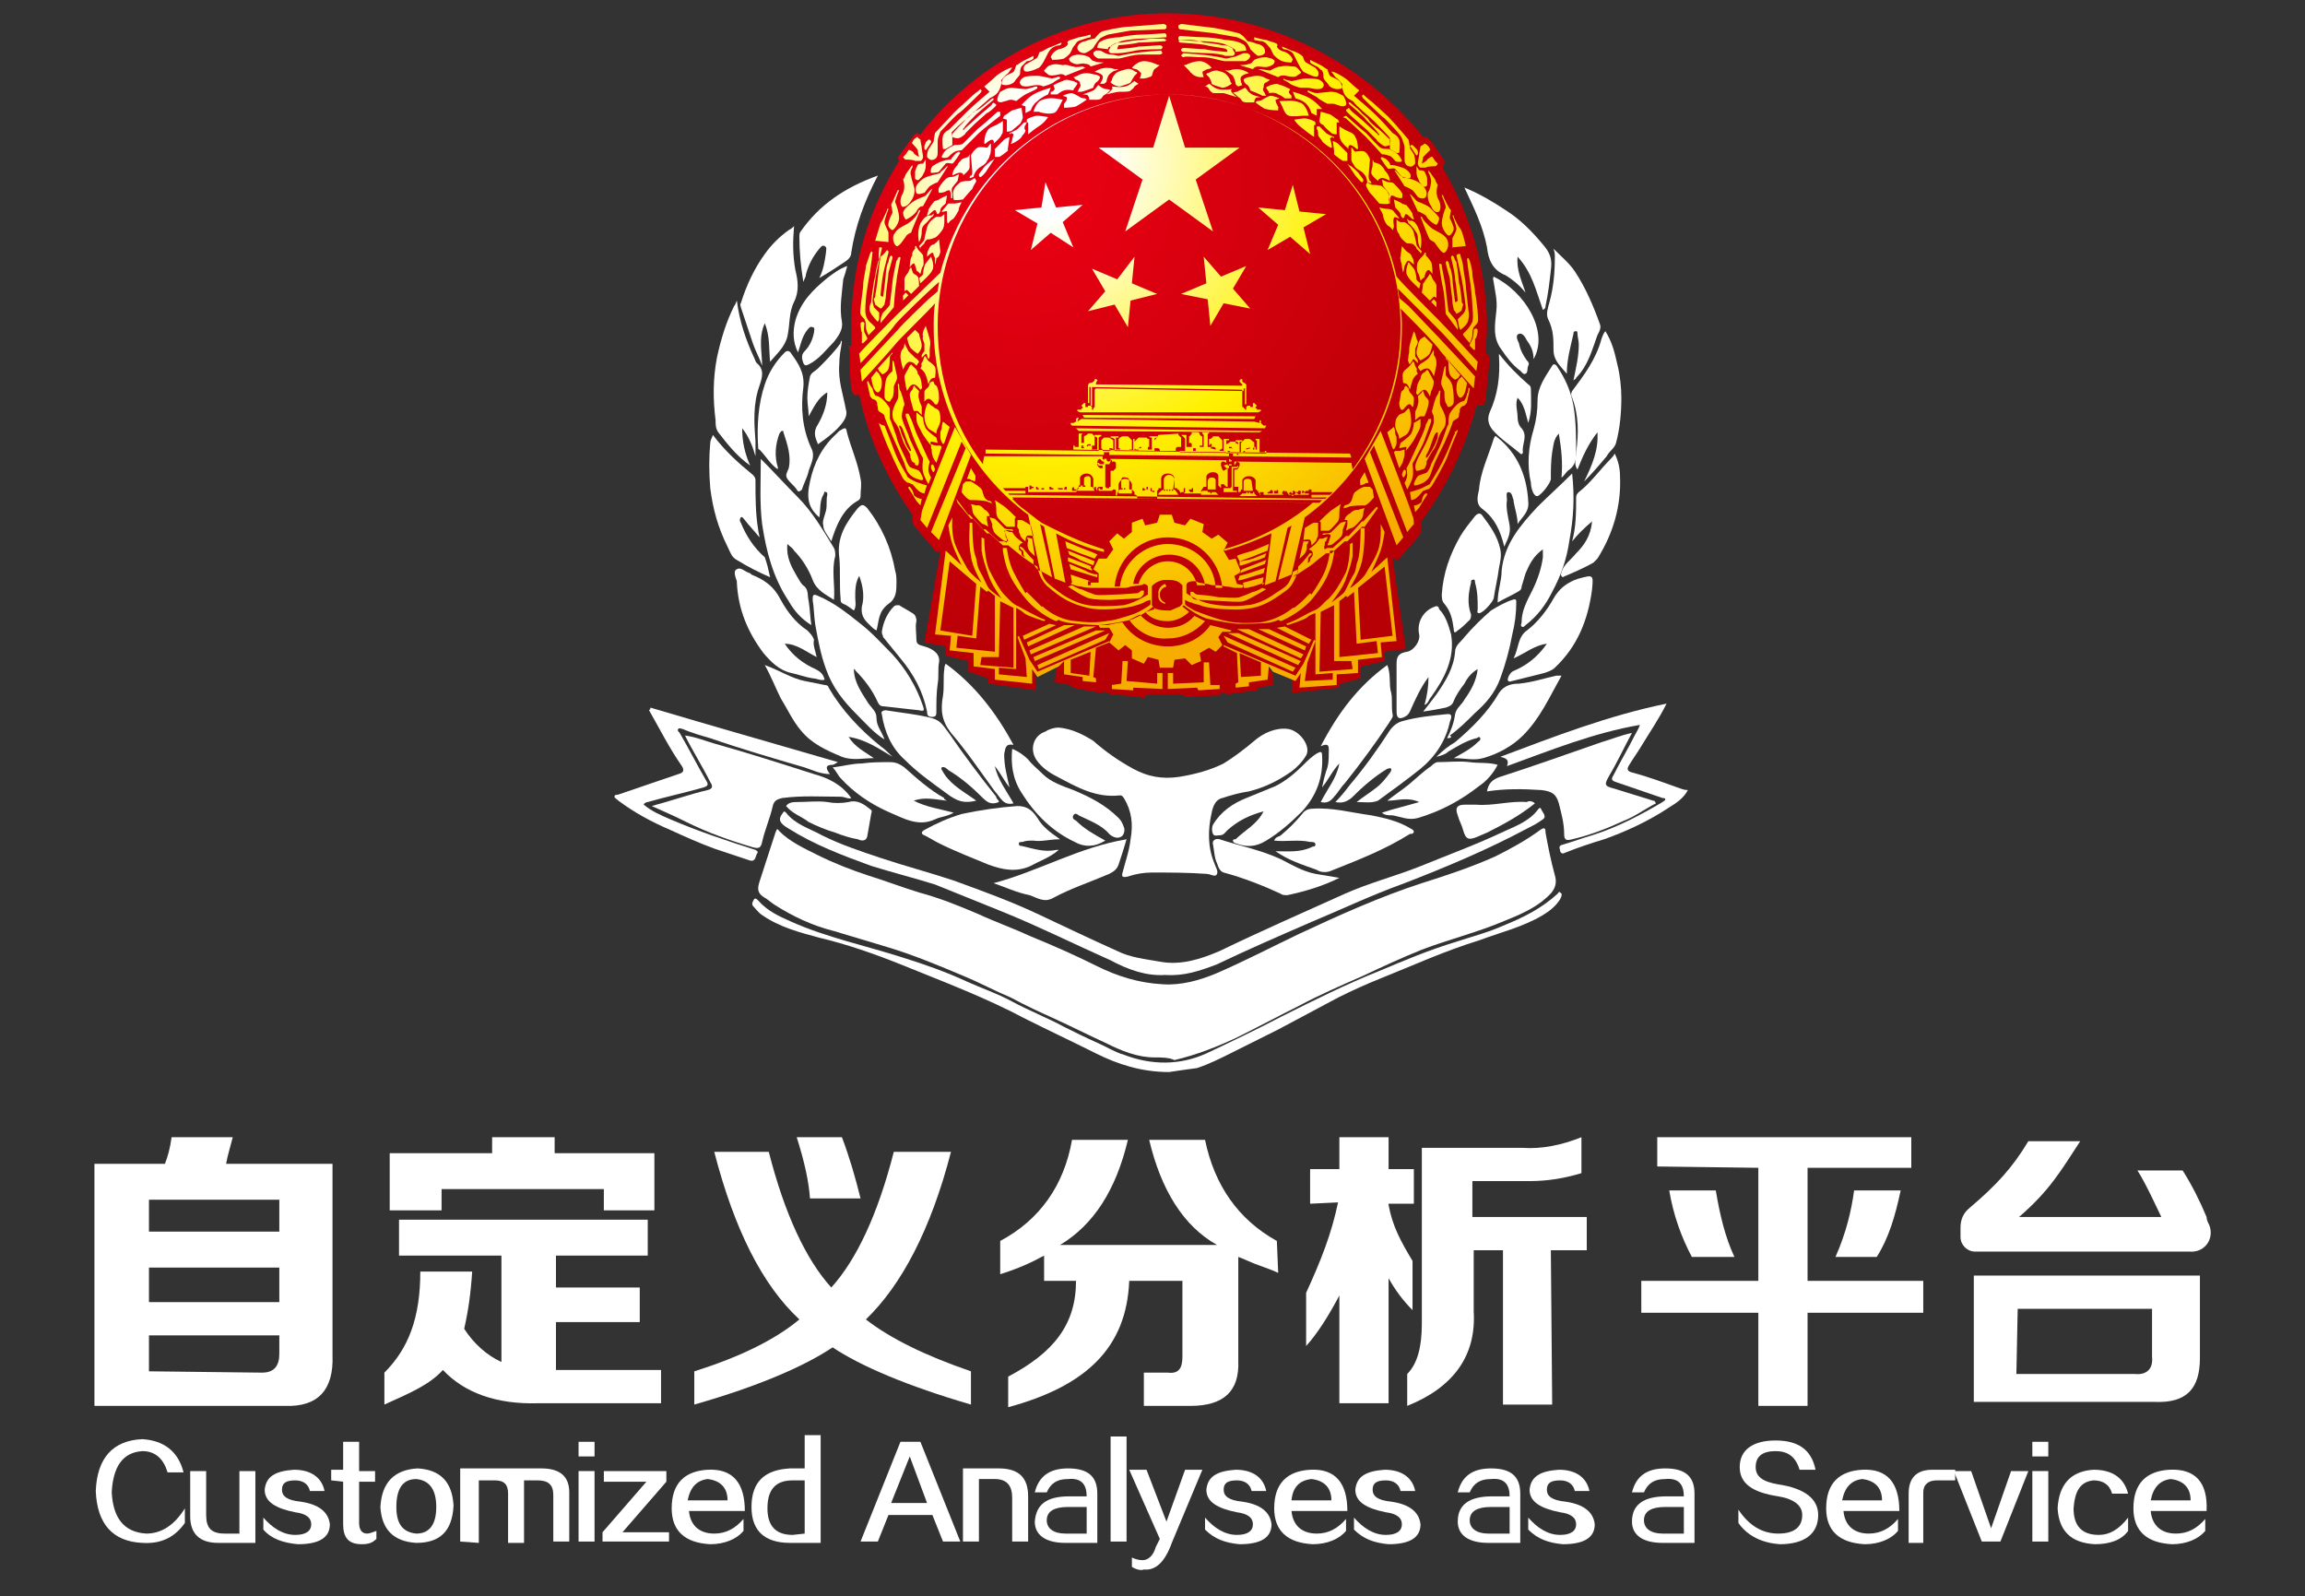 <?xml version="1.0" encoding="utf-8"?>
<!-- Generator: Adobe Illustrator 21.0.0, SVG Export Plug-In . SVG Version: 6.00 Build 0)  -->
<svg version="1.1" id="图层_1" xmlns="http://www.w3.org/2000/svg" xmlns:xlink="http://www.w3.org/1999/xlink" x="0px" y="0px"
	 viewBox="0 0 173.3 120" style="enable-background:new 0 0 173.3 120;" xml:space="preserve">
<rect x="0" y="0" width="173.3" height="120" fill="#333333" stroke="none"/>
<style type="text/css">
	.st0{fill:#FFFFFF;}
	.st1{fill-rule:evenodd;clip-rule:evenodd;fill:url(#SVGID_1_);}
	.st2{fill-rule:evenodd;clip-rule:evenodd;fill:url(#SVGID_2_);}
</style>
<g>
	<g>
		<path class="st0" d="M13.8,110.7h-1.2c-0.3-1-0.9-1.6-1.9-1.6c-1.5,0.1-2.2,1.2-2.3,3.1c0.1,1.9,0.9,3,2.6,3.1
			c1.1,0,2.1-0.6,2.9-1.9v1.1c-0.7,1-1.7,1.6-3.2,1.5c-2.2-0.1-3.4-1.4-3.5-3.9c0.1-2.5,1.3-3.8,3.5-3.9
			C12.3,108.3,13.4,109.1,13.8,110.7z"/>
		<path class="st0" d="M14.3,114v-3.4h1.2v3.3c0,1,0.4,1.4,1.4,1.4H18v-4.7h1.2v5.4h-2.8C15,116,14.3,115.3,14.3,114z"/>
		<path class="st0" d="M19.8,115v-0.9c0.7,0.8,1.5,1.3,2.4,1.3c0.8,0,1.2-0.3,1.2-0.8s-0.4-0.8-1.2-0.9c-1.5-0.3-2.3-0.8-2.3-1.7
			c0.1-1,0.8-1.4,2.2-1.5c1.3,0,2.1,0.6,2.3,1.6h-1.1c-0.1-0.5-0.5-0.8-1.1-0.8c-0.7,0-1,0.2-1,0.7s0.4,0.8,1.4,0.9
			c1.4,0.2,2.1,0.8,2.2,1.7c0,1-0.8,1.5-2.4,1.5C21.3,116,20.4,115.7,19.8,115z"/>
		<path class="st0" d="M24.9,111.3v-0.8h0.9v-2.1H27v2.2h1.2v0.8H27v3.1c0,0.5,0.2,0.8,0.6,0.8c0.2,0,0.4-0.1,0.7-0.2v0.6
			c-0.3,0.3-0.6,0.4-1.1,0.4c-1,0-1.4-0.5-1.4-1.5v-3.2L24.9,111.3L24.9,111.3z"/>
		<path class="st0" d="M31.3,116c-1.7-0.1-2.6-1-2.7-2.7c0.1-1.8,1-2.8,2.8-2.9c1.7,0.1,2.6,1,2.7,2.8C34,115.1,33.1,116,31.3,116z
			 M31.3,115.3c1,0,1.5-0.7,1.5-2s-0.5-2-1.5-2.1c-1,0-1.5,0.7-1.5,2.1C29.8,114.6,30.3,115.2,31.3,115.3z"/>
		<path class="st0" d="M34.6,115.9v-5.5h6.1c1.4,0,2.1,0.6,2.1,1.8v3.7h-1.2v-3.5c0-0.8-0.4-1.1-1.2-1.1h-1v4.7h-1.2v-3.7
			c0-0.7-0.3-1-1-1H36v4.7L34.6,115.9L34.6,115.9z"/>
		<path class="st0" d="M43.5,109.5v-1.1h1.2v1.1H43.5z M43.5,115.9v-5.3h1.2v5.3H43.5z"/>
		<path class="st0" d="M45.3,115.9v-0.7l3.3-3.8h-3.2v-0.8h4.7v0.8l-3.3,3.8h3.5v0.7H45.3z"/>
		<path class="st0" d="M56,113.6h-4.2c0.1,1.1,0.8,1.7,1.9,1.7c0.9,0,1.6-0.4,2.2-1.1v0.9c-0.5,0.6-1.4,1-2.5,1
			c-1.9-0.1-2.9-1-2.9-2.7c0-1.9,1-2.8,2.7-2.9C55.1,110.4,56,111.5,56,113.6z M51.7,112.8h3c0-1-0.6-1.5-1.5-1.6
			C52.4,111.3,51.9,111.8,51.7,112.8z"/>
		<path class="st0" d="M59.4,110.4h1.1v-2.5h1.2v8.1h-2.3c-1.9,0-2.9-0.9-2.9-2.7C56.5,111.4,57.5,110.5,59.4,110.4z M60.5,115.3v-4
			h-0.9c-1.3,0-1.9,0.7-1.9,2.1c0,1.3,0.6,2,1.9,2L60.5,115.3L60.5,115.3z"/>
		<path class="st0" d="M64.7,115.9l3-7.5h1.5l3,7.5h-1.3l-0.8-2h-3.3l-0.8,2H64.7z M68.4,109.5L67,113h2.7L68.4,109.5z"/>
		<path class="st0" d="M72.4,115.9v-5.5h2.7c1.5,0,2.2,0.7,2.2,2.1v3.4h-1.2v-3.3c0-0.9-0.4-1.4-1.3-1.4h-1.2v4.7L72.4,115.9
			L72.4,115.9z"/>
		<path class="st0" d="M80.4,112.5h1.3c0-0.9-0.4-1.4-1.4-1.3c-0.8,0-1.3,0.3-1.6,1h-0.9c0.3-1.2,1.1-1.8,2.5-1.8
			c1.5,0,2.2,0.6,2.2,1.9v3.7h-2.4c-1.5,0-2.3-0.6-2.3-1.6C77.9,113.1,78.7,112.5,80.4,112.5z M81.7,115.3v-2h-1.4
			c-1,0-1.6,0.3-1.6,1c0,0.6,0.5,1,1.4,1H81.7z"/>
		<path class="st0" d="M83.5,115.9V108h1.2v7.9H83.5z"/>
		<path class="st0" d="M85.1,117.8v-0.7c0.2,0.1,0.5,0.2,0.8,0.2c0.4,0,0.8-0.3,1-1l0.3-0.6l-2.3-5.2h1.3l1.5,3.9l1.4-3.9h1.3
			l-2.3,5.5c-0.5,1.4-1.2,2.1-2.1,2C85.8,118.1,85.4,118,85.1,117.8z"/>
		<path class="st0" d="M90.6,115v-0.9c0.7,0.8,1.5,1.3,2.4,1.3c0.8,0,1.2-0.3,1.2-0.8s-0.4-0.8-1.2-0.9c-1.5-0.3-2.3-0.8-2.3-1.7
			c0.1-1,0.8-1.4,2.2-1.5c1.3,0,2.1,0.6,2.3,1.6h-1.1c-0.1-0.5-0.5-0.8-1.1-0.8c-0.7,0-1,0.2-1,0.7s0.4,0.8,1.4,0.9
			c1.4,0.2,2.1,0.8,2.2,1.7c0,1-0.8,1.5-2.4,1.5C92.1,116,91.3,115.7,90.6,115z"/>
		<path class="st0" d="M101.3,113.6h-4.2c0.1,1.1,0.8,1.7,1.9,1.7c0.9,0,1.6-0.4,2.2-1.1v0.9c-0.5,0.6-1.4,1-2.5,1
			c-1.9-0.1-2.9-1-2.9-2.7c0-1.9,1-2.8,2.7-2.9C100.4,110.4,101.3,111.5,101.3,113.6z M97.1,112.8h3c0-1-0.6-1.5-1.5-1.6
			C97.7,111.3,97.2,111.8,97.1,112.8z"/>
		<path class="st0" d="M101.8,115v-0.9c0.7,0.8,1.5,1.3,2.4,1.3c0.8,0,1.2-0.3,1.2-0.8s-0.4-0.8-1.2-0.9c-1.5-0.3-2.3-0.8-2.3-1.7
			c0.1-1,0.8-1.4,2.2-1.5c1.3,0,2.1,0.6,2.3,1.6h-1.1c-0.1-0.5-0.5-0.8-1.1-0.8c-0.7,0-1,0.2-1,0.7s0.4,0.8,1.4,0.9
			c1.4,0.2,2.1,0.8,2.2,1.7c0,1-0.8,1.5-2.4,1.5C103.3,116,102.5,115.7,101.8,115z"/>
		<path class="st0" d="M112.2,112.5h1.3c0-0.9-0.4-1.4-1.4-1.3c-0.8,0-1.3,0.3-1.6,1h-0.9c0.3-1.2,1.1-1.8,2.5-1.8
			c1.5,0,2.2,0.6,2.2,1.9v3.7h-2.4c-1.5,0-2.3-0.6-2.3-1.6C109.6,113.1,110.5,112.5,112.2,112.5z M113.5,115.3v-2h-1.4
			c-1,0-1.6,0.3-1.6,1c0,0.6,0.5,1,1.4,1H113.5z"/>
		<path class="st0" d="M114.9,115v-0.9c0.7,0.8,1.5,1.3,2.4,1.3c0.8,0,1.2-0.3,1.2-0.8s-0.4-0.8-1.2-0.9c-1.5-0.3-2.3-0.8-2.3-1.7
			c0.1-1,0.8-1.4,2.2-1.5c1.3,0,2.1,0.6,2.3,1.6h-1.1c-0.1-0.5-0.5-0.8-1.1-0.8c-0.7,0-1,0.2-1,0.7s0.4,0.8,1.4,0.9
			c1.4,0.2,2.1,0.8,2.2,1.7c0,1-0.8,1.5-2.4,1.5C116.4,116,115.6,115.7,114.9,115z"/>
		<path class="st0" d="M125.3,112.5h1.3c0-0.9-0.4-1.4-1.4-1.3c-0.8,0-1.3,0.3-1.6,1h-0.9c0.3-1.2,1.1-1.8,2.5-1.8
			c1.5,0,2.2,0.6,2.2,1.9v3.7H125c-1.5,0-2.3-0.6-2.3-1.6C122.7,113.1,123.6,112.5,125.3,112.5z M126.6,115.3v-2h-1.4
			c-1,0-1.6,0.3-1.6,1c0,0.6,0.5,1,1.4,1H126.6z"/>
		<path class="st0" d="M130.7,114.5v-1c0.8,1.2,1.8,1.8,3,1.8s1.8-0.5,1.8-1.4c0-0.7-0.6-1.2-1.8-1.4c-2-0.3-2.9-1-2.9-2.2
			c0-1.3,1-2,2.7-2s2.7,0.7,3,2.2h-1.2c-0.3-1-0.9-1.4-1.8-1.4c-1,0-1.5,0.4-1.5,1.2c0,0.7,0.5,1.1,1.7,1.3c2,0.3,3,1.1,3,2.3
			c0,1.4-1,2.2-2.9,2.2C132.5,116,131.4,115.5,130.7,114.5z"/>
		<path class="st0" d="M142.8,113.6h-4.2c0.1,1.1,0.8,1.7,1.9,1.7c0.9,0,1.6-0.4,2.2-1.1v0.9c-0.5,0.6-1.4,1-2.5,1
			c-1.9-0.1-2.9-1-2.9-2.7c0-1.9,1-2.8,2.7-2.9C141.9,110.4,142.8,111.5,142.8,113.6z M138.5,112.8h3c0-1-0.6-1.5-1.5-1.6
			C139.2,111.3,138.7,111.8,138.5,112.8z"/>
		<path class="st0" d="M143.5,116v-3.7c0-1.2,0.6-1.8,1.8-1.8h1.7v0.8h-1.4c-0.6,0-1,0.3-1,0.9v3.8L143.5,116L143.5,116z"/>
		<path class="st0" d="M149,115.9l-2.1-5.3h1.3l1.5,4.3l1.5-4.3h1.3l-2.1,5.3H149z"/>
		<path class="st0" d="M152.8,109.5v-1.1h1.2v1.1H152.8z M152.8,115.9v-5.3h1.2v5.3H152.8z"/>
		<path class="st0" d="M160,112.3h-1.2c-0.2-0.7-0.7-1-1.4-1c-1,0.1-1.4,0.8-1.5,2.1c0,1.3,0.6,2,1.9,2c0.8,0,1.5-0.4,2.2-1.3v1
			c-0.5,0.7-1.4,1-2.5,1c-1.8-0.1-2.7-1-2.8-2.7c0.1-1.8,1-2.8,2.7-2.9C158.8,110.5,159.7,111.1,160,112.3z"/>
		<path class="st0" d="M165.9,113.6h-4.2c0.1,1.1,0.8,1.7,1.9,1.7c0.9,0,1.6-0.4,2.2-1.1v0.9c-0.5,0.6-1.4,1-2.5,1
			c-1.9-0.1-2.9-1-2.9-2.7c0-1.9,1-2.8,2.7-2.9C165.1,110.4,166,111.5,165.9,113.6z M161.7,112.8h3c0-1-0.6-1.5-1.5-1.6
			C162.4,111.3,161.9,111.8,161.7,112.8z"/>
	</g>
	<path class="st0" d="M124.6,87.7v-2.2h19.1v2.3h-7.8v8.5h8.7v2.4h-8.7v7h-3.7v-7h-8.8v-2.4h8.8v-8.5L124.6,87.7L124.6,87.7z
		 M127.2,94.5c-0.8-1.5-1.4-3.2-1.7-5h3.5c0.3,1.8,0.7,3.5,1.4,5H127.2z M138,94.5c0.8-1.8,1.2-3.5,1.4-5h3.5
		c-0.4,1.9-0.9,3.6-1.8,5H138z"/>
	<g>
		<path class="st0" d="M148.4,105.4H162c2.4,0.1,3.4-1,3.4-3.3v-6.2h-17V105.4z M151.7,98.4h10.1v3.6c0.1,0.9-0.4,1.4-1.3,1.3h-8.9
			L151.7,98.4L151.7,98.4z"/>
		<path class="st0" d="M166.1,92.1c-0.1-0.2-0.2-0.4-0.2-0.6c-0.5-1.2-1.1-2.4-1.8-3.5h-3.4c0.6,0.9,1.6,3.1,1.8,3.5h-10.7
			c2.3-2,3.1-3.4,4.6-5.7h-3.9c-1.2,2-2.4,3.3-4.4,5c-0.5,0.4-0.7,0.9-0.7,1.5V93c0,0.6,0.5,1.1,1.1,1.1h14.9h1.2
			C165.8,94.2,166.5,93.1,166.1,92.1z"/>
	</g>
	<g>
		<path class="st0" d="M7.1,105.7V87.5h5.3c0.2-0.5,0.4-1.2,0.5-2h4.6c-0.2,0.8-0.4,1.4-0.5,2h8v14.4c0.1,2.6-1.1,3.9-3.6,3.8
			L7.1,105.7L7.1,105.7z M21,90.2h-9.8v2.4H21V90.2z M11.2,95.3v2.6H21v-2.6H11.2z M19.7,103.2c0.9,0,1.3-0.5,1.3-1.4v-1.4h-9.8v2.7
			L19.7,103.2L19.7,103.2z"/>
		<path class="st0" d="M30,94.4v-2.7h18.7v2.7h-6.9v2.4h6.3v2.6h-6.3v3.6h7.9v2.5h-9.2c-3.2,0.1-5.6-0.8-7.2-2.5
			c-1,1.1-2.4,1.7-4.4,2.6v-2.4c1.8-1.8,2.7-4.1,2.7-7.6h3.9c-0.1,1.6-0.3,3-0.6,4.3c0.7,1.1,1.7,2,2.8,2.5v-8H30z M49.2,86.7V91
			h-3.8v-1.6H33.2V91h-3.9v-4.3H37v-1.2h4.7v1.2H49.2z"/>
		<path class="st0" d="M57.8,86.6c1.2,4.7,2.8,8.1,4.7,10.2c1.9-2.1,3.5-5.5,4.7-10.2h4.3c-1.5,5.8-3.7,10-6.4,12.6
			c1.8,1.4,4.4,2.7,7.9,3.9v2.5c-4.8-1.4-8.3-2.9-10.4-4.3c-2.1,1.4-5.5,2.9-10.4,4.3v-2.5c3.5-1.1,6.1-2.4,7.9-3.9
			c-2.8-2.6-4.9-6.8-6.4-12.6H57.8z M63.3,85.5c0.6,1.6,1,3,1.4,4.6h-3.8c-0.1-1.3-0.4-2.7-1-4.6H63.3z"/>
		<path class="st0" d="M96.1,95.7c-0.4-0.2-1-0.4-1.8-0.7c-0.5-0.2-0.9-0.4-1.2-0.5v7.8c0.1,2.3-1.1,3.4-3.6,3.4H86v-2.5h1.8
			c0.8,0.1,1.1-0.3,1.1-1.2v-5.7h-4c-0.2,5-3.2,7.9-9.1,9.5v-2.3c3.4-1.8,5.1-3.9,5.1-7.2h-2.4v-1.9c-0.9,0.5-2,1-3.3,1.4v-2.5
			c3-1.6,4.8-4.2,5.4-7.6h4.2c-0.9,3.8-2.6,6.4-5.1,7.9h11.8c-2.5-1.4-4.2-4.1-5.1-7.9h4.2c0.7,3.4,2.5,6,5.4,7.6L96.1,95.7
			L96.1,95.7z"/>
		<path class="st0" d="M98.5,90.5v-2.6h2.2v-2.4h3.7v2.4h1.9v2.6h-1.9v0.1c0.3,1.6,0.9,2.7,1.8,4.2v3.7c-0.7-0.7-1.3-1.5-1.8-2.4
			v9.4h-3.7v-8.1c-0.8,1.5-1.6,2.8-2.5,3.8v-4c1.1-2.4,1.9-4.4,2.4-6.8L98.5,90.5L98.5,90.5z M116.7,105.6H113V94h-2.2v4.6
			c0.2,3.3-1.5,5.7-5,7.1v-2.4c0.8-0.8,1.1-2.1,1.1-3.8V86.3h7.6c1.4,0.1,2.9-0.2,4.4-0.8v2.7c-1.3,0.4-2.6,0.6-3.9,0.6h-4.3v2.7
			h8.6V94h-2.7L116.7,105.6L116.7,105.6z"/>
	</g>
</g>
<g>
	<g>
		<g>
			<path class="st0" d="M86.8,79.5c-1.3,0-2.5-0.5-3.7-1.1c-1.3-0.6-2.5-1.2-3.8-1.8c-1.1-0.5-2.2-1-3.3-1.6
				c-1.2-0.5-2.3-1.1-3.5-1.6c-1.9-0.8-3.8-1.6-5.8-2.2c-1.3-0.4-2.7-0.8-4-1.2c-1.6-0.4-3.1-1.1-4.5-2c-0.3-0.2-0.5-0.4-0.7-0.5
				c-0.5-0.3-0.6-0.6-0.4-1.2c0.4-1.2,0.8-2.5,1.2-3.7c0.1-0.2,0.1-0.4,0.3-0.1c0.8,0.8,1.9,1.3,2.9,1.8c1.2,0.6,2.5,1.1,3.7,1.5
				c1.3,0.4,2.6,0.9,3.9,1.3c1.5,0.4,3,1,4.4,1.6c1.3,0.6,2.7,1.1,4,1.7c1.7,0.7,3.3,1.4,4.9,2.2c1.6,0.8,3.2,1.3,5,1.4
				c1.4,0.1,2.8-0.3,4-0.8c2.1-0.9,4.2-2,6.3-3c3-1.4,6.1-2.8,9.2-3.8c1.9-0.6,3.7-1.2,5.5-2c1.2-0.6,2.3-1.2,3.4-2
				c0.4-0.3,0.4,0,0.4,0.2c0.2,1.1,0.4,2.1,0.7,3.2c0.3,1-0.4,1.5-1,2c-0.8,0.6-1.7,1-2.7,1.4c-2.1,0.9-4.2,1.4-6.3,2.2
				c-1.5,0.6-3,1.3-4.5,2c-1.6,0.7-3.2,1.4-4.7,2.2c-1.6,0.8-3.1,1.6-4.7,2.4c-1.5,0.7-3,1.3-4.7,1.7C87.9,79.5,87.3,79.5,86.8,79.5
				z"/>
			<path class="st0" d="M79.6,54.7c1,0.1,1.8,0.5,2.6,1c0.9,0.8,1.9,1.5,3,2.1c1.1,0.6,2.2,0.8,3.5,0.6c1.2-0.2,2.3-0.5,3.3-1
				c0.8-0.5,1.6-1.1,2.3-1.7c0.7-0.6,1.6-1,2.5-0.9c0.9,0.1,1.8,1.3,1.4,2c-0.3,0.5-0.7,0.9-1.1,1.2c-1,0.7-2,1.2-3.2,1.5
				c-0.7,0.1-1.4,0.3-2,0.5c-0.5,0.1-0.7,0.6-0.8,1.1c-0.3,1.3-0.3,2.6,0.2,3.8c0.1,0.3,0.3,0.6,0.2,0.8c-0.1,0.3-0.5,0-0.8,0
				c-1.4-0.1-2.7-0.1-4.1-0.1c-0.6,0-1.2,0.1-1.8,0.3c-0.4,0.1-0.5,0-0.4-0.3c0.2-0.8,0.5-1.6,0.6-2.5c0.2-1.1,0.1-2.1-0.5-3.1
				c-0.1-0.1-0.1-0.2-0.3-0.2c-1.8,0.2-3.2-0.6-4.7-1.4c-0.6-0.3-1.2-0.7-1.6-1.3c-0.5-0.8-0.2-1.8,0.7-2.1
				C78.9,54.8,79.3,54.7,79.6,54.7z"/>
			<path class="st0" d="M49,60.6c1.5-0.4,2.9-0.9,4.2-1.2c0.4-0.1,0.4-0.3,0.2-0.6c-0.6-1.2-1.3-2.3-1.9-3.5
				c0.8,0.1,1.5,0.4,2.2,0.6c2.5,0.7,5,1.5,7.5,2.3c1.1,0.3,2.1,0.8,2.8,1.8c-0.2,0.1-0.5-0.1-0.8-0.1c-1.5,0-2.9-0.1-4.4,0.1
				c-0.4,0.1-0.6,0.2-0.7,0.6c-0.2,0.9-0.6,1.8-0.8,2.7c-0.1,0.5-0.3,0.5-0.7,0.4c-1.7-0.5-3.4-1.1-5-1.9C50.8,61.4,49.9,61,49,60.6
				z"/>
			<path class="st0" d="M87.6,73.3c-1.4,0.1-2.8-0.4-4.1-1.1c-2.7-1.2-5.3-2.5-8-3.6c-1.7-0.7-3.5-1.4-5.2-2.1
				c-1.6-0.5-3.2-0.9-4.8-1.4c-2.2-0.8-4.3-1.6-6.2-2.8c-0.7-0.4-0.8-0.7-0.5-1.1c0.1-0.1,0.1-0.3,0.3-0.1c0.7,0.9,1.8,1.2,2.7,1.7
				c1.4,0.7,2.9,1.2,4.4,1.7c1.8,0.6,3.7,1.1,5.5,1.7c2.2,0.8,4.4,1.6,6.5,2.6c1.9,0.9,3.8,1.8,5.8,2.7c1,0.5,2.1,0.6,3.2,0.8
				c1.6,0.3,3.1-0.2,4.5-0.8c3.1-1.5,6.3-2.9,9.4-4.3c1.8-0.8,3.7-1.3,5.5-2c2.2-0.9,4.4-1.7,6.5-2.7c0.9-0.4,1.9-0.8,2.5-1.6
				c0.1-0.1,0.2-0.3,0.3,0c0.1,0.2,0.4,0.5,0.1,0.7c-0.4,0.3-0.8,0.5-1.2,0.7c-3,1.6-6.1,2.9-9.2,4.1c-2.5,0.9-4.8,2-7.2,3
				c-2.3,1-4.6,2-6.9,3.1C90.2,73,89,73.4,87.6,73.3z"/>
			<path class="st0" d="M111.8,59.5c0.1-0.6,0.4-0.9,1-1.1c2.5-0.8,5-1.7,7.6-2.6c0.7-0.2,1.4-0.5,2.3-0.7c-0.6,1.1-1.1,2.2-1.7,3.2
				c-0.4,0.7-0.4,0.8,0.4,1c1,0.3,1.9,0.6,2.9,0.9c0.1,0,0.1,0,0.2,0.2c-0.8,0.4-1.6,1-2.4,1.3c-1.3,0.6-2.6,1.1-3.9,1.4
				c-0.4,0.1-0.6,0.1-0.6-0.4c0-0.8-0.2-1.5-0.4-2.3c-0.2-0.7-0.5-0.9-1.3-1C114.4,59.3,113.1,59.3,111.8,59.5z"/>
			<path class="st0" d="M64.2,50.3c0,1,0.6,1.8,1.1,2.6c0.3,0.4,0.6,0.6,0.6,1.1c0,0.6,0.4,1,0.6,1.6c-0.8-0.5-1.4-1.2-2.1-1.9
				c-1-1-1.8-2-2.3-3.4c-0.4-1.1-0.6-2.2-0.8-3.3c-0.1-0.6-0.1-1.3-0.2-1.9c0-0.3,0-0.5,0.4-0.3c1.2,0.5,2.2,1.3,3.2,2.1
				c0.9,0.7,1.6,1.5,2.4,2.3c1,1.1,1.8,2.4,2.3,3.9c0.1,0.3,0.1,0.4-0.3,0.3c-0.9-0.1-1.8-0.2-2.7-0.3c-0.2,0-0.3-0.1-0.4-0.3
				c-0.4-0.9-1-1.7-1.7-2.4C64.3,50.3,64.2,50.3,64.2,50.3z"/>
			<path class="st0" d="M87.9,80.6c-2.1,0-3.9-0.6-5.5-1.4c-1.8-0.9-3.5-1.7-5.3-2.6c-3-1.6-6.2-2.8-9.4-4.1c-2-0.8-4-1.5-6.1-2
				c-1.5-0.4-3-0.8-4.3-1.7c-0.3-0.2-0.5-0.5-0.7-0.7c-0.1-0.2,0-0.3,0.1-0.5c0.1-0.1,0.2,0,0.3,0.1c0.7,0.8,1.6,1.2,2.5,1.6
				c2.7,1.2,5.6,1.8,8.4,2.7c1.6,0.5,3.3,1.1,4.8,1.8c1.1,0.5,2.3,0.9,3.4,1.5c1.3,0.7,2.6,1.2,3.9,1.9c0.8,0.4,1.6,0.8,2.5,1.2
				c0.7,0.3,1.3,0.7,2,0.9c2.1,0.8,4.2,0.8,6.2-0.1c1.9-0.9,3.8-1.8,5.7-2.8c2.4-1.2,4.8-2.4,7.3-3.4c1.9-0.8,3.8-1.6,5.8-2.2
				c1.2-0.4,2.4-0.7,3.5-1.2c1.5-0.6,2.9-1.3,4.1-2.4c0.1-0.1,0.1-0.2,0.2-0.1c0.2,0.1,0.1,0.3,0,0.5c-0.3,0.5-0.8,0.9-1.3,1.2
				c-1.5,0.9-3.2,1.3-4.8,1.9c-2.6,0.8-5,1.9-7.5,2.9c-1,0.4-2.1,0.9-3.1,1.4c-1.5,0.8-3,1.6-4.5,2.4c-1.2,0.6-2.4,1.2-3.6,1.8
				c-0.8,0.4-1.6,0.8-2.5,1.1C89.3,80.4,88.5,80.5,87.9,80.6z"/>
			<path class="st0" d="M62.7,45.1c-0.6-0.4-1.3-0.7-1.6-1.5c-0.3-0.8-0.8-1.6-1.4-2.2c-0.1-0.2-0.3-0.3-0.5-0.5
				c-0.1,1,0.3,1.7,0.7,2.4c0.2,0.3,0.3,0.6,0.6,0.8c0.3,0.3,0.2,0.7,0.3,1.1c0.1,0.6,0.1,1.1,0.2,1.8c-0.8-0.5-1.3-1.1-1.7-1.8
				c-1.2-1.8-1.7-3.8-2-5.8c-0.2-1.6-0.1-3.2-0.1-4.9c1,1,1.9,2,2.8,2.9c1.1,1.1,1.9,2.5,2.7,3.8c0.1,0.2,0.1,0.4,0.1,0.6
				C62.5,42.9,62.8,44,62.7,45.1z"/>
			<path class="st0" d="M48.9,53.2c4.7,1.4,9.3,2.7,14.1,4.1c-0.2,0.1-0.3,0.2-0.4,0.2c-0.6,0-0.5,0.3-0.2,0.7
				c-0.7,0-1.3-0.3-1.9-0.5c-2.4-0.7-4.8-1.4-7.1-2.2c-0.7-0.2-1.4-0.4-2.1-0.7c-0.1,0-0.2-0.1-0.3,0c-0.1,0.1,0,0.2,0.1,0.3
				c0.7,1.2,1.3,2.4,2,3.6c0.2,0.3,0.1,0.4-0.2,0.5c-1.4,0.4-2.8,0.7-4.2,1.1c-0.1,0-0.3,0.1-0.3,0.2c0.6,0.5,1.3,0.8,2,1.1
				c2.1,0.9,4.2,1.6,6.4,2.3c0.2,0.1,0.2,0.2,0.1,0.3c-0.1,0.2-0.1,0.6-0.5,0.5c-0.9-0.3-1.8-0.6-2.7-0.9c-1.1-0.4-2.2-0.9-3.3-1.4
				c-1.4-0.6-2.7-1.3-3.9-2.2c-0.1-0.1-0.3-0.2-0.3-0.3c0-0.2,0.2-0.1,0.4-0.2c1.5-0.5,2.9-1,4.4-1.5c0.4-0.1,0.5-0.3,0.2-0.7
				c-0.9-1.3-1.6-2.7-2.4-4.1C48.9,53.3,48.9,53.3,48.9,53.2z"/>
			<path class="st0" d="M79.7,63.1c-0.8,0-1.4,0.2-2,0.1c-0.3,0-0.6,0-0.8,0.1c-0.1,0-0.3,0-0.3,0.1c0,0.2,0.1,0.2,0.2,0.2
				c0.9,0.2,1.7,0.5,2.6,0.3c0,0,0.1,0,0.2,0c-0.7,0.6-1.4,0.8-2.1,1.2c-1.1,0.5-2.1,0.3-3.2-0.1c-1.2-0.5-2.5-1-3.7-1.6
				c-0.4-0.2-0.7-0.4-1.1-0.6c-0.3-0.1-0.2-0.3,0-0.4c0.9-0.5,1.8-0.9,2.8-1.2c1.4-0.3,2.8-0.5,4.2-0.6c0.7,0,1.1,0.3,1.5,0.9
				C78.4,62.2,79,62.6,79.7,63.1z"/>
			<path class="st0" d="M108.8,55.5c0.3-0.6,0.5-1.1,0.6-1.8c0.1-0.5,0.5-0.7,0.7-1.1c0.5-0.7,0.9-1.4,1-2.3c-0.5,0.3-0.8,0.7-1,1.1
				c-0.3,0.4-0.6,0.8-0.8,1.3c-0.1,0.3-0.3,0.4-0.6,0.5c-0.5,0.1-1,0.2-1.7,0.3c0.4-0.5,0.7-0.9,1-1.3c0.7-1,1.3-2,1.4-3.2
				c0-0.5,0.5-0.8,0.7-1.1c0.6-0.7,1.3-1.4,2-2c0.5-0.3,1-0.6,1.6-0.8c0.3-0.1,0.3,0,0.3,0.2c0,0.8-0.1,1.6-0.3,2.4
				c-0.2,1.1-0.5,2.2-0.9,3.3c-0.4,1.1-1.1,1.9-1.9,2.6c-0.6,0.6-1.2,1.2-1.9,1.7C109.2,55.4,109.1,55.5,108.8,55.5z"/>
			<path class="st0" d="M118.2,35.6c0.2,1.8,0.1,3.4-0.2,5c-0.2,1.4-0.6,2.6-1.3,3.9c-0.5,1-1.1,1.8-2,2.5c-0.1,0.1-0.2,0.2-0.3,0.1
				c-0.1-0.1,0-0.2,0-0.3c0-0.9,0.4-1.6,0.8-2.4c0.4-0.8,0.7-1.7,0.8-2.5c0-0.2,0-0.4,0-0.6c-0.7,0.5-1,1.1-1.3,1.8
				c-0.1,0.3-0.2,0.7-0.3,1c0,0.2-0.1,0.3-0.3,0.4c-0.5,0.3-1,0.5-1.5,0.8c0-0.9,0.3-1.6,0.3-2.4c0.2-2,1.4-3.4,2.7-4.8
				C116.4,37.3,117.3,36.5,118.2,35.6z"/>
			<path class="st0" d="M95.9,64c1,0,1.8,0.1,2.7-0.3c0.1-0.1,0.3,0,0.3-0.2c0-0.2-0.2-0.2-0.4-0.2c-0.9-0.2-1.8,0-2.7-0.1
				c0.1-0.3,0.4-0.3,0.5-0.4c0.6-0.5,1.1-1,1.6-1.6c0.2-0.3,0.5-0.4,0.8-0.4c1.5-0.1,2.9,0.3,4.4,0.5c1,0.2,1.9,0.4,2.8,0.9
				c0.1,0.1,0.3,0.1,0.4,0.3c0,0.2-0.2,0.2-0.3,0.2c-1.9,1.2-4,2-6,2.8c-0.3,0.1-0.7,0.1-1-0.1C97.9,65,96.9,64.7,95.9,64z"/>
			<path class="st0" d="M125.3,52.9c-0.6,1.2-1.3,2.2-1.9,3.2c-0.3,0.5-0.6,0.9-0.9,1.4c-0.2,0.3-0.2,0.5,0.3,0.6
				c1.1,0.3,2.2,0.7,3.3,1.1c0.3,0.1,0.5,0.2,0.8,0.2c-0.3,0.6-0.9,1-1.4,1.3c-1.5,1-3.2,1.8-4.9,2.4c-1,0.3-1.9,0.6-2.9,1
				c-0.2,0.1-0.3,0.1-0.4-0.1c0-0.2-0.2-0.4,0.2-0.5c0.7-0.2,1.5-0.5,2.2-0.7c1.9-0.6,3.6-1.5,5.3-2.5c0.1-0.1,0.2-0.1,0.2-0.2
				c0-0.1-0.1-0.1-0.2-0.1c-1.2-0.4-2.3-0.8-3.5-1.2c-0.3-0.1-0.4-0.2-0.2-0.5c0.5-1,1.1-2,1.6-3c0.1-0.2,0.3-0.5,0.4-0.8
				c-3.5,0.6-6.7,1.9-10,3.1c0.2-0.5-0.1-0.6-0.5-0.7C116.8,55.4,120.9,53.8,125.3,52.9z"/>
			<path class="st0" d="M56.8,34.3c-0.2-0.7-0.5-1.5-1-2.1c0,1,0.2,1.9,0.6,2.8c-1-0.7-1.7-1.6-2.4-2.5c-0.2-0.3-0.2-0.6-0.2-0.9
				c-0.2-1.6-0.2-3.1,0.1-4.7c0.3-1.4,0.7-2.7,1.3-3.9c0.1-0.1,0.1-0.2,0.2-0.4c0.2,1.6,0.7,3,1.3,4.3c0.1,0.2,0.1,0.3,0.2,0.4
				c0.6,0.5,0.4,1.1,0.2,1.7c-0.5,1.4-0.4,2.8-0.3,4.2C56.8,33.7,56.8,34,56.8,34.3z"/>
			<path class="st0" d="M59.7,17c-0.1,1.2-0.1,2.2,0.1,3.3c0.2,0.8,0.3,1.6-0.1,2.4c-0.4,0.8-0.3,1.7-0.5,2.6
				c-0.2,0.8-0.8,1.3-1.3,1.9c-0.1-1,0-1.9-0.4-2.9c-0.5,1.1-0.2,2.2-0.2,3.2c-0.2-0.6-0.5-1.1-0.7-1.7c-0.3-0.9-0.6-1.8-0.9-2.7
				c0-0.1-0.1-0.2,0-0.3c0.4-1.3,1-2.6,1.8-3.7c0.5-0.7,1.1-1.3,1.8-1.8C59.5,17.2,59.6,17.1,59.7,17z"/>
			<path class="st0" d="M65.9,47.4c-0.2-0.1-0.3-0.2-0.4-0.3c-0.4-0.4-0.8-0.7-0.7-1.5c0.2-0.7,0.1-1.5-0.2-2.3
				c-0.3,0.5-0.3,1.1-0.3,1.6c0,0.3,0.1,0.7-0.1,1c-0.3-0.2-0.5-0.4-0.8-0.5c-0.2-0.1-0.2-0.2-0.2-0.4c-0.1-1,0-2.1-0.1-3.1
				c-0.2-1.5,0.5-2.6,1.4-3.7c0.3-0.3,0.4-0.3,0.7,0c1.1,1.4,1.8,3,2.1,4.7c0.1,0.3,0.1,0.6,0.1,0.9c0,0.6,0,1.2-0.6,1.6
				C66,46,66.1,46.7,65.9,47.4z"/>
			<path class="st0" d="M74.8,57.6c0.2,1,0.9,1.9,1.4,2.8c-0.8,0.2-1-0.5-1.4-0.9c-1.1-1.5-2.1-3-3.3-4.4c-0.7-0.9-0.8-1.7-0.6-2.8
				c0.1-0.7,0-1.4,0.1-2c0-0.1,0-0.2,0.1-0.4c2.2,1.6,3.8,3.7,5.1,6.1c-0.6-0.1-0.6,0.2-0.7,0.7c0,0.9,0.2,1.6,0.4,2.5
				c-0.4-0.5-0.7-1.1-1.1-1.6C74.9,57.5,74.8,57.6,74.8,57.6z"/>
			<path class="st0" d="M58.5,35.3c-0.6-0.4-0.9-1-1.4-1.5C57,33.8,57,33.7,57,33.6c-0.1-1.6,0-3.2,0.5-4.7c0.3-0.9,0.8-1.7,1.5-2.4
				c0.2-0.2,0.4-0.1,0.5,0.1c0.5,0.7,1,1.4,0.9,2.5c-0.2,1.5-0.1,3.1,0.6,4.6c0.3,0.6,0,1.1-0.2,1.7c-0.1,0.5-0.4,1-0.5,1.4
				C60.1,37,60,37,59.9,36.8c-0.2-0.3-0.5-0.5-0.7-0.8c-0.2-0.3,0-0.5,0.1-0.8c0.2-0.9-0.1-1.8-0.4-2.7c0-0.1,0-0.1-0.1-0.1
				c-0.1,0-0.1,0.1-0.2,0.2c-0.3,0.8-0.4,1.7-0.1,2.6C58.5,35.2,58.4,35.2,58.5,35.3z"/>
			<path class="st0" d="M75.1,60.3c-0.5,0.2-0.8,0.1-1.2-0.3c-0.8-0.8-1.6-1.5-2.6-2.1c-0.1-0.1-0.3-0.3-0.5-0.2
				c-0.1,0.1,0.1,0.3,0.2,0.5c0.6,0.9,1.6,1.4,2.4,2c-0.9,0.2-1.4,0.1-2.3-0.6C70,58.8,69,58.1,68,57.1c-1-0.9-1.5-2.1-1.7-3.4
				c-0.1-0.2,0.1-0.3,0.3-0.3c1.2,0.2,2.4,0.3,3.5,0.6c0.7,0.2,0.9,0.7,1.3,1.2c1.1,1.6,2.3,3.2,3.5,4.7
				C74.9,60.1,75.1,60.1,75.1,60.3z"/>
			<path class="st0" d="M99.3,60.3c0.5-1,1.2-1.8,1.4-2.9c-0.5,0.5-0.8,1.2-1.3,1.8c0.1-0.5,0.2-0.9,0.3-1.2
				c0.2-0.5,0.2-0.9,0.2-1.4c0-0.4,0.1-0.8-0.6-0.5c1.3-2.5,2.8-4.5,5-6.1c0.3,0.7,0.1,1.5,0.3,2.1c0.1,0.5,0,1.1,0.1,1.6
				c0.1,0.2-0.2,0.5-0.3,0.7c-1,1.5-2.1,3-3.3,4.5c-0.3,0.3-0.5,0.7-0.8,1C100,60.3,99.7,60.4,99.3,60.3z"/>
			<path class="st0" d="M102,60.3c0.5-0.4,1-0.7,1.5-1.1c0.4-0.3,0.7-0.7,1-1.1c0.1-0.1,0.1-0.2,0.1-0.3c-0.1-0.1-0.2,0-0.3,0
				c-1,0.6-1.9,1.4-2.7,2.2c-0.4,0.3-0.7,0.4-1.2,0.3c0.4-0.4,0.8-0.9,1.1-1.3c1.1-1.3,2.1-2.7,3-4.1c0.3-0.4,0.6-0.6,1-0.7
				c1.1-0.3,2.2-0.4,3.2-0.5c0.6-0.1,0.4,0.3,0.3,0.6c-0.3,1.4-1.1,2.6-2.2,3.5c-1,0.8-2.1,1.6-3.2,2.4
				C103.1,60.4,102.6,60.3,102,60.3z"/>
			<path class="st0" d="M57.5,50c1.1,0.4,2,1,3,1.2c0.5,0.1,1,0.2,1.5,0.3c0.2,0,0.3,0.1,0.3,0.2c1,1.7,2.3,3.1,3.9,4.4
				c0.3,0.2,0.6,0.5,0.9,0.8c-1-0.6-2-1.3-3.3-1.5c0.5,0.8,1.2,1.1,1.9,1.6c-0.8,0-1.6,0.2-2.4-0.1c-1.2-0.5-2.3-1-3.1-2
				c-0.6-0.7-1-1.6-1.5-2.4C58.3,51.7,58,50.9,57.5,50z"/>
			<path class="st0" d="M61.4,49.4c-0.8-0.4-1.5-1-2.4-1c0.6,0.9,1.4,1.5,2.3,1.9c0.4,0.2,0.6,0.4,0.7,0.8c-0.3,0.1-0.6-0.1-0.9-0.1
				c-0.6-0.1-1.1-0.3-1.6-0.4c-0.9-0.2-1.5-0.8-2.1-1.5c-1.2-1.6-1.9-3.3-2-5.3c0,0,0,0,0-0.1c-0.1-0.3-0.3-0.8,0-0.9
				c0.3-0.2,0.6,0.2,1,0.3c0,0,0.1,0.1,0.1,0.1c1,0.4,1.7,0.9,2.2,1.9c0.5,0.9,1.1,1.7,2,2.3c0.2,0.2,0.4,0.4,0.5,0.7
				C61.1,48.5,61.3,48.9,61.4,49.4z"/>
			<path class="st0" d="M108.4,44.7c0.1-1.6,0.6-3,1.4-4.4c0.3-0.5,0.7-1,1.1-1.5c0.1-0.1,0.3-0.3,0.5-0.1c0.6,0.8,1.2,1.6,1.4,2.6
				c0.1,0.5,0,0.9-0.1,1.4c-0.1,0.8-0.3,1.6-0.4,2.3c-0.1,0.3-0.8,1.1-1.1,1.1c-0.2,0-0.1-0.2-0.1-0.3c0-0.7,0-1.3-0.2-2
				c0-0.1,0-0.3-0.2-0.2c-0.1,0-0.1,0.1-0.1,0.2c-0.2,0.8-0.3,1.6,0,2.4c0,0.1,0,0.3-0.1,0.4c-0.3,0.3-0.6,0.6-0.9,0.8
				c-0.2,0.2-0.3,0.2-0.3-0.1c-0.1-0.7-0.2-1.3-0.7-1.9C108.4,45.2,108.4,44.9,108.4,44.7z"/>
			<path class="st0" d="M76.1,56.3c0.5,0.2,0.9,0.5,1.2,0.8c0.3,0.4,0.7,0.7,1.1,1.1c0.6,0.6,1.5,0.9,2.3,1.2
				c1.2,0.5,2.4,1.1,3.4,2.1c0.2,0.2,0.3,0.4,0.4,0.7c0.1,0.2,0,0.6-0.2,0.7c-0.3,0.2-0.7,0-0.9-0.2c-0.6-0.7-1.5-1-2.3-1.4
				c-0.1-0.1-0.3-0.2-0.4,0c-0.1,0.2,0,0.3,0.2,0.4c0.6,0.6,1.3,1,2.2,1.5c-0.8,0.5-1.6,0.5-2.3,0.1c-1.7-0.8-3-2.1-4-3.7
				C76.1,58.5,76,57.4,76.1,56.3z"/>
			<path class="st0" d="M120.7,24.9c0.5,0.8,0.7,1.6,0.9,2.5c0.2,0.8,0.3,1.7,0.3,2.5c0,1.1-0.1,2.3-0.4,3.4c-0.1,0.4-0.5,0.6-0.7,1
				c-0.5,0.6-1.1,1.3-1.7,1.9c0.6-1.2,1.1-2.4,1-3.7c-0.7,0.9-1.1,1.8-1.5,2.8c-0.3-0.4-0.1-0.9-0.1-1.3c0.2-1.4,0.2-2.8-0.3-4.1
				c-0.1-0.2-0.1-0.3,0-0.5c0.9-1.2,1.8-2.4,2.2-3.9C120.5,25.2,120.6,25,120.7,24.9z"/>
			<path class="st0" d="M95,61c-1.1,0.3-1.9,0.7-2.7,1.4c-0.2,0.2-0.3,0.4-0.6,0.4c-0.2,0-0.4,0.1-0.5-0.1c-0.1-0.2-0.1-0.5,0-0.7
				c0.6-1,1.5-1.6,2.5-2c0.7-0.3,1.5-0.6,2.2-0.9c0.8-0.4,1.5-1,2.1-1.6c0.3-0.3,0.7-0.7,1.1-0.9c0.2-0.1,0.3-0.1,0.3,0.2
				c0.1,1.6-0.4,3-1.5,4.2c-0.8,0.8-1.7,1.6-2.7,2.2c-0.8,0.5-1.5,0.5-2.3,0.2c-0.1,0-0.2-0.1-0.2-0.2c0-0.1,0.1-0.1,0.2-0.1
				C93.6,62.4,94.5,62,95,61z"/>
			<path class="st0" d="M117.4,50.8c-0.9,1.6-1.6,3.2-2.9,4.5c-0.8,0.8-1.9,1.4-3,1.7c-0.7,0.2-1.4,0-2.2,0c0.7-0.4,1.3-0.7,1.8-1.2
				c0.1-0.1,0.2-0.1,0.2-0.3c-0.1-0.2-0.2,0-0.3,0c-0.8,0.2-1.4,0.6-2.1,1c-0.2,0.2-0.5,0.3-0.9,0.4c0.5-0.5,0.9-0.8,1.4-1.1
				c1.3-1.1,2.5-2.3,3.3-3.7c0.4-0.6,1-0.7,1.5-0.7c1-0.1,1.9-0.4,2.8-0.6C117.1,50.8,117.2,50.8,117.4,50.8z"/>
			<path class="st0" d="M110.1,14.1c1.2,0.5,2.2,1.1,3.1,1.7c1.1,0.7,2,1.6,2.9,2.7c0.5,0.6,0.6,1.1,0.5,1.8
				c-0.1,0.9-0.2,1.8-0.4,2.7c0,0.1,0,0.2-0.2,0.3c-0.5-1.4-0.8-2.8-1.9-4c-0.1,1,0.3,1.8,0.6,2.7c-0.5-0.6-1-1-1.5-1.3
				c-1-0.4-1.3-1.2-1.4-2.1C111.5,17,110.8,15.6,110.1,14.1z"/>
			<path class="st0" d="M57.9,43.4c-0.9-0.4-1.7-0.8-2.5-1.3c-0.4-0.2-0.5-0.6-0.7-1c-0.7-1.4-1.1-2.8-1.3-4.4
				c-0.1-1.2-0.1-2.3,0-3.4c0-0.2,0.1-0.3,0.2-0.6c0.9,1.2,1.9,2.1,3,3c0.2,0.2,0.2,0.3,0.2,0.5c0,1.2,0,2.4,0.2,3.6
				c0,0.2,0.1,0.4,0.1,0.6c-0.4-0.5-0.8-0.9-1.1-1.3c-0.1-0.1-0.2-0.3-0.3-0.2c-0.1,0.1-0.1,0.3,0,0.4c0.4,1,1,1.9,1.8,2.6
				C57.7,42.5,57.7,42.5,57.9,43.4z"/>
			<path class="st0" d="M116.3,48.4c-0.9,0.1-1.6,0.7-2.5,1.1c0.4-0.8,0.3-1.6,1-2.1c0.8-0.6,1.5-1.5,2-2.4c0.4-0.7,0.9-1.1,1.6-1.4
				c0.1,0,0.2-0.1,0.3-0.1c1.1-0.3,1.1-0.3,1,0.8c-0.3,2.3-1.1,4.3-2.8,5.9c-0.2,0.2-0.5,0.3-0.8,0.4c-0.8,0.2-1.6,0.4-2.4,0.6
				c-0.1,0-0.2,0.1-0.3,0c-0.1-0.1,0-0.2,0-0.3c0.1-0.2,0.2-0.4,0.5-0.5C114.8,50,115.6,49.4,116.3,48.4z"/>
			<path class="st0" d="M71.2,60.2c-0.9-0.1-1.7-0.3-2.5,0c1,0.5,1.9,0.6,3,0.9c-0.5,0.3-1,0.3-1.4,0.5c-1.3,0.6-2.4-0.1-3.6-0.6
				c-1.3-0.6-2.5-1.4-3.5-2.5c-0.2-0.2-0.3-0.5-0.6-0.8c0.8-0.1,1.5-0.3,2.2-0.3c0.7-0.1,1.4-0.1,2.1-0.1c0.4,0,0.7,0.1,1.1,0.4
				c0.9,0.8,1.9,1.7,3,2.3C70.9,60,71,60.1,71.2,60.2z"/>
			<path class="st0" d="M117.4,35.9c0.1-1.1,0-2.1-0.2-3.3c-0.4,0.4-0.4,0.9-0.5,1.4c-0.1,0.7-0.1,1.3-0.1,2c0,0.3-0.7,1.2-1,1.3
				c-0.2,0-0.2-0.1-0.3-0.2c-0.1-0.2-0.2-0.5-0.2-0.8c-0.3-1.3-0.2-2.7,0.2-4c0.2-0.7,0.3-1.4,0.3-2.2c0-1,0.6-1.8,1.1-2.6
				c0.1-0.2,0.3-0.1,0.4,0.1c0.6,0.9,1,1.8,1.2,2.9c0.2,1.2,0.2,2.4,0.2,3.6c0,0.5-0.1,0.9-0.5,1.2
				C117.7,35.5,117.6,35.8,117.4,35.9z"/>
			<path class="st0" d="M118.3,28.6c0.2-1,0.4-1.8,0.4-2.7c0-0.3-0.1-0.6-0.1-0.8c0-0.1,0-0.2-0.1-0.2c-0.2,0-0.2,0.1-0.2,0.2
				c-0.2,0.9-0.5,1.9-0.5,3c-0.5-0.6-1-1-1-1.8c0-0.8,0-1.5-0.4-2.3c-0.2-0.4,0-0.9,0.1-1.3c0.3-1.1,0.4-2.2,0.4-3.4
				c0-0.2,0-0.3-0.1-0.6c0.6,0.6,1.2,1.1,1.6,1.7c0.8,1.2,1.4,2.6,1.9,4c0.1,0.3-0.1,0.6-0.2,0.8c-0.4,1.1-0.7,2.3-1.6,3.2
				C118.5,28.5,118.4,28.5,118.3,28.6z"/>
			<path class="st0" d="M66,13.2c-1,1.9-1.7,3.8-2,5.8c0,0.3-0.2,0.5-0.5,0.7c-0.6,0.4-1.2,0.8-1.9,1.2c0.3-0.6,0.4-1.2,0.5-1.9
				c0-0.2,0.1-0.4-0.1-0.5c-0.2-0.1-0.3,0.1-0.4,0.2c-0.5,0.6-0.8,1.2-1,1.9c0,0.2-0.1,0.3-0.2,0.6c-0.2-1.2-0.3-2.3-0.3-3.4
				c0-0.1,0-0.3,0.1-0.4C61.6,15.4,63.5,14.1,66,13.2z"/>
			<path class="st0" d="M107.1,53c0.2-0.7,0.3-1.4,0.3-2.1c-0.6,0.8-1,1.7-1.4,2.6c-0.1,0.2-0.2,0.3-0.4,0.4
				c-0.4,0.2-0.6,0.1-0.6-0.4c0-1.2,0-2.4,0-3.6c0-0.6,0.2-0.8,0.8-0.9c0.5-0.1,1-0.8,0.9-1.3c-0.2-0.9,0.3-1.8,1.2-2.1
				c0.2-0.1,0.3,0.1,0.3,0.2c0.5,0.5,0.7,1.2,0.9,1.9c0.3,1.8-0.5,3.3-1.5,4.7C107.4,52.6,107.4,52.9,107.1,53z"/>
			<path class="st0" d="M74.7,66.4c3.4-0.9,6.4-2.7,10-3.3c-0.2,0.7-0.4,1.3-0.6,1.9c-0.1,0.3-0.3,0.5-0.7,0.7
				c-1.4,0.6-2.9,1.1-4.2,1.8c-0.7,0.4-1.2,0-1.8-0.2C76.4,67.1,75.6,66.7,74.7,66.4z"/>
			<path class="st0" d="M62.5,40.7c-0.3-0.5-0.6-0.8-0.6-1.2c-0.1-0.3,0.1-0.7,0.2-1.1c0.1-0.4,0-0.8,0.1-1.2c0-0.1,0-0.2-0.1-0.2
				c-0.2-0.1-0.1,0.1-0.2,0.2c-0.3,0.5-0.2,1.2-0.3,1.7c-0.8-0.7-1-1.4-0.7-2.7c0.3-1.4,0.9-2.6,2-3.6c0.1-0.1,0.1-0.1,0.2-0.2
				c0.5-0.3,0.5-0.3,0.6,0.2c0.3,1.1,0.8,2.2,1,3.4c0.1,0.4,0,0.8,0,1.3c0,0.2-0.1,0.3-0.3,0.4C63.4,38.3,62.9,39.4,62.5,40.7z"/>
			<path class="st0" d="M103.9,61.1c0.9-0.3,1.8-0.5,2.8-0.8c-0.9-0.4-1.6-0.1-2.4-0.1c0.5-0.4,1.1-0.8,1.6-1.2
				c0.6-0.5,1.1-1,1.7-1.4c0.1-0.1,0.3-0.3,0.5-0.3c0.8,0,1.6-0.1,2.4,0c0.7,0.1,1.4,0,2.1,0.2c-0.3,0.6-0.8,1.2-1.4,1.6
				c-1.4,1.1-2.9,1.9-4.6,2.4c-0.7,0.2-1.3-0.1-1.9-0.2C104.4,61.3,104.1,61.3,103.9,61.1z"/>
			<path class="st0" d="M119.7,39.2c-0.6,0.5-1.1,1-1.5,1.5c0.3-1.1,0.3-2.2,0.3-3.3c0-0.2,0.1-0.3,0.2-0.4c0.9-0.7,1.6-1.7,2.4-2.5
				c0.1-0.1,0.2-0.2,0.3-0.4c0.3,0.6,0.4,1.2,0.4,1.7c0.1,2.2-0.5,4.3-1.7,6.2c-0.1,0.1-0.2,0.2-0.3,0.3c-0.7,0.4-1.4,0.7-2.1,1
				c-0.1,0-0.2,0.2-0.3,0c-0.1-0.1,0-0.2,0-0.3c0.2-0.6,0.7-0.9,1.1-1.4C119.1,41,119.6,40.3,119.7,39.2z"/>
			<path class="st0" d="M100.7,66c-1.2,0.6-2.5,1-3.9,1.3c-0.2,0-0.4,0-0.5-0.1C95,66.6,93.5,66,92,65.6c-0.3-0.1-0.4-0.4-0.5-0.7
				c-0.2-0.4-0.2-0.9-0.3-1.4c-0.1-0.3,0.2-0.5,0.5-0.4c1.5,0.5,3.1,0.8,4.6,1.5c0.8,0.4,1.6,0.9,2.6,1.1
				C99.5,65.8,100.1,65.9,100.7,66z"/>
			<path class="st0" d="M113.1,41.1c-0.3-1.2-0.7-2.1-1.6-2.8c-0.6-0.4-0.4-1-0.3-1.5c0.1-1.3,0.7-2.5,1.1-3.8
				c0.1-0.2,0.1-0.3,0.3-0.1c1.5,1.2,2.2,2.9,2.3,4.8c0.1,0.8-0.5,1.2-0.8,1.7c0-0.6-0.2-1.1-0.3-1.7c0,0,0-0.1,0-0.1
				c-0.1-0.2-0.1-0.6-0.4-0.6c-0.2,0-0.1,0.4-0.1,0.6c-0.1,0.6,0.1,1.3,0.2,1.9C113.6,40.2,113.3,40.6,113.1,41.1z"/>
			<path class="st0" d="M66.3,47.5c0.1-0.7,0.4-1.4,0.9-1.9c0.1-0.1,0.2-0.1,0.4-0.1c0.3,0.2,0.7,0.4,1,0.6c0.2,0.1,0.3,0.3,0.3,0.6
				c-0.1,0.4,0,0.9,0,1.4c0,0.4,0.3,0.4,0.6,0.5c0.7,0.2,1.2,0.6,1.1,1.2c-0.1,0.5,0,1.1-0.1,1.6c-0.1,0.7-0.1,1.4-0.1,2.1
				c0,0.2,0,0.4-0.3,0.4c-0.3,0-0.4-0.1-0.4-0.4c-0.3-1.5-1-2.8-2-4c-0.4-0.5-0.9-1.1-1.3-1.6C66.4,47.8,66.3,47.7,66.3,47.5z"/>
			<path class="st0" d="M60,26.5c-0.4-0.8-0.4-1.6-0.2-2.4c0.4-1.4,1.3-2.3,2.4-3.2c0.4-0.3,0.9-0.7,1.5-0.9c-0.1,0.4-0.2,0.7-0.3,1
				c-0.1,1.1-0.3,2.1-0.1,3.2c0.1,0.6-0.3,1.1-0.6,1.5c-0.6,0.6-1.1,1.3-1.9,1.7c-0.2,0.1-0.3,0.1-0.4-0.1c-0.1-0.3-0.2-0.6,0.1-0.9
				c0.4-0.4,0.6-0.9,0.7-1.4c0-0.1,0.1-0.4-0.1-0.4c-0.2-0.1-0.3,0.1-0.4,0.2C60.3,25.3,60.2,25.9,60,26.5z"/>
			<path class="st0" d="M112.7,26.6c0.7,0.9,1.4,1.6,2.2,2.3c0.2,0.1,0.2,0.3,0.2,0.4c0,0.8,0.1,1.6-0.2,2.5
				c-0.2-0.7-0.3-1.4-0.8-1.9c-0.2,0.5,0,1,0,1.5c0,0.3,0.1,0.6,0.3,0.8c0.5,0.6,0,1.2,0.1,1.8c0,0.1-0.1,0.2-0.2,0.1
				c-0.7-0.6-1.5-1.1-2.1-1.8c-0.3-0.4-0.4-0.8-0.2-1.3c0.6-1.3,0.8-2.7,0.7-4.2C112.7,26.7,112.7,26.7,112.7,26.6z"/>
			<path class="st0" d="M112.3,20.8c2.3,1.1,4.2,4.1,3,6.2c0-0.6-0.2-1-0.5-1.4c-0.1-0.2-0.3-0.6-0.6-0.5c-0.3,0.1-0.1,0.5,0,0.7
				c0.1,0.5,0.3,0.9,0.6,1.3c0.1,0.1,0.2,0.2,0.1,0.4c-0.1,0.2,0,0.5-0.2,0.6c-0.2,0.1-0.3-0.2-0.5-0.3c-0.5-0.4-0.9-0.9-1.3-1.5
				c-0.7-0.9-0.5-1.9-0.4-2.9c0.1-0.8-0.1-1.5-0.2-2.2C112.3,21.1,112.2,21,112.3,20.8z"/>
			<path class="st0" d="M63.3,25.7c-0.1,0.6-0.2,1.1-0.2,1.7c-0.1,1.2,0.3,2.3,0.5,3.4c0.1,0.3,0,0.6-0.2,0.9
				c-0.5,0.7-1.2,1.2-1.9,1.7c-0.2-0.5-0.4-0.9,0-1.5c0.4-0.7,0.7-1.5,0.7-2.4c-0.7,0.4-1,1.1-1.4,1.8c0-0.5-0.1-0.9-0.1-1.4
				c0-0.5,0.1-1.1,0.2-1.6c0.1-0.3,0.4-0.4,0.6-0.6c0.6-0.6,1.2-1.2,1.7-1.9c0-0.1,0-0.1,0.1-0.2C63.2,25.6,63.3,25.6,63.3,25.7z"/>
			<path class="st0" d="M59.1,60.6c0.2-0.3,0.6-0.3,0.8-0.3c0.8,0,1.6-0.1,2.3,0c0.5,0.1,1.1,0.1,1.6,0c0.7-0.2,1.2,0.2,1.7,0.6
				c0.1,0.1,0,0.2,0,0.3c-0.1,0.6-0.2,1.1-0.3,1.7c-0.1,0.4-0.5,0.3-0.7,0.2c-0.6-0.1-1.2-0.3-1.7-0.5c-0.7-0.2-1.4-0.5-2-0.8
				C60.3,61.4,59.6,61.2,59.1,60.6z"/>
			<path class="st0" d="M115.4,60.4c-1.1,0.9-2.4,1.6-3.6,2.2c-0.2,0.1-0.5,0.2-0.7,0.3c-0.7,0.3-0.9,0.2-1.1-0.5
				c-0.1-0.4-0.3-0.7-0.4-1.1c-0.2-0.5-0.1-0.8,0.5-0.8c0.3,0,0.6,0,0.9,0c1.3,0.1,2.5-0.3,3.8-0.2
				C114.9,60.2,115.2,60.2,115.4,60.4z"/>
		</g>
	</g>
	<g>
		
			<radialGradient id="SVGID_1_" cx="-342.696" cy="159.253" r="14.366" gradientTransform="matrix(2.719 0 0 2.719 1008.577 -419.62)" gradientUnits="userSpaceOnUse">
			<stop  offset="2.000000e-02" style="stop-color:#E60012"/>
			<stop  offset="0.135" style="stop-color:#E60012"/>
			<stop  offset="0.98" style="stop-color:#B60005"/>
		</radialGradient>
		<path class="st1" d="M63.9,26.4L63.9,26.4l0,0.9c0,0,0,0.8,0,0.8c0,0,0.1,1.2,0.1,1.2l0.2,0.4l0.4,0c0.7,3.3,2.1,6.3,4,9l0,0.4
			l0,0.1l0.1,0.3l1.7,2l0.1,0c0,0,0.1-0.1,0.1,0c0,0,0.1,0,0.1,0l-1.2,6.8l1.6,0.3l0,0.7l1.7,0.4l0,0.8l1.5,0.5l0,0.4l3.6,0.5
			l-0.1-1.3l1.9-0.8l-0.3,0.6l-0.1,0.9l1.2,0.2l0.1,0.2l2.2,0.4l0.3-0.1c0,0,0.4,0.2,0.4,0.2c0,0,2.5,0.2,2.5,0.3
			c0,0,0.2-0.3,0.2-0.3l2.7,0l0.2,0.2l2.2-0.1l0.3,0l0.3-0.2l0.1,0l0.3,0.1l2.2-0.3l0.1-0.2l1.1-0.2l0-0.8l-0.4-0.6l1.9,0.8l0,0.2
			l-0.1,1l3.6-0.4l0-0.3l0.1,0l1.5-0.4l0-0.8l0.1-0.1l1.7-0.4l0-0.6l0-0.1l1.6-0.2l-1-6.8l0.4,0.1l1.5-1.7l0.3-0.5l-0.1-0.6
			c1.9-2.6,3.4-5.6,4.2-8.8l0.2,0l0.2,0l0.2-0.1l0.1-0.4L112,27l0-0.2l-0.1-0.1l-0.1-0.1l-0.1-0.1c0-0.6,0.1-1.2,0.1-1.8
			c0-4.4-1.2-8.5-3.3-12c0-0.1,0-0.2,0-0.2c0,0,0.1-0.2,0.1-0.2l0-0.2l-0.6-0.9l-0.2-0.3l-0.5-0.6h-0.2l-0.1,0
			C102.6,4.8,95.6,1,87.8,1c-7.6,0-14.3,3.6-18.6,9.1l-0.1,0l-0.2-0.1l-0.2,0.2l-1.1,1.5l-0.1,0.2l0.1,0.2
			c-2.3,3.7-3.6,7.8-3.6,12.5c0,0.4,0,1,0,1.4l-0.2,0L63.9,26.4L63.9,26.4z"/>
		
			<radialGradient id="SVGID_2_" cx="-342.079" cy="158.681" r="14.764" gradientTransform="matrix(2.719 0 0 2.719 1008.577 -419.62)" gradientUnits="userSpaceOnUse">
			<stop  offset="5.000000e-02" style="stop-color:#FFFFFF"/>
			<stop  offset="0.113" style="stop-color:#FFFFFF"/>
			<stop  offset="0.554" style="stop-color:#FFF100"/>
			<stop  offset="0.941" style="stop-color:#F7AD00"/>
			<stop  offset="0.95" style="stop-color:#F7AD00"/>
		</radialGradient>
		<path class="st2" d="M97.2,13.9l0.5,2l2,0.2l-1.7,1l0.5,2l-1.5-1.3l-1.7,1l0.8-1.9l-1.5-1.3l2,0.2L97.2,13.9L97.2,13.9L97.2,13.9z
			 M90.1,51.9L90.1,51.9l1.6-0.1l0-0.3L91,51.5l0,0l-0.1-1.7l-0.4,0l0,1.5l-2.3,0.1l0-0.8l-0.4,0l0,1.2l2.2-0.1L90.1,51.9L90.1,51.9
			z M64.6,26.6L64.6,26.6l0.1,0.7c0,0,2.3-2.4,2.6-2.9c0.3-0.4,2.7-2.7,3.3-3.2c0,0.2-0.1,0.5-0.1,0.7c-0.2,0.2-0.6,0.5-0.7,0.6
			c-0.1,0.1-2,1.9-2.3,2.3c-0.3,0.3-2.8,3-2.8,3l0.1,0.9c0,0,2.1-2.3,2.5-2.8c0.3-0.4,2.5-2.5,3-3.1c-0.1,0.6-0.1,1.2-0.1,1.8
			c0,5.8,2.8,10.9,7.1,14.1l0.9,4.2l-0.1,0c0,0-0.1-0.1-0.2-0.2c0,0-0.2-0.3-0.2-0.3c0-0.1,0-0.3,0-0.3s-0.2-0.2-0.3-0.3
			c-0.1-0.1-0.5-0.6-0.5-0.6c0,0-0.1-0.1-0.2-0.1c-0.1,0,0,0.1,0,0.1c0,0.1,0.1,0.1,0.2,0.2c0.1,0.1,0,0.3,0.1,0.4
			c0.1,0.1,0,0.1-0.1,0c-0.1,0-0.1-0.2-0.1-0.2c0-0.1,0-0.2-0.1-0.2s-0.1-0.2-0.1-0.3c0-0.1,0.1-0.1,0.1-0.2c0,0,0.2-0.1,0.2-0.1
			s-0.4-0.3-0.5-0.4c-0.1-0.1-0.3-0.4-0.3-0.4c0,0-0.1,0-0.2,0c0,0-0.2-0.1-0.3-0.1c-0.1,0-0.1,0-0.1,0c0,0,0.1,0.2,0.1,0.3
			c0,0.1,0,0.2,0.1,0.3c0,0.2,0,0.3,0,0.3l-0.2-0.1l-0.4,0l-1-0.9h-0.2l-1-1.1l-0.1,0l-0.9-1.2L72,37.8l1,1.2l0.2,0l1,1.1h0.2l1,0.9
			c0,0,0.4,0,0.4,0c0,0,1,0.8,1,0.8c0,0,0.8,0.6,1.2,0.8c0,0.1,0.2,1.1,0.9,1.6c0.7,0.6,1.4,1.1,2.5,1.4c1,0.3,1.7,0.2,2.1,0.2
			c0.3,0,1.2-0.1,1.6-0.2c0.4-0.1,0.7-0.2,0.9-0.3c0.1-0.1,0.5-0.2,0.5-0.2l0,0c0,0.1,0,0.2,0,0.3c0,0.1-0.2,0.2-0.7,0.5
			c-0.5,0.3-1.3,0.5-2,0.7c-0.7,0.1-1.4,0.3-2.9,0.1c-1.5-0.1-2.5-1.1-2.5-1.1l-0.1,0c0,0-0.3-0.3-0.5-0.5c-0.2-0.2-0.6-0.6-0.6-0.6
			l-0.1,0.1c0,0-0.5-0.8-0.9-1.6c-0.4-0.8-0.5-1.8-0.5-1.8l-0.3,0l0,0.2c0,0,0.1,0.7,0.3,1.3c0.2,0.5,0.4,1.1,1.4,2.3
			c1,1.2,2.3,1.7,2.3,1.7l0.2-0.1c0,0,0.1,0.1,0.6,0.2c0.5,0.1,2,0.2,2.4,0.2c0.3,0,1.6-0.2,2.4-0.4c0.6-0.2,1.4-0.7,1.7-1l0.1,0.2
			L86.2,46L86.1,46c0.4,0.5,1,0.7,1.7,0.7c0.6,0,1.2-0.3,1.6-0.7l0,0l-0.5-0.4l0.1-0.1c0.2,0.2,1.1,0.8,1.7,1
			c0.8,0.2,2.1,0.4,2.4,0.4c0.3,0,1.9,0,2.4-0.1c0.5-0.1,0.6-0.2,0.6-0.2l0.2,0.1c0,0,1.3-0.5,2.3-1.6c1-1.2,1.2-1.8,1.4-2.3
			c0.2-0.5,0.3-1.2,0.3-1.2l0-0.2l-0.3,0c0,0-0.1,1-0.5,1.8c-0.4,0.8-0.9,1.5-0.9,1.5l-0.1-0.1c0,0-0.4,0.4-0.6,0.6
			c-0.2,0.2-0.6,0.5-0.6,0.5l-0.1,0c0,0-1,0.9-2.5,1.1c-1.5,0.1-2.1,0-2.9-0.2c-0.7-0.2-1.5-0.5-2-0.7c-0.5-0.3-0.7-0.4-0.7-0.5
			c0,0,0-0.1,0-0.3l0,0c0,0,0.3,0.2,0.5,0.2c0.1,0.1,0.4,0.1,0.9,0.3c0.4,0.1,1.2,0.2,1.6,0.2c0.3,0,1.1,0.1,2.1-0.1
			c1-0.2,1.8-0.8,2.5-1.3c0.7-0.5,0.9-1.6,0.9-1.6l-0.4,0.2c0,0,0,0.2-0.2,0.6c-0.2,0.4-0.3,0.5-1.1,1c-0.8,0.6-1.7,0.9-2.2,0.9
			c-0.6,0.1-1.7,0.1-2.7-0.1c-1-0.2-1.8-0.8-1.8-0.8c0-0.3,0-0.5,0-0.6c0,0,0,0,0,0c0,0,0-0.1,0.1-0.2c0.2-0.1,0.3-0.1,0.5-0.1
			c0.1,0,0.2,0,0.3,0.1l0,0l0.6,0.1c0,0,0,0,0,0c0.2,0,0.3,0.1,0.5,0.1c0.1,0,0.2,0,0.4,0c0,0,0,0,0,0l0.6,0.1l0,0
			c0.3,0,0.5,0.1,0.7,0.1c0.3,0,0.7,0,0.7,0l0.1,0l0,0c0.2,0,0.3-0.1,0.5-0.1c0.3-0.1,0.9-0.3,0.9-0.3L94.9,44l0.1-0.6l-1.5,0.4
			l-0.1,0.1l0.1,0l0,0.3l-0.1,0L93.5,44L93,43.9l-0.2-0.6l0.5-0.3l-0.4-1l-0.5,0.1l-0.4-0.7l0.3-0.6l-0.7-0.6l-0.5,0.3L90.4,40
			l0.1-0.6L89.5,39l-0.4,0.5l-0.8-0.2l-0.2-0.6h-0.9l-0.2,0.6l-0.9,0.2L85.9,39l-0.8,0.3l0,0.7l-0.6,0.5L84,40.1l-0.6,0.6l0.3,0.6
			L83.2,42l-0.6,0l-0.4,0.8l0.4,0.3l0,0.7l-0.6,0l0,0.2l-0.2,0l0-0.3l0.2,0l0,0l-1.5-0.5l0.1,0.6l-0.1,0.1c0,0,0.5,0.2,0.8,0.2
			c0.3,0.1,0.8,0.1,0.8,0.1l0,0c0.3,0,1,0,1.6,0c0,0,0,0,0,0l0.4,0c0,0,0,0,0,0c0.2,0,0.3,0,0.4,0c0.1,0,0.3,0,0.5-0.1l0,0l0.7-0.1
			l0,0c0.2,0,0.3-0.1,0.3-0.1c0.1,0,0.3,0.1,0.3,0.2c0,0,0,0,0,0c0,0,0,0.3,0,0.6c0,0-0.9,0.6-1.8,0.8c-1,0.1-2.1,0.1-2.7,0
			c-0.6-0.1-1.4-0.4-2.2-1c-0.8-0.6-0.9-0.7-1.1-1c-0.2-0.4-0.2-0.6-0.2-0.6l-0.1,0l0.9,0.5l-0.9-4c0.1,0.1,0.2,0.1,0.3,0.2l0.8,3.9
			l0.8,0.3l-0.7-3.7c1.1,0.6,2.3,1.1,3.6,1.4l0-0.2c-1.3-0.4-2.5-0.9-3.7-1.5l0,0l-1-0.5l0,0c-0.1-0.1-0.3-0.2-0.4-0.3l-0.9-0.7l0,0
			c-0.3-0.2-0.6-0.5-0.9-0.8l22.6,0.3l0,0c-1.9,1.6-4.2,2.8-6.7,3.5l0.1,0.1c1.2-0.3,2.4-0.8,3.5-1.3L95.1,44l0.8-0.3l0.9-4
			c0.1-0.1,0.2-0.1,0.3-0.2l-1,4.1l1-0.4l1-4.3c4.4-3.2,7.3-8.4,7.3-14.3c0-0.5,0-0.9-0.1-1.4c0.6,0.6,2.7,2.7,3,3.2
			c0.4,0.5,2.5,2.8,2.5,2.8l0.1-0.9c0,0-2.5-2.7-2.8-3c-0.3-0.3-2.1-2.2-2.2-2.3c-0.1-0.1-0.5-0.4-0.7-0.6c0-0.2-0.1-0.5-0.1-0.7
			c0.5,0.5,2.9,2.9,3.3,3.3c0.4,0.4,2.6,2.9,2.6,2.9l0.1-0.7c0,0-2.3-2.5-2.9-3.1c-0.5-0.5-2.7-2.7-3.2-3.3
			c-1.8-7.9-8.8-13.7-17.2-13.7c-8.2,0-15.1,5.7-17.1,13.4c-0.6,0.6-2.8,2.7-3.3,3.2C67,24.1,64.6,26.5,64.6,26.6L64.6,26.6z
			 M90.5,19.3l1.3,1.5l1.9-0.8l-1,1.7l1.3,1.5l-2-0.4l-1,1.7l-0.2-2l-2-0.4l1.9-0.8L90.5,19.3L90.5,19.3L90.5,19.3z M85.3,19.3
			l-0.2,2l1.9,0.8l-2,0.5l-0.2,2l-1-1.7l-2,0.5l1.3-1.5l-1-1.7l1.9,0.8L85.3,19.3L85.3,19.3L85.3,19.3z M78.6,13.7l0.8,1.9l2-0.2
			l-1.5,1.3l0.8,1.9l-1.7-1.1l-1.5,1.3l0.5-2l-1.7-1l2-0.2L78.6,13.7L78.6,13.7L78.6,13.7z M82.2,28.7l0.1-0.1l0-0.1l0.1,0
			c0,0,0.2,0.1,0.1,0.1l-0.1,0.2l0,0.1L93.4,29v-0.1l-0.2-0.2l0-0.1l0.1-0.1l0.1,0l0,0.2c0,0,0.2,0.1,0.3,0.2c0,0.1,0,0.2,0,0.2
			l0,1.3l-0.1,0l0-1.2l-0.1,0l0,1.4l-0.1,0l0-1.3l-11.3-0.2l0,1.4l-0.1,0l0-0.1l0-1.3l-0.1,0l0,1.2l-0.1,0l0-1.3c0,0,0-0.1,0.1-0.2
			C82.1,28.8,82.2,28.7,82.2,28.7L82.2,28.7L82.2,28.7z M82.3,30.6l0-1.3l0.1-0.1l11.1,0.2l0,1.3l0,0v0l0,0l0.1,0l0,0.1l0.1,0l0-0.1
			l0-0.1l0.1-0.1l0.1,0l0.1,0l0,0.1l0.1,0l0.1,0l0-0.1l0-0.1l0-0.1l0.1,0l0.1,0.1l0.1,0.1l-0.1,0.1l0,0.1l0,0l0.1,0l0,0.1h0l0.2,0
			l0.1,0l0,0.1l-0.2,0.1h-1.1v0L81.2,31L81,30.9l0-0.1l0.1,0h0.2h0l0-0.1l0.1,0l0,0l0-0.1l-0.1-0.1l0.1-0.1l0.1-0.1l0.1,0l0,0.1
			l0,0.1v0.1l0.1,0l0.1,0l0-0.1l0.1,0l0.1,0l0.1,0.1l0,0.1l0,0.1h0.1l0-0.1L82.3,30.6L82.3,30.6L82.3,30.6L82.3,30.6z M81.4,31.2
			l13,0.1l-0.1,0.2l-12.8-0.1L81.4,31.2L81.4,31.2L81.4,31.2z M81,31.7l0.3-0.2l13,0.2l0.4,0.1l0-0.1l0-0.1l0,0l0.1,0l0,0.1l0,0.1
			l0,0L95,32h0.2l0,0l-0.1,0.2L80.6,32l-0.1-0.1l0-0.1h0.2l0.2-0.1l0-0.1l0,0v-0.1l0.1-0.1l0.1,0L81,31.7L81,31.7L81,31.7L81,31.7z
			 M81.1,32.4l-0.2-0.2l14,0.2l-0.2,0.1L81.1,32.4L81.1,32.4L81.1,32.4z M87.1,32.7L87.1,32.7l1.5-0.1l0,0.1l0.1,0.1
			c0,0,0.1,0.1,0.1,0.1c0,0,0,0.1,0,0.1l0,0.6l-0.1,0c0,0-0.2,0-0.2,0c0,0-0.1,0.1-0.1,0.1l0,0.1l0,0.1l-1.2,0c0,0,0-0.1,0-0.1
			c0,0-0.1-0.1-0.1-0.1l-0.2,0l-0.1,0l0-0.6l0.1-0.1L87.1,32.7L87.1,32.7L87.1,32.7L87.1,32.7z M94.3,33.6L94.3,33.6l0.1,0l0,0.1
			l0,0.1l-0.1,0h-0.1l0,0l0-0.1c0,0,0.1,0,0.1,0C94.2,33.7,94.2,33.7,94.3,33.6L94.3,33.6L94.3,33.6L94.3,33.6L94.3,33.6z M94,33.7
			L94,33.7l-0.1-0.1l0,0.1l-0.1,0c0,0-0.1,0-0.1,0c0,0,0,0.1,0,0.1c0,0,0,0,0,0L94,33.7C93.9,33.8,93.9,33.8,94,33.7
			C94,33.8,94,33.7,94,33.7L94,33.7L94,33.7z M92.6,33.6L92.6,33.6l-0.1,0c0,0,0,0,0,0c0,0-0.1,0-0.1,0c0,0,0,0,0,0c0,0,0,0,0,0.1
			c0,0,0.1,0,0.1,0c0,0,0.2,0,0.2,0S92.6,33.8,92.6,33.6C92.6,33.7,92.6,33.6,92.6,33.6L92.6,33.6L92.6,33.6z M91,33.7L91,33.7
			L91,33.7l0.1-0.1l0.1,0l0,0c0,0,0.1,0,0.1,0c0,0,0.1,0.1,0.1,0.1v0.1l0,0L91,33.7L91,33.7L91,33.7z M89.7,33.7L89.7,33.7
			L89.7,33.7l0.1,0l0,0l0,0c0,0,0,0,0,0c0,0,0.1,0,0.1,0l0,0.1l0,0.1l0,0l-0.1,0l-0.1,0L89.7,33.7L89.7,33.7L89.7,33.7L89.7,33.7z
			 M88.8,32.7L88.8,32.7l0.6,0l0,0l-0.1,0l-0.1,0l0,0.1l0,0.8l0.1,0l0.1,0l0.1,0l0.1,0l0-0.1l0-0.1c0,0,0-0.1-0.1-0.1
			c-0.1,0-0.1,0-0.1,0.1c0,0,0,0.1,0,0.1h0l0-0.7c0,0,0.1,0,0.1-0.1c0,0,0.1,0,0.1-0.1c0,0,0-0.1,0-0.1l0.5,0c0,0,0.1,0.1,0.1,0.1
			c0,0,0,0,0,0.1c0,0,0.1,0,0.1,0.1c0,0,0.1,0,0.1,0c0,0,0,0.6,0,0.6c0,0,0,0.1,0,0.1c0,0-0.2,0-0.2,0l0,0.1h0.3v-0.9
			c0,0-0.1-0.1-0.1-0.1c0,0,0-0.1,0-0.1v0l0.5,0l0,0.1l-0.1,0l0,0.1l0,0.9h0.3c0,0,0-0.1,0-0.2c0,0-0.1-0.1-0.1,0
			c0,0-0.1,0.1-0.1,0.1l0,0V33c0,0,0,0,0.1,0c0,0,0.2-0.1,0.2-0.2c0,0,0.1,0,0.1,0c0,0,0.3,0,0.3,0l0.1,0.1l0.1,0.1l0.1,0.1l0,0.6
			c0,0,0,0-0.1,0.1c0,0-0.1,0-0.1,0c0,0,0,0.1,0,0.1h0.3c0,0,0-0.1,0-0.1c0,0,0-0.8,0-0.8s-0.1,0-0.1,0c0,0-0.1,0-0.1,0l0,0l0.6,0
			c0,0,0,0.1,0,0.1c0,0-0.1,0-0.1,0c0,0-0.1,0-0.1,0c0,0,0,0.8,0,0.9c0,0,0,0.1,0,0.1c0.1,0,0.2,0,0.2,0c0,0,0.1,0,0.1,0
			c0,0,0-0.1,0-0.1c0,0,0-0.1-0.1-0.1c0,0-0.1,0-0.1,0c0,0,0,0.1,0,0.1c0,0-0.1,0-0.1,0c0,0,0-0.6,0-0.6c0,0,0.2-0.1,0.2-0.1
			c0,0,0.1-0.1,0.1-0.1c0,0,0.1,0,0.1,0c0.1,0,0.3,0,0.3,0c0,0,0,0.1,0,0.1c0,0,0.2,0.1,0.2,0.1c0,0,0,0.7,0,0.7c0,0-0.1,0-0.1,0
			c0,0,0,0,0,0.1c0,0,0.1,0,0.1,0H93c0,0,0.1,0,0.1,0c0,0,0-0.9,0-0.9c0,0,0,0-0.1-0.1c0,0-0.1,0-0.1,0c0,0,0-0.1,0-0.1
			c0,0,0.5,0,0.5,0l0,0.1c0,0-0.1,0-0.1,0c0,0,0,0-0.1,0c0,0,0,0.9,0,0.9c0,0,0,0,0.1,0c0,0,0.1,0,0.2,0c0,0,0.1,0,0.1,0
			c0,0,0,0,0-0.1c0-0.1,0-0.1,0-0.1c0,0-0.1,0-0.1,0c0,0,0,0.1-0.1,0.1s-0.1,0-0.1,0c0,0,0-0.7,0-0.7c0,0,0.1-0.1,0.1-0.1
			c0,0,0,0,0.1-0.1c0.1-0.1,0.1-0.1,0.2-0.1c0.1,0,0.2,0,0.2,0c0,0,0.1,0,0.2,0.1c0,0,0.1,0.1,0.1,0.1c0,0,0.1,0,0.1,0.1
			c0,0,0,0.4,0,0.5c0,0,0,0,0.1,0c0,0,0.1,0,0.1,0c0,0,0-0.5,0-0.6c0,0,0-0.1,0-0.1c-0.1,0-0.1,0-0.1,0c0,0,0-0.1,0-0.1l0.3,0v0.9
			c0,0,0,0.1,0,0.1c0,0,0,0,0.1,0c0.1,0,0.2,0,0.2,0c0,0,0.1,0,0.1,0c0,0,0-0.1,0-0.1s0,0,0,0c0,0,0.1,0,0.1,0c0,0,0,0,0,0
			c0,0,0,0.2,0,0.2l-6.5-0.1c0,0,0-0.1,0-0.1c0,0,0,0,0.1,0c0,0,0.3,0,0.3,0c0,0,0-0.8,0-0.9C89,32.8,88.9,32.8,88.8,32.7
			C88.8,32.8,88.8,32.7,88.8,32.7L88.8,32.7L88.8,32.7z M81.4,33.5L81.4,33.5l-0.1,0c0,0,0,0.1,0,0.1c0,0,0,0.1,0,0.1c0,0,0,0,0,0
			l0.2,0c0,0,0,0,0,0c0,0,0-0.1,0-0.1l-0.1,0C81.5,33.5,81.5,33.5,81.4,33.5C81.5,33.5,81.4,33.5,81.4,33.5L81.4,33.5L81.4,33.5z
			 M81.7,33.5L81.7,33.5L81.7,33.5l0.1-0.1l0.1,0l0.1,0c0,0,0,0,0,0c0,0,0,0.1,0,0.1c0,0,0,0,0,0l-0.2,0
			C81.8,33.6,81.7,33.6,81.7,33.5C81.7,33.6,81.7,33.5,81.7,33.5L81.7,33.5L81.7,33.5z M83.1,33.5L83.1,33.5L83.1,33.5l0.1,0l0,0
			l0.1,0l0,0l0,0l-0.2,0l0,0C83.1,33.6,83.1,33.6,83.1,33.5C83.1,33.6,83.1,33.5,83.1,33.5L83.1,33.5L83.1,33.5L83.1,33.5z
			 M85.7,33.6L85.7,33.6L85.7,33.6l0.1,0c0,0,0,0,0,0c0,0,0,0,0,0c0,0,0,0,0,0l0,0c0,0,0,0,0,0c0,0,0,0.1,0,0.1c0,0,0,0,0,0l0,0
			l-0.3,0C85.7,33.7,85.7,33.6,85.7,33.6C85.7,33.6,85.7,33.6,85.7,33.6L85.7,33.6L85.7,33.6z M81.1,33.6l0-1l0.3,0l0,0l-0.1,0.1
			v0.6l0.1,0l0.1,0v-0.5l0.2-0.1l0.1-0.1l0.1,0l0.2,0l0.1,0.1l0.1,0.1l0,0.1l0,0.5l0,0.1l-0.1,0l0,0l-0.1,0l0,0.1l0,0.2l0.3,0l0.1,0
			l0,0l0-0.9l-0.2-0.1v-0.1l0.5,0l0,0.1c0,0-0.1,0-0.2,0.1c0,0,0,0.2,0,0.2v0.7l0,0.1h0.3l0-0.1l-0.1-0.1l0-0.3l0-0.3l0.1-0.1
			l0.1-0.1l0.1,0l0.3,0l0.3,0.2l0,0.1l0,0.3l0,0.2l0,0.1l-0.1-0.1l-0.1,0l-0.1,0l0,0.1c0,0,0.1,0,0.1,0c0,0,0,0.1,0,0.1l0.3,0v-0.9
			l-0.2-0.1l-0.1,0l0-0.1h0.6l0,0.1l-0.1,0l-0.1,0v0.9l0.3,0l0-0.1c0,0-0.1,0-0.1,0c0,0,0-0.7,0-0.7l0.1-0.1l0.2-0.1l0.1,0l0.3,0
			l0.1,0.1l0.2,0.2l0,0.1l0,0.5l0,0.1l-0.1,0l-0.1,0l0,0.1l0.3,0l0,0l0-0.9l-0.2,0l0,0v0l0.5,0l0,0l0,0l-0.2,0l0,0l0,0.8l0,0.1
			l0.3,0l0-0.1l-0.2,0l-0.1-0.1l0-0.5l0.1-0.1l0.2-0.2l0.1,0l0.4,0l0.1,0l0.1,0.1l0.1,0l0,0.1l0,0.5l0,0.1l0,0l0-0.1l-0.1,0l0,0.1
			l0,0.1l0,0h0.3l0-0.9c0,0,0,0-0.1,0c0,0-0.1-0.1-0.1-0.1l0,0l0.6,0l0,0.1c0,0-0.2,0-0.2,0.1c0,0,0,0.1,0,0.1l0,0.8l0.2,0l0.1,0
			l0.1,0l0,0l-6.5-0.1v-0.3h0.1l0,0.1l0,0L81.1,33.6L81.1,33.6L81.1,33.6L81.1,33.6z M74.1,34.1l0-0.3l27.4,0.3l0.1,0.3l-8.9-0.1
			v-0.2h-0.3l0,0.2l-9-0.1l0-0.2L83,34l0,0.2L74.1,34.1L74.1,34.1L74.1,34.1z M83,34.6l0-0.1c0,0,0.2,0,0.2,0l0,0.2H83L83,34.6
			L83,34.6z M83.3,34.7H83l0,0.2l-0.2,0l-0.1,0l-0.1-0.1l-0.1,0c0,0,0.1,0.2,0.1,0.2c0.1,0,0.2,0,0.2,0c0,0,0.1,0,0.1,0l0,0v1.8
			c0,0-0.1,0-0.1,0c0,0,0,0-0.1,0c0,0,0-0.1,0-0.1l0,0l-0.1,0l0,0.2c0,0-0.3,0-0.3,0c0,0-0.1-0.2-0.1-0.2l-0.1-0.1l-0.3,0l0,0h-0.1
			l0,0l-0.1,0l0-0.1h-0.1l0,0.1l-0.1,0l0-0.1h-0.1l-0.1,0.1l-0.1,0l0,0h0l-0.2,0.3l2.6,0l0-0.3l-0.1,0l0,0.1l-0.2,0l-0.1-0.1l0-1.7
			l0,0l0.1,0c0,0,0.2,0,0.2,0c0,0,0.1-0.2,0.1-0.2l0-0.1l-0.1,0.1l-0.1,0l-0.1,0l0-0.1L83.3,34.7L83.3,34.7L83.3,34.7z M81.8,35.8
			c-0.2,0-0.3,0.1-0.3,0.2v0.6l0.1,0v0h0.1l0,0l0.1,0v0l0.1,0v0l0.1,0v0.1H82l0-0.7C82,36,82,35.8,81.8,35.8L81.8,35.8L81.8,35.8z
			 M77.9,36.8v-0.2l0.1,0l0,0l0,0.1l0,0l0.1,0l0,0l0,0l0,0l0,0.1l0,0h0L77.9,36.8L77.9,36.8L77.9,36.8L77.9,36.8L77.9,36.8z
			 M78.3,36.8l0-0.1l0,0l0,0l0,0l0,0l0,0l0,0l0.1,0l0,0l0,0l0.1,0l0,0l0,0.1l-0.1,0L78.3,36.8L78.3,36.8L78.3,36.8L78.3,36.8
			L78.3,36.8z M79,36.6l-0.1,0v0.1l0,0.1l0.1,0h0.1l0.1,0l0,0l0-0.1l0,0l0,0l-0.1,0L79,36.6L79,36.6L79,36.6L79,36.6z M79.5,36.7
			L79.5,36.7l0.1,0l0.1,0h0.1l0.1,0l0,0.1l-0.1,0l-0.1,0l-0.1,0L79.5,36.7L79.5,36.7L79.5,36.7L79.5,36.7z M80.1,36.6L80.1,36.6
			C80,36.6,80,36.7,80.1,36.6C80,36.7,80,36.8,80,36.8c0,0,0,0,0,0l0,0l0,0l0.1,0l0.1,0l0-0.1v-0.1l-0.1,0L80.1,36.6L80.1,36.6
			L80.1,36.6L80.1,36.6z M80.7,36.6L80.7,36.6L80.7,36.6l-0.1,0.1l0,0.1l0,0.1l0.1,0h0.1l0,0l0,0H81l0-0.1l0,0l-0.2,0L80.7,36.6
			L80.7,36.6L80.7,36.6L80.7,36.6L80.7,36.6z M77.4,36.8l0-0.3l0.1,0l0.1,0.1l0.1,0l0,0l0,0h0l0,0l0,0.1c0,0-0.1,0-0.1,0
			c0,0-0.1,0.1-0.1,0.1s0,0,0,0c0,0,0,0,0,0L77.4,36.8L77.4,36.8L77.4,36.8L77.4,36.8L77.4,36.8z M84.3,36.1l0,0.7l0.6,0l0-0.7
			c0,0,0-0.2-0.3-0.2C84.3,35.8,84.3,36.1,84.3,36.1L84.3,36.1L84.3,36.1z M84.1,36.9L84.1,36.9l0.1-0.1h0.1v-0.1h0.1l0,0.1h0.1
			l0-0.1h0.1v0.1l0.1,0v0h0.1v0l0.3,0l0.1,0.1l0.1,0.1l0,0.1l-1.3,0L84.1,36.9L84.1,36.9L84.1,36.9L84.1,36.9z M88.2,36.8l-0.7,0
			l0-0.8c0,0,0.1-0.3,0.4-0.3c0.3,0,0.4,0.3,0.4,0.3L88.2,36.8L88.2,36.8L88.2,36.8z M87.3,36.9L87.3,36.9L87.2,37l-0.1,0.1l0,0.1
			l1.5,0l-0.2-0.3l-0.1-0.1l-0.1,0l0,0.1l-0.1,0v-0.1H88l0,0.1h-0.1l0-0.1h-0.1l0,0.1h-0.1l0-0.1l-0.1,0l0,0.1l-0.1,0l0-0.1
			L87.3,36.9L87.3,36.9L87.3,36.9z M91.4,36.8l-0.6,0v-0.6c0,0,0-0.3,0.3-0.3c0.3,0,0.3,0.2,0.3,0.2L91.4,36.8L91.4,36.8L91.4,36.8z
			 M91.6,37.2l-1.3,0l0-0.1l0-0.1l0.1-0.1l0.3,0v0l0.1,0l0,0.1l0.1,0l0,0h0.1l0,0.1l0.1,0l0-0.1h0.1l0,0l0.1,0l0.1,0l0,0L91.6,37.2
			L91.6,37.2L91.6,37.2L91.6,37.2L91.6,37.2z M92.4,34.7l0-0.2l0,0l0.2,0.1l0,0l0,0.1H92.4L92.4,34.7L92.4,34.7z M92,35L92,35
			l0.1,0.1l0.1,0.1c0,0,0.1,0,0.1,0c0,0,0.1,0,0.1,0l0-0.3l0.1,0c0,0,0.1,0,0.1,0c0,0,0,0,0,0v0.2h0.1h0.1l0.1,0l0.1,0l0.1-0.1l0,0
			l0,0.1L93,35.2l-0.1,0l-0.1,0l-0.1,0l0,1.7l0.1,0l0.1,0l0,0l0,0l0.1,0l0,0l0,0.1l0,0v0l0,0l0.1,0l0.1,0l0,0l-1.2,0l0-0.1l0,0
			l0-0.1l0-0.1l0.1,0l0.1,0l0.1,0l0.1,0l0.1,0l0,0l0.1-0.1l0-1.6l-0.1,0l-0.1,0l-0.1,0l0-0.1L92,35L92,35L92,35z M94.2,36.9l-0.7,0
			l0-0.7c0,0,0-0.2,0.3-0.2c0.3,0,0.3,0.2,0.3,0.2L94.2,36.9L94.2,36.9L94.2,36.9z M94.5,37.3l-1.3,0l0.1-0.1l0.1-0.1l0,0l0.1,0
			l0.1,0l0.1,0l0-0.1h0.1c0,0,0,0.1,0,0.1c0,0,0.1,0,0.1,0V37H94c0,0,0,0,0,0.1c0,0,0.1,0,0.1,0v0h0.1V37l0.1,0l0,0l0,0.1L94.5,37.3
			C94.5,37.2,94.5,37.2,94.5,37.3C94.5,37.2,94.5,37.3,94.5,37.3L94.5,37.3L94.5,37.3z M89,36.7L89,36.7l0.1,0l0,0.1l0,0.2l-0.1,0.1
			l-0.2,0v-0.1l0.1,0l0.1,0V36.7L89,36.7L89,36.7z M85.9,36.9l0-0.2l0.1,0l0.1,0.1l0.1,0c0,0,0-0.1,0-0.1c0,0,0-0.1,0-0.1l0.1,0
			l0,0.2l-0.1,0L85.9,36.9L85.9,36.9L85.9,36.9L85.9,36.9z M86.5,36.9l0-0.2l0.1,0l0,0v0.2l0,0l0,0l0.1,0l0.1,0l0,0.1l-0.1,0
			L86.5,36.9L86.5,36.9L86.5,36.9L86.5,36.9z M89.4,36.9L89.4,36.9l0-0.1l0.1,0h0.1l0,0l0-0.1l0.1,0v0.3l-0.1,0l-0.1,0L89.4,36.9
			L89.4,36.9L89.4,36.9L89.4,36.9z M92.2,34.6l-8.7-0.1l0,0.1l0.1,0l0,0.1l-0.1,0l0,0l0,0l0,0l0.1,0l0.1,0l0.1,0l0.1,0.1l0,0.1
			c0,0,0,0.1,0,0.2c0,0.1,0,0.1-0.1,0.2c0,0-0.1,0.1-0.1,0.1c-0.1,0-0.1,0-0.1,0c-0.1,0-0.1,0-0.1,0l0,1.4l0,0.1l0.1,0l0.1-0.1l0,0
			c0,0,0.1,0,0.1,0c0,0,0.1,0,0.1,0.1c0,0,0,0.1,0,0.1c0,0,0,0.1,0,0.1s0,0,0,0.1c0,0,0,0,0,0.1c0,0,0.1-0.1,0.1-0.1c0,0,0,0,0-0.1
			c0,0,0.1,0,0.1,0s0-0.1,0-0.1c0,0,0-0.5,0-0.6c0,0,0.1-0.4,0.5-0.4c0.4,0,0.5,0.4,0.5,0.4l0,0.7l0.2,0l0,0.1c0,0,0,0,0.1,0
			c0,0,0.1,0.1,0.1,0.1c0,0,0,0.1,0,0.1c0,0,0,0.1,0,0.1c0,0,1.5,0,1.5,0S87,37,87,37c0,0,0-0.1,0-0.1c0,0,0.1-0.1,0.1-0.1
			c0,0,0-0.1,0-0.1l0.2,0l0-0.7c0,0,0-0.4,0.5-0.4c0.5,0,0.5,0.4,0.5,0.4l0,0.7l0,0l0.2,0v0.1l0.1,0l0,0l0.2,0.3l1.5,0l0-0.1l0-0.1
			l0.2-0.3h0.2l0-0.8c0,0,0.1-0.3,0.5-0.3c0.4,0,0.4,0.3,0.4,0.3l0,0.7l0.2,0.2l0-0.3l0.2,0l0.1,0.1l0.1,0.1l0.1,0l0-1.4L92,35.4
			l-0.1-0.1L91.8,35l0-0.2l0.1-0.1l0.1,0l0.2,0.1L92.2,34.6L92.2,34.6L92.2,34.6z M95.6,36.8L95.6,36.8l-0.1,0.1l-0.1,0.1l0,0l0,0
			l0,0c0,0-0.1,0-0.1,0c0,0,0,0.1,0,0.1c0,0,0.1,0,0.1,0l0.1,0l0.1,0c0,0,0,0,0,0c0,0,0.1,0,0.1,0l0-0.1c0,0,0,0,0-0.1
			C95.6,36.9,95.6,36.8,95.6,36.8C95.6,36.8,95.6,36.8,95.6,36.8L95.6,36.8L95.6,36.8z M95.8,36.9L95.8,36.9l0.2,0l0,0l0-0.1h0
			l0.1,0.1l0,0.2l-0.1,0H96l0,0l-0.1,0l0,0l-0.1,0c0,0,0,0,0,0C95.8,37,95.8,36.9,95.8,36.9L95.8,36.9L95.8,36.9L95.8,36.9z
			 M96.7,36.9L96.7,36.9l-0.1,0.1l0,0h0l0-0.1l-0.1,0c0,0-0.1,0.1-0.1,0.1c0,0,0,0,0,0.1c0,0,0.1,0.1,0.1,0.1l0.1,0l0.1,0l0.1,0
			l0.1,0L96.7,36.9L96.7,36.9L96.7,36.9L96.7,36.9L96.7,36.9z M96.9,37.1L96.9,37.1l0.1-0.1l0.1,0l0,0.1l0.1,0l0-0.1l0-0.1l0.1,0
			l0.1,0.1l0,0.1l-0.1,0.1l-0.1,0.1L96.9,37.1L96.9,37.1L96.9,37.1L96.9,37.1z M97.9,37.1l0-0.2l0.1,0l0.1,0.1l0.1-0.1l0.1,0l0.1,0
			l0,0.2l-0.1,0l-0.1,0l0,0l-0.1,0l0-0.1L97.9,37.1L97.9,37.1L97.9,37.1L97.9,37.1z M97.4,37L97.4,37l0.1,0l0.1,0l0-0.1l0.1,0h0.1
			l0,0.2l-0.1,0.1L97.4,37L97.4,37L97.4,37L97.4,37L97.4,37z M94.7,37L94.7,37L94.7,37l0.2,0l0.1,0l0-0.1l0,0l0,0l0,0.2l0,0.1
			l-0.1,0h-0.1l0,0l-0.1,0l0,0C94.8,37.1,94.7,37,94.7,37C94.7,37,94.7,37,94.7,37L94.7,37L94.7,37z M104.7,47.8l-0.6-5.2l-2,1.6
			l0.2,3.9L104.7,47.8L104.7,47.8L104.7,47.8z M101.7,41.8l0-1l-0.2,0.1c0,0,0,1.6-0.4,2.3c-0.4,0.8-0.8,1.4-1.2,1.8
			c-0.4,0.3-0.6,0.7-1.1,0.9c-0.5,0.2-1.3,0.7-1.6,0.8c-0.2,0.1-0.5,0.2-0.5,0.2l0.1,0.1c0,0,1.3-0.4,1.5-0.6
			c0.2-0.2,0.6-0.3,0.6-0.3l0,4.6l1.3-0.1l0,0.5l-2.1,0.1l0.2-1.4l0.6-1.6l-0.1-0.1L98,49.9l-0.6,0.9L92,48.5l0,0.1l1,0.5l0.1,2.2
			l-0.2,0.1l0,0.3l1-0.1l0-0.3l1.4-0.2l0.1-1l0.3,0.4l1.7,0.7l0.4-0.6l-0.1,1.1l2.8-0.2l0-0.8l1.6-0.1l0-1l1.8-0.2l-0.1-1.1l1.2-0.1
			l-0.7-6.3l-1.2,1.1c0,0,0.5-1,0.7-1.6c0.2-0.6,0.3-1.4,0.3-1.4l-0.3-0.6c0,0,0.1,1.2-0.2,2c-0.3,0.8-0.7,1.3-0.9,1.7
			c-0.2,0.4-1.1,1.1-1.2,1.1c0,0,0.7-1.1,0.9-2c0.2-1,0.2-2,0.2-2.1c0-0.1,0-0.4,0-0.4l-0.3,0c0,0,0,1.8-0.2,2.4
			c-0.2,0.5-0.1,0.8-0.4,1.2c-0.3,0.5-0.5,1.1-0.7,1.3c-0.2,0.2-0.9,0.7-0.9,0.7s0.9-1.1,1.1-1.8C101.5,42.7,101.6,42.3,101.7,41.8
			L101.7,41.8L101.7,41.8z M91.3,2.1l-2.5-0.3l-0.2,0.1l0,0.2l0.1,0.1l2.6,0.3L93,2.8c0,0,0.5,0.2,0.6,0.3C93.7,3.1,94,3.6,94,3.7
			c0.1,0.1,0.5,0.5,0.6,0.5c0.2,0,0.6-0.1,0.5-0.4c0-0.3-0.4-0.5-0.6-0.5c-0.2-0.1-0.6-0.2-0.7-0.2c-0.1-0.1-0.3-0.4-0.5-0.5
			C93.4,2.5,91.8,2.2,91.3,2.1L91.3,2.1L91.3,2.1z M92.9,3.9l0.8-0.1c0,0,0-0.4-0.3-0.5c-0.3-0.2-1-0.3-1.3-0.3
			c-0.4-0.1-1.2-0.2-1.6-0.2c-0.4,0-1.8-0.1-1.8-0.1l-0.1,0.1l0,0.1l0,0.1c0,0,1.4,0.1,1.8,0.1c0.4,0,1.3,0.1,1.6,0.2
			c0.3,0.1,0.7,0.3,0.8,0.4C92.9,3.7,92.9,3.9,92.9,3.9L92.9,3.9L92.9,3.9z M89.5,3l-0.8,0l-0.1,0.1l0.1,0.1c0,0,1.6,0.1,2,0.2
			c0.3,0.1,1.4,0.2,1.5,0.3c0.1,0.1,0.1,0.2,0,0.2c0,0-1.3-0.1-1.6-0.2c-0.4,0-1.4-0.1-1.6-0.1c-0.1,0-0.2,0.1-0.2,0.1l0,0.1
			l0.1,0.1c0,0,1.4,0.1,1.9,0.1C91.2,4,92,4.1,92.1,4.2c0.1,0,0.5,0,0.6,0c0.1-0.1,0.2-0.1,0.1-0.3c-0.1-0.1-0.1-0.3-0.2-0.3
			c-0.2-0.1-0.2-0.2-0.7-0.2c-0.4-0.1-1.2-0.2-1.4-0.2C90.3,3.1,89.8,3,89.5,3L89.5,3L89.5,3z M93.5,4c0.1,0,0.2,0,0.3,0
			c0.1,0.1,0.2,0.1,0.2,0.2c0,0.2-0.3,0.4-0.4,0.4c-0.1,0-0.6,0-0.8,0c-0.1,0-0.6,0-0.7,0c-0.1,0-0.5-0.1-0.9-0.2
			c-0.4-0.1-0.8-0.1-1.1-0.1c-0.2,0-1-0.1-1.1,0c-0.1,0-0.2-0.1-0.2-0.1c0,0,0.1-0.2,0.2-0.2c0.1,0,1.5,0.1,2.1,0.2
			c0.7,0.1,1,0.2,1.1,0.2c0.1,0,0.4-0.1,0.5-0.1C93.1,4.2,93.2,4.1,93.5,4L93.5,4L93.5,4z M89.4,5.3L89,4.9c0,0,0.2,0,0.3-0.1
			c0.1,0,0.4-0.2,0.9-0.2c0.5,0,0.9,0.5,0.9,0.5s-0.2,0.1-0.3,0.1c-0.1,0-0.4,0.2-0.4,0.2c0,0.1,0.1,0.4,0.1,0.4c0.1,0-0.2,0-0.3,0
			c-0.1,0-0.5-0.1-0.6-0.3C89.5,5.5,89.5,5.4,89.4,5.3L89.4,5.3L89.4,5.3z M94.3,3l0-0.2c0,0,0.7,0.2,0.9,0.2
			c0.2,0.1,0.7,0.2,0.8,0.3c0.1,0.1,0,0.2,0,0.2c0,0,0.1,0.3,0.6,0.4c0.5,0.2,0.6,0.6,0.6,0.6c0,0-0.1,0.1-0.1,0.2
			c-0.1,0-0.6,0-0.9-0.2c-0.3-0.2-0.5-0.4-0.5-0.5c-0.1-0.1-0.1-0.3-0.3-0.5c-0.2-0.2-0.2-0.3-0.5-0.4C94.7,3.1,94.3,3,94.3,3
			L94.3,3L94.3,3z M95.6,4.4l-0.4-0.1c-0.4,0-0.7,0.1-0.9,0.2c-0.1,0.1-0.2,0.3-0.4,0.3c-0.2,0.1-0.7,0.1-0.7,0.1l1,0.3
			c0,0,0.1-0.2,0.4-0.2c0.3,0,0.5,0.1,0.8,0c0.3-0.1,0.4-0.2,0.4-0.3C95.9,4.6,95.8,4.5,95.6,4.4L95.6,4.4L95.6,4.4z M90.9,5.8
			l-0.2-0.2c0,0,0-0.1,0.1-0.1c0.1,0,0.3-0.2,0.7-0.2c0.3,0.1,0.5,0.1,0.7,0.3c0.2,0.2,0.3,0.4,0.3,0.5c0,0.1,0.1,0.1,0.1,0.2
			c0,0-0.4,0.3-0.7,0.3c-0.3-0.1-0.7-0.2-0.8-0.3C91.1,6.1,90.9,5.8,90.9,5.8L90.9,5.8L90.9,5.8z M92.3,5.4l-0.2-0.1
			c0,0,0.2,0,0.3,0c0.1,0,0.2-0.1,0.6-0.1c0.5,0,0.9,0.3,0.9,0.3s-0.5,0.1-0.6,0.3c-0.1,0.2,0.1,0.6,0.1,0.6s-0.3,0.1-0.3,0.1
			c0,0-0.2-0.1-0.2-0.2c0-0.1-0.1-0.4-0.2-0.6C92.6,5.6,92.4,5.5,92.3,5.4L92.3,5.4L92.3,5.4z M90.6,6.5l0.3-0.2
			c0.1,0,0.3,0.3,0.7,0.4c0.4,0.1,1,0,1,0s-0.1,0.2,0,0.2c0,0.1,0.4,0.4,0.4,0.4s-0.7-0.2-1-0.3C91.6,7,91.2,7,91.2,7
			c0,0-0.2-0.1-0.3-0.3C90.8,6.5,90.6,6.5,90.6,6.5L90.6,6.5L90.6,6.5z M94.8,5.2l-0.2,0l1.5,0.6c0,0,0.2-0.2,0.6-0.1
			c0.4,0.1,0.7,0.1,0.8,0c0.1-0.1,0.4-0.2,0.3-0.3c-0.1-0.1-0.3-0.4-0.5-0.4C97,5,96.7,4.9,96.3,5C96,5,95.7,5.2,95.5,5.3
			C95.3,5.3,94.9,5.2,94.8,5.2L94.8,5.2L94.8,5.2z M95.2,6.2L95.5,6c-0.1,0,0,0-0.3-0.1c-0.2-0.1-0.3-0.2-0.7-0.2
			c-0.3,0-0.5,0.1-0.6,0.1c-0.1,0-0.4,0.1-0.4,0.2c0,0.1,0.1,0.3,0.3,0.4c0.1,0.1,0.2,0.3,0.2,0.4c0,0,0.8,0.3,0.9,0.4
			c0.1,0,0.3,0,0.3,0c0,0-0.1-0.1-0.1-0.2c-0.1-0.1-0.2-0.3-0.1-0.4C95,6.3,95.1,6.2,95.2,6.2L95.2,6.2L95.2,6.2z M93.6,6.6
			L93.6,6.6c0.1,0,0.2,0.3,0.4,0.4c0.2,0.2,0.8,0.3,0.8,0.3s-0.4,0-0.4,0.1c-0.1,0.1-0.1,0.3-0.1,0.3s-0.4,0-0.5,0
			c-0.1,0-0.3,0-0.4-0.1c-0.1-0.1-0.1-0.2-0.3-0.3c-0.2-0.2-0.3-0.3-0.4-0.3c0,0,0.1-0.1,0.3-0.1C93.2,6.8,93.6,6.6,93.6,6.6
			L93.6,6.6L93.6,6.6z M97.1,3.8l-0.7-0.3l0,0.1l0.1,0.1c0,0,0.4,0,0.7,0.3c0.2,0.3,0.5,1.1,0.8,1.4c0.4,0.2,1,0.5,1.1,0.3
			c0.1-0.2,0-0.4-0.2-0.6c-0.2-0.1-0.5-0.3-0.7-0.4c-0.2-0.1-0.2-0.5-0.3-0.5C97.8,4.1,97.5,3.9,97.1,3.8L97.1,3.8L97.1,3.8z
			 M96.9,6.9L97,6.7c0,0-0.6-0.3-0.7-0.3c-0.1,0-0.2-0.1-0.3-0.1c-0.2,0-0.4,0.1-0.5,0.1c-0.1,0.1-0.3,0.1-0.3,0.2
			c0,0,0.1,0.2,0.2,0.3C95.4,6.9,95.4,7,95.4,7s0.5-0.1,0.7,0.1c0.3,0.1,0.5,0.3,0.5,0.3l0.5,0c0,0,0-0.1,0-0.2
			C97,7.1,96.9,7,96.9,6.9L96.9,6.9L96.9,6.9z M98.5,4.7l0-0.2c0,0,0.6,0.3,0.8,0.4c0.2,0.1,0.4,0.3,0.5,0.3c0,0,0.1,0.4,0.2,0.5
			c0.1,0.1,0.5,0.2,0.7,0.4c0.2,0.2,0.2,0.5,0.2,0.5c0,0.1-0.3,0.1-0.4,0.1c-0.1,0-0.5-0.1-0.6-0.3c-0.1-0.2-0.4-0.4-0.4-0.6
			c0-0.2,0-0.3-0.1-0.5C99.3,5.3,99.1,5,99,5C98.8,4.9,98.6,4.8,98.5,4.7L98.5,4.7L98.5,4.7z M96.7,6l0.4,0.1c0.1,0,0.8-0.2,1.1-0.2
			c0.2,0,0.8,0,1,0.1c0.2,0.1,0.4,0.3,0.3,0.5c-0.1,0.2-0.3,0.2-0.5,0.2c-0.2,0-0.5-0.1-0.7-0.1c-0.2,0-0.4,0-0.5,0
			c-0.1,0-0.7-0.2-0.8-0.3c-0.1-0.1-0.5-0.3-0.5-0.3s0,0,0-0.1C96.6,6,96.7,6,96.7,6L96.7,6L96.7,6z M97.4,7.4l-0.2-0.5
			c0,0,0.8,0.2,1.3,0.5c0.5,0.3,0.9,0.8,0.9,0.8L99,8.2l0,0.5l-0.4-0.2c0,0-0.1-0.4-0.4-0.7C97.9,7.5,97.4,7.4,97.4,7.4L97.4,7.4
			L97.4,7.4z M95.9,7.5l0.3-0.1c0,0-0.4-0.2-0.7-0.2c-0.3,0.1-0.4,0.2-0.6,0.3c-0.1,0.1-0.4,0.1-0.4,0.1c0,0-0.1,0.1-0.1,0.1
			c0,0,0.6,0.5,0.8,0.5c0.3,0.1,0.9,0.1,0.9,0.1s0-0.1,0-0.2C96.2,8.1,95.9,7.8,95.9,7.5L95.9,7.5L95.9,7.5z M97.7,7.7
			c-0.5-0.2-1-0.1-1.5-0.1c0,0,0.1,0.2,0.2,0.4c0.1,0.2,0.2,0.6,0.5,0.7c0.3,0.1,0.9,0,1.1,0c0.2,0,0.4,0,0.4,0S98.2,7.8,97.7,7.7
			L97.7,7.7L97.7,7.7z M98,9.7c-0.3-0.2-0.5-0.4-0.7-0.7c0,0,0.6-0.1,0.8-0.1c0.2,0,0.8,0.2,0.8,0.3c0,0.1,0,0.2,0,0.2
			c0,0-0.1,0-0.1,0c0,0,0,0.3,0,0.5c0,0.2,0,0.4,0,0.4S98.2,9.9,98,9.7L98,9.7L98,9.7z M100.6,7l0.4,0.2c0,0,0.3,0.5,0.2,0.7
			c-0.2,0.2-0.6,0-0.6,0c-0.1,0-0.2-0.1-0.4-0.1c-0.2,0-0.4,0-0.4,0s-0.6-0.3-0.8-0.5c-0.2-0.1-0.7-0.4-0.7-0.4c0,0,0-0.1,0.1-0.1
			C98.3,6.8,98.8,7,99,7c0.2,0,0.9-0.1,1-0.1C100.1,6.9,100.4,6.9,100.6,7L100.6,7L100.6,7z M99.2,9.1l0.1-0.7c0,0,0.4,0.1,0.7,0.2
			c0.2,0.1,0.4,0.3,0.6,0.4c0.1,0.2,0.1,0.2,0.1,0.2s-0.2,0-0.2,0c0,0,0,0.9,0,0.9s-0.3,0-0.4-0.1c-0.1-0.1-0.5-0.4-0.6-0.6
			C99.2,9.3,99.2,9.1,99.2,9.1L99.2,9.1L99.2,9.1z M99,9.7L99,9.5c0,0,0.2,0,0.2,0c0,0,0.4,0.4,0.5,0.5c0.1,0.1,0.6,0.3,0.6,0.3
			l0,0.1c0,0-0.1-0.1-0.1-0.1c0,0-0.1,0-0.2,0.1c0,0.1,0.1,0.3,0.1,0.4c0,0.1,0.1,0.3,0,0.3c0,0.1-0.7-0.4-0.7-0.5
			c-0.1-0.2-0.3-0.3-0.3-0.5C99.1,10,99.1,9.8,99,9.7L99,9.7L99,9.7z M100.7,9.9l0-0.4c0,0,0.3,0.2,0.5,0.3c0.2,0.1,0.6,0.2,0.7,0.5
			c0.2,0.3,0.2,0.9,0.2,0.9s-0.1,0-0.1,0c0,0-0.3-0.3-0.5-0.3c-0.2,0.1-0.1,0.3-0.1,0.3s-0.6-0.5-0.6-0.7
			C100.7,10.4,100.7,10.1,100.7,9.9L100.7,9.9L100.7,9.9z M100.3,11.3l-0.1-0.7c0,0,0.3,0.1,0.4,0.2c0.1,0.1,0.7,0.7,0.7,0.7
			s0,0.4,0,0.5c0,0.1,0,0.1,0,0.1s-0.2,0-0.3,0c-0.1,0-0.6-0.4-0.7-0.5C100.3,11.5,100.3,11.5,100.3,11.3L100.3,11.3L100.3,11.3z
			 M100.1,5.4L100.1,5.4c0.1-0.1,1,0.4,1.3,0.7c0.3,0.3,0.8,0.7,0.8,0.7l-0.4,0.4c0,0,1.2,1,1.7,1.5c0.5,0.5,1.2,1.3,1.2,1.3
			c0,0,0.4,0.2,0.5,0.5c0.1,0.3,0,1,0,1s-0.1,0-0.2,0c0,0-0.5-0.3-0.5-0.3s0-0.7,0-0.8c0-0.1-1-1.1-1.2-1.3
			c-0.2-0.2-1.4-1.2-1.5-1.4c-0.1-0.2-0.6-0.2-0.8-0.8c-0.2-0.6,0-0.5-0.1-0.6c-0.1-0.1-0.2-0.3-0.5-0.5
			C100.2,5.5,100.1,5.4,100.1,5.4L100.1,5.4L100.1,5.4z M101.5,7.7l-0.1,0c0,0,0,0.1,0,0.1c0,0,1.2,1,1.3,1.2c0.1,0.1,0.9,0.9,0.9,1
			c0,0,0.1,0.1,0.1,0.1c0,0.1-0.1,0.1-0.1,0c0,0-0.8-0.7-1-0.9c-0.2-0.2-0.6-0.5-0.7-0.6c-0.1-0.1-0.4-0.3-0.4-0.4
			c-0.1-0.1-0.1-0.1-0.2,0c-0.1,0-0.1,0.1-0.1,0.1c0,0.1,0.6,0.6,0.7,0.7c0.1,0.1,0.8,0.7,0.9,0.8c0.1,0.1,0.6,0.6,0.7,0.7
			c0,0.1,0.4,0.4,0.6,0.5c0.2,0,0.4-0.1,0.4-0.1c0-0.1,0.1-0.4,0-0.4c-0.1-0.1-0.8-0.8-1-0.9c-0.1-0.1-0.5-0.4-0.6-0.6
			c-0.1-0.2-0.5-0.4-0.6-0.6C102,8.1,101.6,7.8,101.5,7.7L101.5,7.7L101.5,7.7z M102.6,7.2l-0.1-0.1c0,0-0.1,0.1-0.1,0.1
			c0,0,0,0.1,0.1,0.2c0.1,0.1,1.4,1.4,1.6,1.5c0.2,0.2,1.2,1.2,1.3,1.5c0.1,0.3,0.2,0.5,0.2,0.7c0,0.1,0,0.6,0,0.8
			c0,0.2,0,0.5,0.3,0.6c0.3,0.1,0.4-0.1,0.5-0.2c0-0.1,0-0.5-0.1-0.7c-0.1-0.2-0.3-0.4-0.3-0.5c0-0.1-0.1-0.6-0.1-0.6
			s-1.1-1.3-1.5-1.7c-0.3-0.3-1-0.9-1.2-1.1C102.8,7.4,102.6,7.2,102.6,7.2L102.6,7.2L102.6,7.2z M101,8.8l0.2-0.1
			c0,0,1.1,1,1.5,1.3c0.3,0.3,1,1.1,1.1,1.1c0.1,0.1,0.5,0.1,0.6,0.1c0.1,0,0.6,0.3,0.7,0.4c0.1,0.1,0.3,0.4,0.3,0.5
			c0,0.1-0.4,0.1-0.5,0c-0.1-0.1-0.3-0.4-0.5-0.4c-0.2-0.1-0.5-0.1-0.5-0.1s-1-1.1-1.2-1.3c-0.2-0.2-1.5-1.4-1.5-1.4
			S100.9,8.8,101,8.8L101,8.8L101,8.8z M101.6,11.4l0-0.3c0.1,0,0.2,0.3,0.3,0.3c0.1,0,0.5-0.1,0.7,0c0.2,0.1,0.4,0.5,0.4,0.6
			c0,0.1-0.1,1.1-0.1,1.2c0,0.1,0,0.3,0.1,0.4c0.1,0,0.1,0.2,0.1,0.2s-0.3-0.1-0.3-0.1c0,0,0-0.1-0.1-0.4c-0.1-0.2-0.3-0.4-0.5-0.5
			c-0.2-0.1-0.4-0.3-0.4-0.4c-0.1-0.1-0.2-0.3-0.2-0.4C101.6,11.9,101.6,11.5,101.6,11.4L101.6,11.4L101.6,11.4z M106.4,11.1
			l-0.2-0.2c0,0-0.1,0-0.1,0l-0.1,0.1l0.1,0.1c0,0,0.2,0.3,0.2,0.3c0,0,0.2,0.3,0.2,0.3l0.1-0.1c0,0,0-0.1,0-0.2
			C106.6,11.3,106.5,11.2,106.4,11.1L106.4,11.1L106.4,11.1z M104.1,11.9l-0.2-0.1c0,0-0.1,0.1-0.1,0.1s0.5,0.8,0.6,0.8
			c0.1,0,0.4-0.1,0.5,0c0.1,0.1,0.4,0.5,0.5,0.6c0.1,0.1,0.6,0.1,0.6,0.1s0.2-0.2-0.1-0.5c-0.3-0.3-0.5-0.3-0.8-0.4
			c-0.3-0.1-0.5-0.1-0.6-0.1C104.6,12.3,104.2,11.9,104.1,11.9L104.1,11.9L104.1,11.9z M103.2,12.4l0-0.4c0,0,0.1,0.2,0.1,0.2
			c0,0,0.4,0.1,0.5,0.2c0.1,0.1,0.3,0.3,0.3,0.4c0,0,0.2,0.2,0.3,0.4c0.1,0.2,0.1,0.4,0.1,0.4s-0.5-0.3-0.7-0.2
			c-0.2,0.1-0.2,0.2-0.2,0.2s-0.5-0.4-0.5-0.6C103.1,12.7,103.2,12.6,103.2,12.4L103.2,12.4L103.2,12.4z M101.9,13.2l-0.6-0.9
			c0,0,0.2,0.2,0.3,0.2c0,0,0.6,0.5,0.6,0.6c0.1,0.1,0.3,0.4,0.3,0.4c0,0.1,0,0.2-0.1,0.2C102.3,13.7,102,13.3,101.9,13.2
			L101.9,13.2L101.9,13.2z M107.1,10.8L107.1,10.8c0.1,0,0.3,0.2,0.3,0.2c0,0,0.2,0.3,0.1,0.3c0,0-0.4,0.4-0.5,0.5
			c0,0.1-0.1,0.5-0.1,0.5c0,0,0.4-0.2,0.4-0.3c0.1-0.1,0.4-0.3,0.4-0.2c0,0,0.2,0.3,0.2,0.3c0,0,0.2,0.2,0.2,0.2
			c0,0-0.1,0.2-0.2,0.2c-0.1,0-0.6,0-0.7,0.1c-0.2,0-0.3,0-0.4,0c-0.1,0-0.2-0.2-0.2-0.3s0.1-0.6,0.1-0.7c0-0.1,0.1-0.5,0.1-0.6
			C107,10.9,107.1,10.8,107.1,10.8L107.1,10.8L107.1,10.8z M106.5,13l0-0.5c0,0,0.2,0.3,0.2,0.3c0.1,0,0.3,0,0.4,0.1
			c0,0,0.2,0.4,0.2,0.5c0,0.2,0,0.4,0,0.5c0,0.1-0.2,0.2-0.3,0.1c-0.1-0.1-0.3-0.3-0.3-0.4C106.6,13.4,106.5,13.2,106.5,13L106.5,13
			L106.5,13z M105.1,13l-0.2-0.2c-0.1,0,0,0.1,0,0.1c0,0,0.7,1.1,0.7,1.1c0,0,0.3,0.1,0.6,0.3c0.2,0.2,0.3,0.4,0.4,0.5
			c0.1,0.1,0.5,0.2,0.6,0c0.1-0.2,0.1-0.5-0.2-0.8c-0.3-0.3-0.5-0.4-0.8-0.5c-0.3-0.1-0.5-0.1-0.7-0.2
			C105.3,13.3,105.2,13.1,105.1,13L105.1,13L105.1,13z M104,14l-0.1-0.5c0,0,0.4,0.2,0.5,0.2c0.1,0,0.3,0,0.4,0.1
			c0.1,0.1,0.5,0.5,0.6,0.7c0.1,0.2,0,0.4,0,0.4c0,0-0.3,0-0.5-0.1c-0.1-0.1-0.3-0.1-0.3-0.1c0,0-0.1,0.2-0.1,0.3c0,0.1,0,0.3,0,0.3
			c0,0-0.1,0-0.1,0s0-0.2,0-0.3c0-0.1,0.1-0.3,0-0.5C104.4,14.5,104.1,14.1,104,14L104,14L104,14z M102.7,13.9l0.1-0.2
			c0.1,0.1,0.3,0.2,0.4,0.2c0.1,0,0.5,0,0.7,0.1c0.2,0.2,0.4,0.3,0.5,0.6c0.1,0.3,0,0.6,0,0.7c0,0.1-0.7,0-0.7,0
			c0,0-0.5-0.6-0.7-0.8C102.8,14.2,102.7,14,102.7,13.9L102.7,13.9L102.7,13.9z M107.4,13l0-0.2c0,0,0.3,0.4,0.5,0.7
			c0.1,0.3,0.2,0.4,0.2,0.4c0,0-0.2,0.5,0,1c0.3,0.5,0.2,0.9,0.1,1c-0.1,0.1-0.4,0.1-0.6-0.4c-0.3-0.4-0.3-1-0.2-1.1
			c0.1-0.1,0.2-0.6,0.2-0.8C107.6,13.5,107.5,13.1,107.4,13L107.4,13L107.4,13z M104.9,15.6l-0.1-0.6c0,0,0.5,0.2,0.6,0.3
			c0.2,0.1,0.4,0.1,0.4,0.2c0.1,0.1,0.4,0.5,0.4,0.6c0,0.1,0.1,0.3,0.1,0.4c-0.1,0-0.2-0.1-0.3-0.2c-0.1-0.1-0.2-0.2-0.3-0.2
			c-0.1,0-0.1,0.3-0.2,0.3c-0.1,0-0.2-0.2-0.2-0.3C105.3,16,105,15.7,104.9,15.6L104.9,15.6L104.9,15.6z M106.6,15.9l-0.6-1.3
			c0.1,0,0.4,0.4,0.5,0.5c0.1,0.1,0.6,0.2,1,0.5c0.4,0.4,0.7,0.7,0.7,0.8c0,0.2-0.1,0.4-0.2,0.5c-0.1,0-0.6-0.3-0.8-0.7
			C106.9,16,106.7,15.9,106.6,15.9L106.6,15.9L106.6,15.9z M108.5,14.7L108.5,14.7c-0.1-0.1-0.1,0-0.1,0c0,0,0.3,0.7,0.3,0.9
			c-0.1,0.2-0.3,0.8-0.3,1.2c0,0.4,0.4,0.9,0.5,0.9c0.1,0.1,0.4-0.3,0.4-0.5c0-0.2-0.2-0.6-0.3-0.8c0-0.2,0.1-0.6,0.1-0.6
			C109,15.8,108.5,14.8,108.5,14.7L108.5,14.7L108.5,14.7z M103.8,15.8l-0.1-0.2c0,0,0.4,0.1,0.5,0.1c0.1,0,0.3,0,0.5,0.1
			c0.1,0.1,0.5,0.6,0.5,0.6c0,0.1-0.4-0.2-0.4,0c-0.1,0.2,0,0.5,0,0.6c0,0.1-0.1,0.3-0.1,0.3c0,0-0.1-0.2-0.3-0.3
			c-0.2-0.1-0.4-0.6-0.4-0.7C104,16.1,103.8,15.8,103.8,15.8L103.8,15.8L103.8,15.8z M109.3,16.3l0-0.1l-0.1,0c0,0,0.3,0.8,0.3,1
			c0,0.2-0.3,0.7-0.3,0.7c0,0.1,0,0.7,0,0.7l1-0.1c0,0-0.2-1-0.4-1.3C109.6,17,109.3,16.3,109.3,16.3L109.3,16.3L109.3,16.3z
			 M107,16.5l-0.1-0.2l-0.1,0c0,0,0.6,1.6,0.7,1.7c0.1,0.1,0.4,0.2,0.4,0.3c0.1,0.1,0.5,0.8,0.7,0.7c0.2-0.1,0.4-0.6,0.2-1
			c-0.2-0.4-0.8-0.6-1.1-0.8C107.3,16.9,107,16.5,107,16.5L107,16.5L107,16.5z M105.8,16.5L105.8,16.5c0-0.1,0.1,0.1,0.2,0.1
			c0.1,0,0.4-0.1,0.7,0.7c0.3,0.7,0.1,1.4,0.1,1.4s-0.2-0.3-0.2-0.8c0-0.4-0.2-0.5-0.3-0.7c-0.2-0.2-0.3-0.4-0.4-0.4
			C105.9,16.7,105.8,16.6,105.8,16.5L105.8,16.5L105.8,16.5z M105,17l0-0.5c0,0,0.2,0.2,0.3,0.2c0.1,0,0.2,0,0.3,0
			c0.2,0.1,0.6,0.4,0.7,0.8c0.1,0.4,0.2,0.8,0.2,0.9c0,0.1,0.4,0.5,0.4,0.5l-0.1,0.2l0-0.1c0,0-0.2-0.2-0.3-0.3
			c0-0.1-0.1-0.2-0.2-0.3c-0.1-0.1-0.3-0.1-0.5-0.1c-0.2-0.1-0.6-0.5-0.6-0.7C105,17.4,105,17.1,105,17L105,17L105,17z M105.3,19.3
			l0.1-0.8c0,0,0.3,0.4,0.5,0.5c0.2,0.1,0.2,0.2,0.3,0.4c0.1,0.1,0.1,0.5,0.1,0.5s-0.3-0.3-0.4-0.3c-0.1,0-0.2,0.2-0.2,0.2
			c0,0-0.1,0.2-0.1,0.2c0,0-0.1,0.5-0.1,0.5s-0.1-0.3-0.1-0.5C105.4,19.8,105.2,19.4,105.3,19.3L105.3,19.3L105.3,19.3z M107.2,19.2
			l0-0.2l-0.1,0c0,0,0,0.1-0.1,0.2c-0.1,0.1-0.3,0.3-0.4,0.5c-0.1,0.2-0.1,0.6,0,0.8c0.1,0.1,0.2,0.6,0.2,0.6s0.1-0.1,0.2-0.2
			c0.1,0,0.1-0.1,0.1-0.1c0,0,0.1-0.5,0.3-0.5c0.1,0,0.3,0.3,0.3,0.3s0-0.7-0.1-0.9C107.4,19.4,107.2,19.2,107.2,19.2L107.2,19.2
			L107.2,19.2z M106.3,20.2l-0.4-0.5c0,0-0.3,0.7-0.1,1c0.1,0.3,0.9,1,0.9,1c0,0,0.1-0.4,0.1-0.4s-0.3-0.2-0.3-0.3
			C106.5,20.8,106.4,20.3,106.3,20.2L106.3,20.2L106.3,20.2z M107.3,20.9l0.2-0.3l0.1,0.1c0,0,0.1,0.3,0.2,0.4
			c0.1,0.1,0.2,0.3,0.2,0.4c0,0.1,0,0.9,0,0.9s-0.1-0.1-0.2-0.1c0,0-0.3,0.3-0.3,0.3l-0.6-0.6c0,0,0.1-0.6,0.1-0.7c0,0,0,0,0.1-0.1
			C107.2,21,107.3,20.9,107.3,20.9L107.3,20.9L107.3,20.9z M107.9,22.6l-0.1-0.1c0,0-0.2,0.2-0.2,0.2c0,0,0.4,0.4,0.4,0.4
			s0-0.3,0-0.3C108,22.7,107.9,22.6,107.9,22.6L107.9,22.6L107.9,22.6z M109.3,19.3L109.3,19.3l-0.1-0.1l-0.1,0.1c0,0,0,0.1,0,0.1
			c0,0,0.3,1.1,0.3,1.6c0.1,0.5,0.2,1.6,0.2,1.6l-0.1,0.1l-0.1,0c0,0-0.2-1.5-0.2-1.7c0-0.2-0.1-0.8-0.2-0.9c0-0.1-0.1-0.4-0.1-0.4
			c0,0-0.1-0.1-0.1-0.1c0,0-0.1,0.1-0.1,0.1c0,0,0,0.1,0,0.1c0,0,0.2,0.8,0.3,1.1c0,0.3,0.2,1.5,0.2,1.8c0,0.2,0.1,0.5,0.1,0.6
			c0.1,0.1,0.2,0.3,0.2,0.3c0,0,0.4-0.2,0.4-0.3c0-0.1,0.1-0.3,0.1-0.4c0-0.1-0.1-0.1-0.1-0.2c0-0.1-0.1-1.2-0.2-1.4
			c0-0.1-0.1-0.8-0.1-0.9c0-0.1-0.1-0.6-0.1-0.7C109.4,19.6,109.3,19.3,109.3,19.3L109.3,19.3L109.3,19.3z M109.8,19.2l0-0.1l-0.1,0
			l-0.1,0l-0.1,0.1c0,0,0.3,1.3,0.4,1.8c0.1,0.5,0.3,2,0.3,2.1c0,0.2-0.1,0.4-0.2,0.5c-0.1,0.1-0.4,0.4-0.4,0.4l0.1,0.6
			c0,0,0.1,0.2,0.1,0.2c0,0,0.6-0.4,0.6-0.8c0.1-0.4,0-0.6,0-0.7c0-0.1-0.2-1.7-0.2-1.9c0-0.2-0.2-1.2-0.2-1.4
			C110,19.8,109.8,19.2,109.8,19.2L109.8,19.2L109.8,19.2z M108.4,19.9L108.4,19.9c-0.1-0.1-0.2-0.1-0.2,0c0,0.1,0.2,1.4,0.3,1.8
			c0.1,0.4,0.2,1.9,0.2,1.9c0,0,0.9,1.2,0.9,1.2c0,0,0-0.1,0-0.2c0-0.1-0.1-0.5-0.2-0.6c-0.1-0.1-0.4-0.5-0.5-0.6
			c0-0.1-0.2-1.5-0.2-1.7c0-0.2-0.3-1.6-0.3-1.7C108.4,20,108.4,19.9,108.4,19.9L108.4,19.9L108.4,19.9z M110.5,19.6l-0.1-0.2
			c0,0-0.1,0-0.1,0.1c0,0.1,0.1,0.9,0.2,1.5c0.1,0.5,0.2,1.8,0.2,2c0,0.2,0.1,0.8,0,1.2c-0.2,0.4-0.4,0.6-0.4,0.6
			c0,0-0.3,0.3-0.3,0.3c0,0,0,0.1,0,0.1c0,0,0.5,0.6,0.5,0.6s0.2-0.4,0.2-0.6c0-0.2,0-0.4,0.1-0.6c0.1-0.1,0.3-0.3,0.3-0.4
			c0.1-0.1-0.1-1.8-0.2-2.2c0-0.4-0.2-1.1-0.2-1.4C110.7,20.2,110.5,19.6,110.5,19.6L110.5,19.6L110.5,19.6z M111.1,24.8L111.1,24.8
			l-0.1-0.1l-0.1,0l-0.1,0.1c0,0,0,0.5-0.1,0.7c-0.1,0.2-0.2,0.4-0.2,0.4s0,0.1,0,0.1c0,0,0.3,0.3,0.3,0.3l0.1,0c0,0,0-0.7,0-0.8
			C111.1,25.3,111.1,24.8,111.1,24.8L111.1,24.8L111.1,24.8z M106.4,25.1l-0.1-0.2c0,0-0.2,0.6-0.3,1c-0.1,0.4,0,0.5-0.1,0.8
			c0,0.3-0.1,0.4,0,0.5c0,0.1,0.1,0.2,0.1,0.2s0.1-0.2,0.2-0.3c0-0.1,0.1-0.1,0.1-0.1l0.3,0.3c0,0,0-0.2,0-0.2c0,0-0.1-0.2-0.2-0.3
			c0-0.1,0-0.3,0-0.5c0-0.2,0.2-0.4,0.2-0.6C106.5,25.5,106.4,25.1,106.4,25.1L106.4,25.1L106.4,25.1z M106.8,25.5l0.3-0.2l0.6,0.6
			c0,0-0.1,0.6-0.3,0.8c-0.2,0.2-0.6,0.4-0.6,0.4s-0.3-0.3-0.3-0.6c0-0.3,0.1-0.4,0.1-0.5C106.6,25.9,106.7,25.6,106.8,25.5
			L106.8,25.5L106.8,25.5z M107.5,26.8l0.3-0.5c0,0,0,0.3,0,0.4c0.1,0.1,0.2,0.3,0.2,0.6c0,0.3-0.2,1-0.2,1c0,0-0.2-0.6-0.5-0.6
			c-0.3,0-0.5,0.2-0.5,0.2l-0.2-0.3c0,0,0.1-0.2,0.3-0.3C107.2,27.1,107.4,27,107.5,26.8L107.5,26.8L107.5,26.8z M106.4,27.5
			l-0.1-0.3l-0.1,0c0,0-0.1,0.2-0.3,0.4c-0.1,0.1-0.3,0.2-0.4,0.4c-0.1,0.2,0,0.8,0,0.8s0.2,0,0.3,0.1c0.1,0.1,0.2,0.4,0.2,0.4
			s0.1-0.4,0.2-0.7c0.1-0.3,0.4-0.5,0.4-0.5s-0.1-0.2-0.1-0.2C106.6,27.7,106.4,27.6,106.4,27.5L106.4,27.5L106.4,27.5z M109.7,28.3
			l0.1-0.1l-1.1-1.3l0,0.1c0,0,0.2,0.1,0.2,0.3c0,0.2,0,0.8,0.2,1c0.2,0.2,0.3,0.3,0.4,0.2C109.5,28.5,109.7,28.4,109.7,28.3
			L109.7,28.3L109.7,28.3z M109.7,28.5l0.2-0.2l0.4,0.5c0,0-0.1,0.6-0.2,0.8c-0.1,0.2-0.2,0.3-0.3,0.3c-0.1,0-0.3-0.2-0.3-0.7
			C109.5,28.8,109.6,28.6,109.7,28.5L109.7,28.5L109.7,28.5z M108.7,27.7l0-0.1c0,0,0-0.1,0-0.1c0,0-0.1,0.1-0.1,0.1l-0.2,0.9
			c0,0-0.1,0.3,0,0.5c0.1,0.2,0.2,0.4,0.2,0.5c0,0.2,0,0.6,0.1,0.8c0.1,0.1,0.1,0.3,0.2,0.3s0.4-0.1,0.4-0.4c0-0.3,0-0.7-0.1-1.2
			c-0.1-0.4-0.4-0.6-0.5-0.8C108.7,28.2,108.7,27.8,108.7,27.7L108.7,27.7L108.7,27.7z M107.1,28l0.2-0.2l0.1,0.1l0.1,0.2
			c0,0,0.3,0.5,0.3,0.6c0,0.2-0.1,0.6-0.2,0.7c0,0.1-0.1,0.4-0.1,0.4s-0.2-0.5-0.4-0.5c-0.2,0-0.5,0.4-0.5,0.4s-0.2-0.1-0.1-0.3
			c0-0.3,0.1-0.7,0.3-0.9C106.8,28.2,107,28,107.1,28L107.1,28L107.1,28z M105.6,29.1l0.1-0.1c0,0,0.2,0.2,0.2,0.2
			c0,0.1,0.1,0.3,0.1,0.3c0.1,0.1,0.2,0.2,0.3,0.4c0,0.2,0,0.7-0.1,0.7c0,0-0.2-0.3-0.3-0.2c-0.2,0.1-0.4,0.4-0.4,0.4
			c0,0-0.1,0-0.1,0c0,0.1-0.2-0.1-0.2-0.5c0.1-0.4,0.1-0.8,0.2-0.9C105.6,29.3,105.6,29.1,105.6,29.1L105.6,29.1L105.6,29.1z
			 M110.4,29.2L110.4,29.2c0-0.1,0.1,0,0.1,0c0,0,0,0.1,0,0.1c0,0-0.2,0.9-0.2,0.9c0,0.1-0.1,0.2-0.2,0.3c-0.1,0-0.3,0.1-0.3,0.2
			c-0.1,0.1,0,0.2-0.1,0.4c0,0.2,0,0.3-0.2,0.4c-0.2,0.1-0.3,0.2-0.3,0.3c0,0.1-0.5,1.3-0.6,1.5c-0.1,0.2-0.8,1.6-0.8,1.7
			c-0.1,0.2-0.2,0.6-0.3,0.8c-0.1,0.2-0.3,0.4-0.5,0.5c-0.2,0.1-0.5,0.2-0.6,0.2c-0.1,0-0.1-0.1-0.1-0.1c0-0.1,0.2-0.5,0.3-0.6
			c0.1-0.1,0.6-0.2,0.7-0.3c0.1-0.1,0.3-0.5,0.3-0.6c0.1-0.2,0.7-1.4,0.8-1.7c0.1-0.2,0.4-1.2,0.5-1.3c0-0.1,0-0.6,0.1-0.8
			c0.1-0.2,0.4-0.6,0.7-0.8c0.3-0.2,0.4-0.1,0.4-0.2c0.1-0.1,0.2-0.4,0.2-0.5C110.4,29.5,110.4,29.2,110.4,29.2L110.4,29.2
			L110.4,29.2z M108.2,29.4L108.2,29.4c0.1-0.1,0.1,0,0.1,0c0,0-0.1,0.9,0,1.1c0.1,0.2,0.4,0.7,0.4,1.1c0,0.4-0.1,0.5-0.1,0.5
			c0,0.1-0.2,0.2-0.4,0.7c-0.2,0.6-0.3,0.9-0.5,1.1c-0.1,0.2-0.3,0.5-0.4,0.7c-0.1,0.2,0,0.3-0.1,0.4c0,0.1-0.1,0.3-0.3,0.3
			c-0.2,0.1-0.4,0.1-0.4,0.1c0,0-0.2-0.2,0-0.7c0.2-0.5,0.6-1.1,0.8-1.6c0.2-0.5,0.5-1.1,0.5-1.4c0-0.3,0-0.5-0.1-0.6
			c0-0.1-0.1-0.2,0-0.3c0-0.1,0.2-0.8,0.3-1C108.1,29.7,108.2,29.4,108.2,29.4L108.2,29.4L108.2,29.4z M108.1,32.5L108.1,32.5
			c-0.1,0-0.2,0-0.4,0.6c-0.2,0.6-0.3,0.8-0.4,1c-0.1,0.1-0.1,0.3-0.1,0.3c0,0,0.1,0,0.1,0c0,0,0.3-0.4,0.5-0.8
			c0.2-0.4,0.3-0.7,0.3-0.8C108.1,32.6,108.1,32.5,108.1,32.5L108.1,32.5L108.1,32.5z M107.1,29.7l-0.1-0.3c0,0-0.1,0-0.1,0.1
			c0,0-0.3,0.3-0.3,0.3s0.1,0.4,0,0.6c0,0.2-0.2,0.5-0.2,0.6c0,0,0,0.2,0,0.2c0,0,0,0.4,0,0.4s0.3-0.3,0.4-0.3c0.1,0,0.3,0,0.3,0
			c0,0,0.4-0.9,0.3-1.2C107.3,29.9,107.2,29.9,107.1,29.7L107.1,29.7L107.1,29.7z M105.9,30.7L105.9,30.7c0.1,0,0.2,0.6,0.2,1
			c0,0.4-0.2,0.9-0.4,1c-0.2,0.1-0.5,0.3-0.5,0.3c0,0,0-0.2-0.1-0.4c-0.1-0.2-0.2-0.4-0.2-0.6c0-0.2,0-0.5,0.2-0.7
			c0.1-0.2,0.4-0.2,0.5-0.3C105.7,30.9,105.9,30.7,105.9,30.7L105.9,30.7L105.9,30.7z M106.8,31.9l0-0.4l-0.5,0.3c0,0,0,0.4-0.2,0.8
			c-0.2,0.3-0.8,0.7-0.8,0.7l-0.1,0.4c0,0,0.4-0.1,0.5-0.1c0.1,0,0,0.3,0,0.3c0,0,0.6-0.7,0.8-1.2C106.8,32.2,106.8,32.1,106.8,31.9
			L106.8,31.9L106.8,31.9z M104.8,32.1L104.8,32.1L104.8,32.1l-0.5,0.4l0.4,1.2l0.1,0.1c0,0,0.2-0.3,0.2-0.5c0-0.3,0-0.3,0-0.4
			c0-0.1-0.1-0.2-0.1-0.3C104.9,32.3,104.8,32.1,104.8,32.1L104.8,32.1L104.8,32.1z M105.6,34.1l0-0.3c0,0-0.3,0.1-0.4,0.1
			c-0.1,0-0.3,0-0.3,0c0,0-0.1,0.1-0.1,0.1c0,0,0.4,1.2,0.4,1.2s0.3-0.4,0.3-0.6C105.6,34.3,105.6,34.2,105.6,34.1L105.6,34.1
			L105.6,34.1z M105.7,35.6l0-0.2l-0.1-0.1l-0.1,0.1l-0.1,0.3c0,0,0.1,0.2,0.1,0.2C105.6,35.9,105.7,35.6,105.7,35.6L105.7,35.6
			L105.7,35.6z M107.4,31.5L107.4,31.5l0.2,0l0,0.2c0,0-0.4,1.1-0.5,1.4c-0.1,0.3-0.6,1.2-0.7,1.4c-0.1,0.2-0.2,0.3-0.2,0.4
			c0,0.1,0.1,0.6,0,1c-0.1,0.4-0.4,0.9-0.4,0.9l-0.2-0.5c0,0,0.2-0.3,0.2-0.6c0-0.3-0.1-0.5,0-0.6c0.1-0.1,0.7-1.5,0.9-1.9
			c0.2-0.4,0.5-1.1,0.5-1.3C107.3,31.8,107.4,31.5,107.4,31.5L107.4,31.5L107.4,31.5z M109.5,32.4l0.1-0.1l0,0.1c0,0-0.6,1.4-0.8,2
			c-0.2,0.5-1.1,2.1-1.2,2.2c-0.1,0.1-0.2,0.2-0.3,0.2c-0.1,0-0.2,0.1-0.3,0.1c-0.1,0.1-0.4,0.5-0.6,0.6c-0.2,0.1-0.3,0.1-0.3,0.1
			S106,36.9,106,37c0,0,0.7-0.2,0.9-0.3c0.2-0.1,0.6-0.3,0.6-0.3c0-0.1,0.6-0.9,1.1-2c0.5-1,0.7-1.8,0.8-1.8
			C109.3,32.5,109.5,32.4,109.5,32.4L109.5,32.4L109.5,32.4z M107.2,37.1l0.1,0l0,0.1c0,0-0.4,0.6-0.5,0.8c-0.1,0.2-0.4,0.5-0.4,0.5
			l-0.1-0.5l0.1,0c0,0,0.4-0.1,0.5-0.3C106.9,37.4,107.1,37.1,107.2,37.1L107.2,37.1L107.2,37.1z M103.3,33.5l2.5,6.5
			c0,0,0.4-0.5,0.5-0.6c0,0,0-0.5-0.1-0.6c0-0.2-2.4-6.4-2.4-6.4l-1.2,2.1L105,41l0.5-0.6l-2.5-6.4L103.3,33.5L103.3,33.5
			L103.3,33.5z M102.3,36l0.3-0.5l0.3,0.8c0,0-0.3,0-0.3,0.1c-0.1,0-0.3,0.1-0.3,0.1C102.3,36.5,102.2,36.2,102.3,36L102.3,36
			L102.3,36z M102.6,36.6l0.4,0l0.2,0.2c0,0,0.1,0.6,0.1,0.6c0,0-0.5,0.6-0.7,0.6c-0.2,0-0.9,0-1.2,0.1c-0.2,0.1-0.4,0.1-0.4,0.1
			c0,0,0,0.1,0,0.1s0-0.2,0.1-0.3c0.2-0.1,0.2,0,0.4-0.2c0.2-0.2,0.2-0.6,0.3-0.7C101.8,37,102.4,36.6,102.6,36.6L102.6,36.6
			L102.6,36.6z M100.2,38.3l0.6-0.4c0,0-0.1,0.3-0.1,0.6c0,0.3,0,0.5-0.1,0.7c-0.1,0.1-0.5,0.6-0.7,0.7c-0.1,0-0.6,0-0.6,0
			s0-0.5,0-0.6c0-0.1-0.1-0.1-0.1-0.1S100,38.4,100.2,38.3L100.2,38.3L100.2,38.3z M102.2,38.3l0.4-0.1c0,0-0.1,0.2-0.1,0.4
			c0,0.2-0.1,0.4-0.2,0.5c-0.1,0.1-0.5,0.6-0.7,0.6c-0.1,0-0.4,0.2-0.4,0.2s0.1-0.4,0.1-0.5c0-0.2,0-0.3,0-0.3c0,0-0.2,0-0.2,0
			s0-0.3,0.4-0.5C101.9,38.2,102.1,38.4,102.2,38.3L102.2,38.3L102.2,38.3z M101,39.7l0.2-0.5c0,0-0.4,0.1-0.4,0.1
			c0,0-0.6,0.6-0.7,0.7c-0.1,0.1-0.4,0.1-0.4,0.1l-0.2,0l-0.1,0.1c0,0,0.2,0,0.2,0c0,0,0.3-0.1,0.4,0c0,0,0.1,0.1,0,0.2
			c0,0.1-0.2,0.6-0.2,0.6c0,0,0.3,0,0.4-0.1c0.1-0.1,0.7-0.5,0.7-0.7C101,40,100.9,39.9,101,39.7L101,39.7L101,39.7z M99.1,39.6
			l0-0.3c0,0-0.1,0-0.3,0c-0.1,0-0.7,0.4-0.7,0.4L98,40.6c0,0,0.4-0.1,0.5,0c0.1,0.1,0.1,0.4,0.1,0.4s0.4-0.3,0.4-0.5
			c0.1-0.2,0.1-0.2,0.1-0.4C99.1,39.9,99.1,39.7,99.1,39.6L99.1,39.6L99.1,39.6z M103.6,38.2l-0.1-0.1l-1,1.1l-0.1,0l-1,1.1l-0.2,0
			l-1,0.9l-0.4,0l-0.2,0.1c0,0-0.1-0.2,0-0.3c0-0.2,0-0.3,0.1-0.3c0-0.1,0.1-0.2,0.1-0.3c0,0,0-0.1-0.1,0c-0.1,0-0.2,0.1-0.3,0.1
			c0,0-0.1,0-0.2,0c0,0-0.2,0.3-0.3,0.4c-0.1,0.1-0.5,0.4-0.5,0.4s0.2,0.1,0.2,0.1c0,0,0.1,0.1,0.1,0.2c0,0.1,0,0.2-0.1,0.3
			c-0.1,0.1-0.1,0.2-0.1,0.2c0,0.1-0.1,0.2-0.1,0.2c-0.1,0-0.2,0-0.1,0c0.1-0.1,0-0.3,0.1-0.4c0.1-0.1,0.2-0.2,0.2-0.2
			c0-0.1,0.1-0.1,0-0.1c-0.1,0-0.2,0-0.2,0.1c0,0-0.4,0.5-0.5,0.6c-0.1,0.1-0.3,0.3-0.3,0.3s0,0.2,0,0.3c0,0.1-0.1,0.3-0.2,0.3
			c0,0-0.2,0.2-0.2,0.2s1.4-0.9,1.5-1c0.1-0.1,1-0.8,1-0.8c0,0,0.4,0,0.4,0l1-0.9l0.2,0l1.1-1.1l0.2,0L103.6,38.2L103.6,38.2
			L103.6,38.2z M98.3,40.9l0.1-0.2L98,40.7L97.7,42c0,0,0.5-0.4,0.5-0.6C98.3,41.3,98.2,40.9,98.3,40.9L98.3,40.9L98.3,40.9z
			 M94.2,41.4l1.2-0.5l-0.1,0.5c0,0-0.8,0.3-1,0.4c-0.3,0.1-1.1,0.4-1.1,0.4l-0.2-0.4C93.1,41.7,93.9,41.5,94.2,41.4L94.2,41.4
			L94.2,41.4z M94.2,42l1-0.4l-0.1,0.3c0,0-0.7,0.3-0.9,0.3c-0.2,0.1-1,0.4-1,0.3l0-0.3C93.3,42.2,93.9,42.1,94.2,42L94.2,42
			L94.2,42z M93.4,42.8l1.8-0.7l-0.1,0.3l-1.9,0.7l0-0.1l0.1-0.1L93.4,42.8L93.4,42.8L93.4,42.8z M93.9,43.1l1.2-0.4L95,43.1
			c0,0-0.7,0.2-1,0.3c-0.3,0.1-0.9,0.3-0.9,0.2l0.1-0.3C93.1,43.3,93.6,43.2,93.9,43.1L93.9,43.1L93.9,43.1z M94.9,44.2L94.9,44.2
			l0.3,0.1c0,0-1.3,0.8-1.7,0.9c-0.3,0.1-1.3,0-1.5,0c-0.1,0-1.7-0.1-1.8-0.1c-0.1,0-0.4,0-0.5-0.1c-0.1-0.1-0.2-0.2-0.2-0.3
			c0-0.1,0-0.2,0-0.2c0,0,0.1,0,0.2,0c0,0,0.2,0.2,0.3,0.2c0.1,0,1.2,0.1,1.6,0.2c0.4,0,1.3,0.1,1.6,0c0.3-0.1,0.8-0.3,1-0.4
			C94.4,44.5,94.9,44.2,94.9,44.2L94.9,44.2L94.9,44.2z M94.8,50.8l0-1l-1.6-0.7l0.1,1.8L94.8,50.8L94.8,50.8L94.8,50.8z
			 M100.3,49.7l0-4.2l-1,0.5l-0.1,4.5l2.5-0.2l-0.1-0.6L100.3,49.7L100.3,49.7L100.3,49.7z M102,48.4l-0.2-3.9c0,0-0.5,0.4-0.5,0.4
			c0,0-0.1-0.1-0.1-0.1l-0.5,0.4l0,4.2l2.9-0.3l-0.1-0.9L102,48.4L102,48.4L102,48.4z M98.4,48.4l0.2-0.3l-2-1L96,47.2L98.4,48.4
			L98.4,48.4L98.4,48.4z M98.1,48.9l0.1-0.3l-2.8-1.3l-0.8,0L98.1,48.9L98.1,48.9L98.1,48.9z M97.8,49.5l0.2-0.3l-4.1-1.9l-0.9,0
			L97.8,49.5L97.8,49.5L97.8,49.5z M93.1,47.6l4.7,2.1L97.6,50l-5.3-2.4L93.1,47.6L93.1,47.6L93.1,47.6z M97.2,50.5l0.2-0.3L92,47.8
			l0.3,0.5L97.2,50.5L97.2,50.5L97.2,50.5z M87.6,43.9l0.1,0.2c0,0-0.5,0.1-0.5,0.6c0,0.5,0.4,0.6,0.4,0.6l0,0.1
			c0,0-0.6-0.1-0.5-0.7C87,44.1,87.6,43.9,87.6,43.9L87.6,43.9L87.6,43.9z M88.9,44.3l0,1.1l-0.2,0.2c0,0-0.5,0.2-0.7,0.3
			c-0.2,0-0.8,0-1-0.1c-0.2,0-0.3-0.2-0.4-0.3c0,0,0,0,0,0l0-1.2c0,0,0,0,0,0c0,0,0,0,0,0l0-0.1c0,0,0,0,0,0c0,0,0-0.1,0-0.1
			c0-0.1,0.5-0.5,1-0.5c0.5,0,0.6,0,0.9,0.1c0.2,0.1,0.3,0.2,0.4,0.3C88.9,44.1,88.9,44.3,88.9,44.3L88.9,44.3L88.9,44.3z M85,2
			l2.5-0.2l0.2,0.1l0,0.2l-0.1,0.1L85,2.3l-1.7,0.3c0,0-0.5,0.2-0.6,0.3c-0.1,0.1-0.4,0.5-0.5,0.7C82.1,3.7,81.7,4,81.5,4
			C81.4,4,81,3.9,81,3.6c0-0.3,0.4-0.5,0.6-0.5c0.2-0.1,0.6-0.2,0.7-0.2c0.1-0.1,0.3-0.4,0.5-0.5C82.9,2.3,84.4,2,85,2L85,2L85,2z
			 M82.7,47.2L82.6,47c0,0,0.5,0,0.7,0c0.3-0.1,1-0.2,1-0.2l0.1,0c0.7,1.1,2,1.8,3.4,1.8c1.3,0,2.5-0.6,3.2-1.6l0,0l0.8,0.2l0.4,0.1
			l0.4,0.1l-0.1,0.1h-0.6l-0.3,0.4l0.3,0.6L91.4,49l-0.5-0.3l-0.7,0.4l0.1,0.6L89.6,50l-0.5-0.5l-0.8,0.1l-0.1,0.6l-1,0l-0.1-0.6
			l-0.8-0.2L86,49.9l-0.9-0.4l0-0.6l-0.5-0.4l-0.5,0.4l-0.7-0.6l0.3-0.6l-0.3-0.5L82.7,47.2L82.7,47.2L82.7,47.2z M84.9,46.6
			l0.8-0.4l0,0c0.5,0.6,1.3,1,2.1,1c0.8,0,1.5-0.3,2-0.9l0,0l0.8,0.4l0,0c-0.7,0.8-1.7,1.3-2.8,1.3C86.6,48.1,85.5,47.5,84.9,46.6
			L84.9,46.6L84.9,46.6z M83.3,3.7l-0.8-0.1c0,0,0-0.4,0.3-0.5c0.3-0.2,1-0.3,1.4-0.3c0.4-0.1,1.2-0.2,1.6-0.2
			c0.4,0,1.8-0.1,1.8-0.1l0.1,0.1l0,0.1l0,0.1c0,0-1.4,0.1-1.8,0.1c-0.4,0-1.3,0.1-1.6,0.2c-0.3,0.1-0.7,0.3-0.8,0.4
			C83.3,3.5,83.3,3.7,83.3,3.7L83.3,3.7L83.3,3.7z M86.7,2.9l0.8,0L87.7,3l-0.1,0.1c0,0-1.6,0.1-2,0.1c-0.3,0.1-1.4,0.2-1.5,0.2
			C84,3.6,84,3.7,84,3.7c0,0,1.3-0.1,1.6-0.2c0.4,0,1.4-0.1,1.6-0.1c0.1,0,0.2,0.1,0.2,0.1v0.1l-0.1,0.1c0,0-1.4,0-1.9,0.1
			C85,3.9,84.3,4,84.1,4c-0.1,0-0.5,0-0.6,0c-0.1-0.1-0.2-0.1-0.1-0.3c0.1-0.1,0.1-0.3,0.2-0.3c0.2-0.1,0.2-0.2,0.7-0.2
			C84.8,3.1,85.6,3,85.8,3C85.9,3,86.4,2.9,86.7,2.9L86.7,2.9L86.7,2.9z M82.7,3.8c-0.1,0-0.2,0-0.3,0c-0.1,0.1-0.2,0.1-0.2,0.2
			c0,0.2,0.3,0.4,0.4,0.4c0.1,0,0.6,0,0.8,0c0.1,0,0.6,0,0.7,0c0.1,0,0.5-0.1,0.9-0.2c0.4-0.1,0.8-0.1,1.1-0.1c0.2,0,1,0,1.1,0
			c0.1,0,0.2-0.1,0.2-0.1c0,0-0.1-0.2-0.1-0.2c-0.1,0-1.5,0.1-2.1,0.2c-0.7,0.1-1,0.2-1.1,0.2c-0.1,0-0.4-0.1-0.5-0.1
			C83.1,4.1,83,3.9,82.7,3.8L82.7,3.8L82.7,3.8z M86.8,5.2l0.4-0.3c0,0-0.2,0-0.3-0.1c-0.1,0-0.4-0.2-0.9-0.2
			c-0.5,0-0.9,0.5-0.9,0.5s0.2,0.1,0.3,0.1c0.1,0,0.3,0.2,0.4,0.3c0,0.1-0.1,0.4-0.1,0.4c-0.1,0,0.2,0,0.3,0c0.1,0,0.5-0.1,0.6-0.2
			C86.7,5.4,86.7,5.3,86.8,5.2L86.8,5.2L86.8,5.2z M82,2.8l0-0.2c0,0-0.7,0.2-0.9,0.2c-0.2,0.1-0.7,0.2-0.8,0.3
			c-0.1,0.1,0,0.2,0,0.2c0,0-0.1,0.3-0.7,0.4c-0.5,0.2-0.6,0.6-0.6,0.6c0,0,0.1,0.1,0.1,0.2c0.1,0,0.6,0,0.9-0.1
			c0.3-0.2,0.5-0.4,0.5-0.5c0.1-0.1,0.1-0.3,0.3-0.5C81,3.1,81,3.1,81.3,3C81.6,2.9,81.9,2.8,82,2.8L82,2.8L82,2.8z M80.6,4.2
			l0.4-0.1c0.4,0,0.7,0.1,0.9,0.2c0.1,0.1,0.2,0.3,0.4,0.3C82.4,4.7,83,4.7,83,4.7L82,5c0,0-0.1-0.2-0.4-0.2c-0.3-0.1-0.5,0.1-0.8,0
			c-0.3-0.1-0.4-0.2-0.4-0.3C80.3,4.4,80.5,4.3,80.6,4.2L80.6,4.2L80.6,4.2z M85.3,5.7l0.2-0.2c0,0,0-0.1-0.1-0.1
			c-0.1,0-0.3-0.3-0.7-0.2c-0.3,0.1-0.5,0.1-0.8,0.3c-0.2,0.2-0.3,0.4-0.3,0.5c0,0.1-0.1,0.1-0.1,0.2c0,0,0.3,0.3,0.7,0.3
			c0.3-0.1,0.7-0.2,0.8-0.3C85.1,6,85.3,5.7,85.3,5.7L85.3,5.7L85.3,5.7z M83.9,5.3l0.2-0.1c0,0-0.2,0-0.3,0c-0.1,0-0.1-0.1-0.6-0.1
			c-0.5,0-0.9,0.3-0.9,0.3s0.5,0.1,0.6,0.3c0.1,0.2-0.2,0.6-0.2,0.6S83,6.3,83,6.3c0,0,0.2-0.1,0.2-0.2c0-0.1,0.1-0.4,0.2-0.5
			C83.6,5.4,83.8,5.3,83.9,5.3L83.9,5.3L83.9,5.3z M85.6,6.3l-0.3-0.2c-0.1,0-0.3,0.3-0.7,0.4c-0.4,0.1-1,0-1,0s0.1,0.2,0,0.2
			c0,0.1-0.4,0.4-0.4,0.4s0.7-0.2,1-0.2C84.6,6.9,85,6.9,85,6.8c0,0,0.2-0.1,0.3-0.3C85.4,6.4,85.6,6.3,85.6,6.3L85.6,6.3L85.6,6.3z
			 M81.4,5l0.2,0.1l-1.5,0.6c0,0-0.2-0.2-0.5-0.1c-0.4,0.1-0.7,0.1-0.8,0c-0.1-0.1-0.3-0.2-0.3-0.3c0.1-0.1,0.3-0.4,0.5-0.4
			c0.2-0.1,0.5-0.1,0.9,0C80.2,4.8,80.5,5,80.7,5C80.9,5.1,81.3,5,81.4,5L81.4,5L81.4,5z M80.9,6l-0.2-0.2c0.1,0,0,0,0.3-0.1
			c0.2-0.1,0.3-0.2,0.7-0.2c0.3,0,0.5,0.1,0.6,0.1c0.1,0,0.4,0.1,0.4,0.2c0,0.1-0.1,0.3-0.3,0.4c-0.1,0.1-0.2,0.3-0.2,0.4
			c0,0-0.8,0.3-0.9,0.3c-0.1,0-0.3,0-0.3,0c0,0,0.1-0.1,0.1-0.2c0.1-0.1,0.2-0.3,0.1-0.4C81.2,6.1,81,6,80.9,6L80.9,6L80.9,6z
			 M82.6,6.4L82.6,6.4c-0.1,0-0.2,0.3-0.4,0.4c-0.2,0.1-0.8,0.3-0.8,0.3s0.4,0,0.4,0.1c0.1,0.1,0.1,0.3,0.1,0.3s0.4,0,0.5,0
			c0.1,0,0.3,0,0.4-0.1c0.1-0.1,0.1-0.2,0.3-0.3c0.2-0.1,0.3-0.3,0.4-0.3c0,0-0.1-0.1-0.3-0.1C82.9,6.7,82.6,6.4,82.6,6.4L82.6,6.4
			L82.6,6.4z M79.1,3.5l0.7-0.3l0,0.1l-0.1,0.1c0,0-0.4,0-0.7,0.3c-0.3,0.3-0.5,1.1-0.9,1.4c-0.4,0.2-1,0.4-1.1,0.2
			c-0.1-0.2,0-0.4,0.2-0.5c0.2-0.1,0.5-0.3,0.7-0.4c0.2-0.1,0.2-0.5,0.3-0.5C78.4,3.9,78.7,3.6,79.1,3.5L79.1,3.5L79.1,3.5z
			 M79.3,6.7l-0.1-0.3c0,0,0.6-0.3,0.7-0.3C79.9,6.1,80,6,80.2,6c0.2,0,0.4,0.1,0.5,0.1C80.9,6.2,81,6.2,81,6.3c0,0-0.1,0.2-0.2,0.3
			c-0.1,0.1-0.1,0.2-0.1,0.2S80.3,6.7,80,6.8c-0.3,0.1-0.5,0.3-0.5,0.3l-0.5,0c0,0,0-0.1,0-0.2C79.2,6.9,79.2,6.8,79.3,6.7L79.3,6.7
			L79.3,6.7z M77.7,4.4V4.2c0,0-0.6,0.3-0.8,0.4c-0.2,0.1-0.4,0.3-0.5,0.3c0,0-0.1,0.4-0.2,0.5c-0.1,0.1-0.5,0.2-0.7,0.4
			c-0.2,0.2-0.2,0.5-0.2,0.5c0,0.1,0.3,0.1,0.4,0.1c0.1,0,0.5-0.1,0.6-0.3c0.1-0.2,0.4-0.4,0.4-0.6c0-0.2,0-0.3,0.1-0.5
			c0.1-0.1,0.3-0.3,0.4-0.4C77.4,4.6,77.6,4.5,77.7,4.4L77.7,4.4L77.7,4.4z M79.5,5.8l-0.4,0.1c-0.1,0-0.8-0.2-1.1-0.2
			c-0.2,0-0.8,0-1,0.1c-0.2,0.1-0.4,0.3-0.3,0.5c0.1,0.2,0.3,0.2,0.5,0.2c0.2,0,0.5-0.1,0.7-0.1c0.2,0,0.4,0,0.5,0.1
			c0.1,0,0.7-0.2,0.8-0.3c0.1-0.1,0.5-0.3,0.5-0.3s0,0,0-0.1C79.6,5.8,79.5,5.7,79.5,5.8L79.5,5.8L79.5,5.8z M78.8,7.1L79,6.6
			c0,0-0.8,0.2-1.3,0.5c-0.5,0.3-0.9,0.8-0.9,0.8L77.1,8l0,0.5l0.4-0.2c0,0,0.1-0.4,0.5-0.7C78.3,7.3,78.8,7.1,78.8,7.1L78.8,7.1
			L78.8,7.1z M80.2,7.3l-0.3-0.1c0,0,0.4-0.2,0.7-0.2c0.3,0.1,0.4,0.2,0.6,0.3c0.1,0.1,0.4,0.1,0.4,0.1c0,0,0.1,0.1,0.1,0.1
			c0,0-0.6,0.4-0.8,0.5c-0.3,0.1-0.9,0.1-0.9,0.1s0-0.1,0-0.2C79.9,7.8,80.3,7.6,80.2,7.3L80.2,7.3L80.2,7.3z M78.4,7.5
			c0.5-0.2,1-0.1,1.5,0c0,0-0.1,0.2-0.2,0.4c-0.1,0.2-0.3,0.6-0.5,0.6c-0.3,0.1-0.9,0-1.1-0.1c-0.2,0-0.4,0-0.4,0S77.9,7.6,78.4,7.5
			L78.4,7.5L78.4,7.5z M78.1,9.5c0.3-0.2,0.5-0.4,0.7-0.7c0,0-0.6-0.1-0.8-0.1c-0.2,0-0.8,0.2-0.8,0.3c0,0.1,0,0.2,0,0.2
			c0,0,0.1,0,0.1,0c0,0,0,0.3,0,0.5c0,0.2,0,0.4,0,0.4S77.9,9.6,78.1,9.5L78.1,9.5L78.1,9.5z M75.6,6.7l-0.4,0.2
			c0,0-0.3,0.5-0.2,0.7c0.2,0.2,0.5,0,0.6,0c0.1,0,0.2-0.1,0.4-0.1c0.2,0,0.4,0.1,0.4,0.1S77,7.1,77.3,7C77.5,6.9,78,6.7,78,6.6
			c0,0,0-0.1-0.1-0.1c-0.1,0-0.6,0.2-0.8,0.2c-0.2,0-0.9-0.1-1-0.1C76.1,6.6,75.8,6.6,75.6,6.7L75.6,6.7L75.6,6.7z M76.9,8.8
			l-0.1-0.7c0,0-0.4,0.1-0.7,0.2c-0.2,0.1-0.4,0.3-0.6,0.4c-0.1,0.2-0.1,0.2-0.1,0.2S75.7,9,75.7,9c0,0,0,0.9,0,0.9s0.3,0,0.4-0.1
			c0.1-0.1,0.5-0.4,0.6-0.5C76.9,9,76.9,8.8,76.9,8.8L76.9,8.8L76.9,8.8z M77.1,9.4l0.1-0.2c0,0-0.2,0-0.2,0c0,0-0.4,0.4-0.5,0.5
			c-0.1,0.1-0.6,0.3-0.6,0.3l0,0.1c0,0,0.1-0.1,0.1-0.1c0,0,0.1,0,0.2,0.1c0,0.1-0.1,0.3-0.1,0.4c0,0.1-0.1,0.3-0.1,0.3
			c0,0.1,0.7-0.3,0.8-0.5c0.1-0.2,0.3-0.3,0.3-0.5C77,9.7,77,9.5,77.1,9.4L77.1,9.4L77.1,9.4z M75.4,9.6V9.1c0,0-0.3,0.2-0.5,0.3
			c-0.2,0.1-0.6,0.2-0.7,0.5C74,10.2,74,10.8,74,10.8s0.1,0,0.1,0c0,0,0.3-0.3,0.5-0.3c0.2,0.1,0.1,0.3,0.1,0.3s0.6-0.5,0.6-0.7
			C75.4,10.1,75.4,9.8,75.4,9.6L75.4,9.6L75.4,9.6z M75.8,11l0.1-0.7c0,0-0.3,0.1-0.4,0.2c-0.1,0.1-0.7,0.7-0.7,0.7s0,0.4,0,0.5
			c0,0.1,0,0.1,0,0.1s0.2,0,0.3,0c0.1,0,0.6-0.4,0.7-0.5C75.7,11.2,75.8,11.2,75.8,11L75.8,11L75.8,11z M76.1,5.1L76.1,5.1
			c-0.1-0.1-1,0.4-1.3,0.7C74.6,6,74,6.5,74,6.5l0.4,0.4c0,0-1.2,1-1.7,1.5c-0.5,0.5-1.2,1.2-1.3,1.3s-0.4,0.2-0.5,0.5
			c-0.1,0.3,0,1,0,1s0.1,0,0.2,0c0,0,0.5-0.3,0.5-0.3s0-0.7,0-0.8c0-0.1,1-1.1,1.2-1.3c0.2-0.2,1.4-1.2,1.6-1.4
			c0.1-0.1,0.6-0.2,0.8-0.8c0.2-0.6,0-0.5,0.1-0.6c0.1-0.1,0.2-0.3,0.5-0.5C76,5.2,76.1,5.1,76.1,5.1L76.1,5.1L76.1,5.1z M74.6,7.4
			l0.1,0c0,0,0,0.1,0,0.1c0,0-1.2,1-1.3,1.1c-0.1,0.1-0.9,0.9-0.9,1c0,0-0.1,0.1-0.1,0.1c0,0.1,0.1,0.1,0.1,0c0,0,0.8-0.7,1-0.9
			c0.2-0.2,0.6-0.5,0.7-0.6c0.1-0.1,0.4-0.3,0.4-0.4c0.1-0.1,0.1-0.1,0.2,0c0.1,0,0.1,0.1,0.1,0.1c0,0.1-0.6,0.6-0.7,0.6
			c-0.1,0.1-0.8,0.7-0.9,0.8c-0.1,0.1-0.6,0.6-0.7,0.7c0,0.1-0.4,0.4-0.6,0.4c-0.2,0-0.4-0.1-0.4-0.1c0-0.1-0.1-0.4,0-0.4
			c0.1-0.1,0.8-0.8,1-0.9c0.1-0.1,0.5-0.4,0.6-0.6C73.5,8.3,73.9,8,74,7.9C74.1,7.8,74.5,7.5,74.6,7.4L74.6,7.4L74.6,7.4z M73.6,6.8
			l0.1-0.1c0,0,0.1,0.1,0.1,0.1c0,0,0,0.1-0.1,0.2c-0.1,0.1-1.4,1.4-1.6,1.5c-0.2,0.1-1.2,1.2-1.4,1.4c-0.1,0.3-0.2,0.5-0.2,0.7
			c0,0.1,0,0.6,0,0.8c0,0.2,0,0.5-0.3,0.6c-0.3,0.1-0.4-0.1-0.5-0.2c0-0.1,0-0.5,0.2-0.7c0.1-0.2,0.3-0.4,0.3-0.5
			c0-0.1,0.1-0.6,0.1-0.6s1.2-1.3,1.5-1.6c0.3-0.3,1-0.9,1.2-1.1C73.3,7,73.5,6.9,73.6,6.8L73.6,6.8L73.6,6.8z M75.2,8.4L75,8.4
			c0,0-1.1,1-1.5,1.3c-0.3,0.3-1,1-1.1,1.1c-0.1,0.1-0.5,0.1-0.6,0.1c-0.1,0-0.6,0.3-0.7,0.4c-0.1,0.1-0.3,0.4-0.3,0.5
			c0,0.1,0.4,0.1,0.5,0c0.1-0.1,0.3-0.3,0.5-0.4c0.2-0.1,0.5-0.1,0.5-0.1s1.1-1.1,1.3-1.3c0.2-0.2,1.6-1.3,1.6-1.3
			S75.2,8.5,75.2,8.4L75.2,8.4L75.2,8.4z M74.5,11.1l0-0.3c-0.1,0-0.2,0.3-0.3,0.3c-0.1,0-0.5-0.1-0.7,0c-0.2,0.1-0.5,0.5-0.5,0.6
			c0,0.1,0.1,1.1,0.1,1.2c0,0.1,0,0.3-0.1,0.3c-0.1,0-0.1,0.2-0.1,0.2s0.3-0.1,0.3-0.1c0,0,0-0.1,0.1-0.3c0.1-0.2,0.3-0.4,0.5-0.5
			c0.2-0.1,0.4-0.3,0.4-0.4c0.1-0.1,0.2-0.3,0.2-0.4C74.5,11.6,74.5,11.2,74.5,11.1L74.5,11.1L74.5,11.1z M69.6,10.7l0.2-0.2
			c0,0,0.1,0,0.1,0l0.1,0.1L70,10.7c0,0-0.2,0.3-0.2,0.3c0,0-0.2,0.3-0.2,0.3l-0.1-0.1c0,0,0-0.1,0-0.2
			C69.5,10.9,69.6,10.8,69.6,10.7L69.6,10.7L69.6,10.7z M71.9,11.5l0.2-0.1c0,0,0.1,0.1,0.1,0.1s-0.5,0.8-0.6,0.8
			c-0.1,0-0.4-0.1-0.5,0c-0.1,0.1-0.4,0.5-0.5,0.6c-0.1,0.1-0.6,0.1-0.6,0.1s-0.1-0.2,0.1-0.5c0.3-0.2,0.5-0.3,0.8-0.4
			c0.3-0.1,0.5-0.1,0.6-0.1C71.5,11.9,71.9,11.5,71.9,11.5L71.9,11.5L71.9,11.5z M72.9,12l0-0.4c0,0-0.1,0.2-0.1,0.2
			c0,0-0.4,0.1-0.5,0.2c-0.1,0.1-0.3,0.3-0.3,0.4c0,0-0.2,0.2-0.3,0.4c-0.1,0.2-0.1,0.4-0.1,0.4s0.5-0.3,0.7-0.2
			c0.2,0.1,0.1,0.2,0.1,0.2s0.5-0.4,0.5-0.6C72.9,12.4,72.9,12.3,72.9,12L72.9,12L72.9,12z M74.2,12.8l0.6-0.9c0,0-0.2,0.2-0.3,0.2
			c0,0-0.6,0.5-0.6,0.6c-0.1,0.1-0.3,0.4-0.3,0.4c0,0.1,0,0.2,0.1,0.2C73.7,13.4,74.1,13,74.2,12.8L74.2,12.8L74.2,12.8z M69,10.3
			L69,10.3c-0.1,0-0.3,0.2-0.3,0.2c0,0-0.2,0.3-0.1,0.3c0,0,0.4,0.4,0.4,0.5c0,0.1,0.1,0.5,0.1,0.5c0,0-0.4-0.2-0.4-0.3
			c0-0.1-0.4-0.3-0.4-0.2c0,0-0.2,0.3-0.2,0.3c0,0-0.2,0.2-0.2,0.2c0,0,0.1,0.2,0.2,0.2c0.1,0,0.6,0,0.7,0.1c0.2,0,0.3,0,0.4,0
			c0.1,0,0.2-0.2,0.2-0.3c0-0.1-0.1-0.6-0.1-0.7c0-0.1-0.1-0.5-0.1-0.6C69.1,10.4,69,10.4,69,10.3L69,10.3L69,10.3z M69.6,12.5
			l0-0.5c0,0-0.2,0.3-0.2,0.3c-0.1,0-0.3,0-0.4,0.1c0,0-0.2,0.4-0.2,0.5c0,0.2,0,0.4,0,0.5c0,0.1,0.2,0.2,0.3,0.1
			c0.1-0.1,0.3-0.3,0.3-0.4C69.5,13,69.6,12.7,69.6,12.5L69.6,12.5L69.6,12.5z M71,12.7l0.2-0.2c0.1,0,0,0.1,0,0.1
			c0,0-0.7,1.1-0.7,1.1c0,0-0.3,0.1-0.6,0.3c-0.2,0.2-0.3,0.4-0.4,0.5c-0.1,0-0.5,0.2-0.6,0c-0.1-0.2-0.1-0.5,0.2-0.8
			c0.3-0.3,0.5-0.4,0.9-0.5c0.3-0.1,0.5-0.1,0.7-0.2C70.7,12.9,70.9,12.8,71,12.7L71,12.7L71,12.7z M72,13.6l0.1-0.5
			c0,0-0.4,0.2-0.5,0.2c-0.1,0-0.3,0-0.4,0.1c-0.1,0-0.5,0.5-0.6,0.7c-0.1,0.2,0,0.4,0,0.4c0,0,0.3,0,0.5-0.1
			c0.1-0.1,0.3-0.1,0.3-0.1c0,0,0.1,0.2,0.1,0.3c0,0.1,0,0.3,0,0.3c0,0,0.1,0,0.1,0s0-0.2,0-0.3c0-0.1-0.1-0.3,0-0.5
			C71.6,14.1,71.9,13.7,72,13.6L72,13.6L72,13.6z M73.4,13.6l-0.1-0.2c-0.1,0-0.3,0.2-0.4,0.2c-0.1,0-0.5,0-0.7,0.1
			c-0.2,0.2-0.4,0.3-0.5,0.6c-0.1,0.3,0,0.6,0,0.7c0,0.1,0.7,0,0.7,0c0,0,0.5-0.6,0.7-0.8C73.2,13.9,73.4,13.7,73.4,13.6L73.4,13.6
			L73.4,13.6z M68.6,12.6l0-0.2c0,0-0.3,0.4-0.5,0.7c-0.1,0.3-0.2,0.4-0.2,0.4c0,0,0.2,0.5,0,1c-0.3,0.5-0.2,0.9-0.1,1
			c0,0.1,0.4,0.1,0.7-0.4c0.3-0.4,0.3-0.9,0.2-1.1c0-0.1-0.2-0.6-0.2-0.8C68.4,13,68.5,12.7,68.6,12.6L68.6,12.6L68.6,12.6z
			 M71.1,15.3l0.1-0.6c0,0-0.5,0.2-0.6,0.3c-0.2,0.1-0.4,0.1-0.4,0.2c-0.1,0.1-0.4,0.5-0.4,0.6c0,0.1-0.1,0.3-0.1,0.4
			c0.1,0,0.2-0.1,0.3-0.2c0.1-0.1,0.2-0.2,0.3-0.2c0.1,0,0.1,0.3,0.2,0.3c0.1,0,0.2-0.2,0.2-0.3C70.7,15.6,71,15.4,71.1,15.3
			L71.1,15.3L71.1,15.3z M69.4,15.5l0.7-1.3c-0.1,0-0.4,0.4-0.5,0.5c-0.1,0.1-0.6,0.2-1,0.5c-0.4,0.3-0.7,0.6-0.7,0.8
			c0,0.2,0.1,0.4,0.2,0.5c0.1,0,0.6-0.3,0.8-0.6C69.1,15.5,69.3,15.5,69.4,15.5L69.4,15.5L69.4,15.5z M67.5,14.3L67.5,14.3
			c0.1,0,0.1,0,0.1,0c0,0-0.3,0.7-0.3,0.9c0.1,0.2,0.3,0.8,0.3,1.2c0,0.4-0.4,0.9-0.5,0.9c-0.1,0-0.4-0.3-0.3-0.5
			c0-0.2,0.2-0.6,0.3-0.8c0-0.2-0.1-0.6-0.1-0.6C67,15.4,67.5,14.3,67.5,14.3L67.5,14.3L67.5,14.3z M72.2,15.4l0.1-0.2
			c0,0-0.4,0.1-0.5,0.1c-0.1,0-0.3,0-0.5,0c-0.1,0.1-0.5,0.6-0.5,0.6c0,0.1,0.4-0.1,0.4,0c0,0.2,0,0.5,0,0.6c0,0.1,0,0.3,0.1,0.3
			c0,0,0.1-0.2,0.3-0.3c0.2-0.1,0.4-0.6,0.5-0.7C72,15.8,72.2,15.4,72.2,15.4L72.2,15.4L72.2,15.4z M66.7,15.8l0-0.1l0.1,0
			c0,0-0.3,0.8-0.3,1c0,0.2,0.3,0.7,0.3,0.8c0,0.1,0,0.7,0,0.7l-1-0.1c0,0,0.3-1,0.4-1.3C66.4,16.5,66.7,15.8,66.7,15.8L66.7,15.8
			L66.7,15.8z M69,16l0.1-0.2h0.1c0,0-0.7,1.6-0.7,1.7c-0.1,0-0.4,0.2-0.4,0.3c-0.1,0.1-0.5,0.8-0.7,0.7c-0.2-0.1-0.4-0.7-0.1-1
			c0.2-0.4,0.9-0.6,1.1-0.8C68.7,16.5,69,16.1,69,16L69,16L69,16z M70.2,16.1L70.2,16.1c0-0.1-0.1,0.1-0.2,0.1
			c-0.1,0-0.4-0.1-0.8,0.6c-0.3,0.7-0.1,1.4-0.1,1.4s0.2-0.3,0.2-0.8c0-0.4,0.2-0.5,0.4-0.7c0.2-0.2,0.3-0.4,0.4-0.4
			C70.1,16.3,70.2,16.2,70.2,16.1L70.2,16.1L70.2,16.1z M71,16.6l0-0.5c0,0-0.2,0.2-0.3,0.2c-0.1,0-0.2,0-0.3,0
			c-0.2,0.1-0.6,0.4-0.7,0.8c-0.1,0.4-0.2,0.8-0.2,0.9s-0.4,0.5-0.4,0.5l0.1,0.2l0-0.1c0,0,0.2-0.2,0.3-0.3c0-0.1,0.1-0.2,0.2-0.3
			c0.1,0,0.3,0,0.5-0.1c0.2,0,0.6-0.5,0.7-0.7C71,17,71,16.7,71,16.6L71,16.6L71,16.6z M70.7,18.9L70.6,18c0,0-0.3,0.4-0.5,0.4
			c-0.2,0.1-0.2,0.2-0.3,0.4c-0.1,0.1-0.1,0.5-0.1,0.5S70,19,70.1,19c0.1,0,0.1,0.2,0.1,0.2c0,0,0.1,0.2,0.1,0.2c0,0,0,0.5,0,0.5
			s0.1-0.3,0.1-0.5C70.6,19.4,70.7,19,70.7,18.9L70.7,18.9L70.7,18.9z M68.8,18.7l0-0.2h0.1c0,0,0,0.1,0.1,0.2
			c0,0.1,0.3,0.3,0.4,0.5c0,0.2,0.1,0.6,0,0.8c-0.1,0.1-0.2,0.6-0.2,0.6s-0.1-0.1-0.2-0.2c-0.1,0-0.1-0.1-0.1-0.1
			c0,0-0.1-0.5-0.2-0.5c-0.1,0-0.3,0.3-0.3,0.3s0-0.7,0.2-0.9C68.5,19,68.8,18.7,68.8,18.7L68.8,18.7L68.8,18.7z M69.6,19.8l0.4-0.5
			c0,0,0.3,0.7,0.1,1c-0.1,0.3-0.9,1-0.9,1c0,0-0.1-0.4-0.1-0.4s0.3-0.2,0.3-0.3C69.4,20.4,69.5,19.9,69.6,19.8L69.6,19.8L69.6,19.8
			z M68.6,20.4l-0.1-0.3l-0.1,0.1c0,0-0.1,0.3-0.2,0.4c-0.1,0.1-0.2,0.3-0.2,0.4c0,0.1,0,0.9,0,0.9s0.1-0.1,0.2-0.1
			c0,0,0.3,0.3,0.3,0.3l0.6-0.6c0,0,0-0.6-0.1-0.7c0,0,0,0-0.1-0.1C68.7,20.6,68.6,20.5,68.6,20.4L68.6,20.4L68.6,20.4z M68,22.1
			l0.1-0.1c0,0,0.2,0.2,0.2,0.2c0,0-0.4,0.4-0.4,0.4s0-0.3,0-0.3C67.8,22.3,68,22.1,68,22.1L68,22.1L68,22.1z M66.6,18.9L66.6,18.9
			l0.1-0.1l0.1,0.1c0,0,0,0.1,0,0.1c0,0-0.3,1.1-0.4,1.6c-0.1,0.5-0.2,1.6-0.2,1.6l0.1,0.1l0.1,0c0,0,0.2-1.5,0.2-1.7
			c0-0.2,0.1-0.8,0.2-0.9c0-0.1,0.1-0.4,0.1-0.4c0,0,0.1-0.1,0.1-0.1c0,0,0.1,0.1,0.1,0.1c0,0,0,0.1,0,0.1c0,0-0.2,0.8-0.3,1.1
			c0,0.3-0.2,1.5-0.2,1.8c0,0.2-0.1,0.5-0.1,0.6c-0.1,0.1-0.2,0.3-0.3,0.3c0,0-0.4-0.3-0.4-0.3c0-0.1-0.1-0.3-0.1-0.4
			c0-0.1,0.1-0.1,0.1-0.2c0-0.1,0.2-1.2,0.2-1.4c0-0.1,0.1-0.8,0.1-0.9c0-0.1,0.1-0.6,0.1-0.7C66.5,19.1,66.6,18.9,66.6,18.9
			L66.6,18.9L66.6,18.9z M66.1,18.7l0-0.1l0.1,0l0.1,0l0,0.1c0,0-0.3,1.3-0.4,1.8c-0.1,0.5-0.3,2-0.3,2.1c0,0.2,0.1,0.4,0.1,0.5
			c0.1,0.1,0.4,0.4,0.4,0.4L66.1,24c0,0-0.1,0.2-0.1,0.2c0,0-0.5-0.5-0.6-0.8c-0.1-0.4,0.1-0.6,0.1-0.7c0-0.1,0.2-1.7,0.3-1.9
			c0-0.2,0.2-1.2,0.3-1.3C66,19.3,66.1,18.7,66.1,18.7L66.1,18.7L66.1,18.7z M67.5,19.4L67.5,19.4c0.1-0.1,0.2-0.1,0.2,0
			c0,0.1-0.3,1.4-0.3,1.8c-0.1,0.4-0.2,1.9-0.2,1.9c0,0-1,1.2-1,1.2c0,0,0-0.1,0-0.2c0-0.1,0.1-0.5,0.2-0.6c0.1-0.1,0.5-0.5,0.5-0.6
			c0-0.1,0.2-1.5,0.2-1.7c0-0.2,0.3-1.6,0.3-1.6C67.5,19.5,67.5,19.5,67.5,19.4L67.5,19.4L67.5,19.4z M65.4,19.1l0.1-0.2
			c0,0,0.1,0,0.1,0.1c0,0.1-0.1,0.9-0.2,1.5c-0.1,0.5-0.3,1.8-0.3,2c0,0.2-0.1,0.8,0,1.2c0.1,0.4,0.4,0.6,0.4,0.6
			c0,0,0.3,0.3,0.3,0.3c0,0,0,0.1,0,0.1c0,0-0.5,0.5-0.5,0.5s-0.2-0.4-0.2-0.6c0-0.2,0-0.4-0.1-0.6c-0.1-0.1-0.3-0.3-0.3-0.4
			c-0.1-0.1,0.2-1.8,0.2-2.2c0-0.4,0.2-1.1,0.2-1.4C65.2,19.7,65.4,19.1,65.4,19.1L65.4,19.1L65.4,19.1z M64.7,24.3L64.7,24.3
			l0.1-0.1l0.1,0l0.1,0.1c0,0-0.1,0.5,0,0.7c0.1,0.2,0.2,0.4,0.2,0.4s0,0.1,0,0.1c0,0-0.3,0.3-0.3,0.3l-0.1,0c0,0,0-0.7,0-0.8
			C64.7,24.8,64.7,24.3,64.7,24.3L64.7,24.3L64.7,24.3z M69.5,24.7l0.1-0.2c0,0,0.2,0.6,0.3,1c0.1,0.4,0,0.5,0,0.8
			c0,0.3,0,0.4,0,0.5c0,0.1-0.1,0.2-0.1,0.2s-0.1-0.2-0.1-0.3c0-0.1-0.1-0.1-0.1-0.1l-0.3,0.3c0,0,0-0.2,0-0.2c0,0,0.1-0.2,0.2-0.3
			c0-0.1,0-0.3,0-0.5c0-0.2-0.2-0.4-0.1-0.6C69.3,25.1,69.5,24.7,69.5,24.7L69.5,24.7L69.5,24.7z M69.1,25.1l-0.3-0.3l-0.6,0.6
			c0,0,0.1,0.6,0.3,0.8c0.2,0.2,0.5,0.4,0.5,0.4s0.3-0.3,0.3-0.6c0-0.3-0.1-0.4-0.1-0.5C69.2,25.5,69.1,25.2,69.1,25.1L69.1,25.1
			L69.1,25.1z M68.3,26.4L68,25.8c0,0,0,0.3-0.1,0.4c-0.1,0.1-0.2,0.3-0.2,0.6c0,0.3,0.2,1,0.2,1c0,0,0.2-0.6,0.5-0.6
			c0.3,0,0.5,0.3,0.5,0.3l0.2-0.3c0,0-0.1-0.2-0.3-0.3C68.6,26.7,68.4,26.5,68.3,26.4L68.3,26.4L68.3,26.4z M69.4,27.1l0.1-0.3
			l0.1,0c0,0,0.1,0.3,0.3,0.4c0.1,0.1,0.3,0.2,0.4,0.4c0.1,0.2,0,0.8,0,0.8s-0.2,0-0.3,0.1c-0.1,0.1-0.2,0.4-0.2,0.4
			s-0.1-0.5-0.2-0.7c-0.1-0.3-0.4-0.5-0.4-0.5s0.1-0.2,0.1-0.2C69.2,27.3,69.4,27.2,69.4,27.1L69.4,27.1L69.4,27.1z M66.1,27.9
			L66,27.7l1.1-1.2v0.1c0,0-0.2,0.1-0.2,0.3c0,0.2,0,0.8-0.2,1c-0.2,0.2-0.4,0.3-0.4,0.2C66.2,28,66.1,27.9,66.1,27.9L66.1,27.9
			L66.1,27.9z M66.1,28.1l-0.2-0.2l-0.4,0.5c0,0,0.1,0.6,0.2,0.8c0.1,0.2,0.2,0.3,0.3,0.3c0.1,0,0.3-0.2,0.3-0.7
			C66.3,28.3,66.1,28.2,66.1,28.1L66.1,28.1L66.1,28.1z M67.1,27.3l0-0.1c0,0,0-0.1,0-0.1c0,0,0.1,0.1,0.1,0.1l0.2,0.9
			c0,0,0.1,0.3,0,0.5c-0.1,0.2-0.2,0.4-0.2,0.5c0,0.2,0,0.6-0.1,0.8c-0.1,0.1-0.2,0.3-0.2,0.3c-0.1,0-0.4-0.1-0.4-0.4
			c0-0.3,0-0.7,0.1-1.2c0.1-0.4,0.4-0.6,0.5-0.7C67.1,27.7,67.1,27.3,67.1,27.3L67.1,27.3L67.1,27.3z M68.7,27.6l-0.2-0.2l-0.1,0.1
			l-0.1,0.2c0,0-0.3,0.5-0.3,0.6c0,0.2,0.1,0.6,0.1,0.7c0,0.1,0.1,0.4,0.1,0.4s0.2-0.5,0.5-0.5c0.2,0,0.5,0.4,0.5,0.4
			s0.2-0.1,0.1-0.3c0-0.3-0.1-0.7-0.3-0.9C69,27.8,68.7,27.6,68.7,27.6L68.7,27.6L68.7,27.6z M70.2,28.7L70.2,28.7
			c-0.1-0.1-0.3,0.1-0.3,0.1c0,0.1-0.1,0.3-0.1,0.3c-0.1,0.1-0.3,0.2-0.3,0.4c0,0.2,0,0.7,0,0.7c0,0,0.2-0.3,0.4-0.2
			c0.2,0.1,0.4,0.4,0.4,0.4c0,0,0.1,0,0.1,0c0,0.1,0.2-0.1,0.2-0.5c0-0.4-0.1-0.8-0.2-0.9C70.2,28.9,70.2,28.7,70.2,28.7L70.2,28.7
			L70.2,28.7z M65.3,28.7L65.3,28.7c0-0.1-0.1,0-0.1,0c0,0,0,0.1,0,0.1c0,0,0.2,0.9,0.2,0.9c0,0.1,0.1,0.2,0.2,0.3
			c0.1,0,0.3,0.1,0.3,0.2c0.1,0.1,0,0.2,0.1,0.4c0,0.2,0,0.3,0.2,0.4c0.2,0.1,0.3,0.2,0.3,0.3c0,0.1,0.5,1.3,0.6,1.5
			c0.1,0.2,0.7,1.6,0.8,1.8c0.1,0.2,0.2,0.6,0.3,0.8c0.1,0.2,0.3,0.4,0.5,0.5c0.2,0.1,0.5,0.2,0.6,0.2c0.1,0,0.1-0.1,0.1-0.1
			c0-0.1-0.2-0.5-0.3-0.6c-0.1-0.1-0.6-0.2-0.7-0.3c-0.1-0.1-0.3-0.5-0.3-0.6c-0.1-0.2-0.7-1.4-0.7-1.7c-0.1-0.2-0.4-1.2-0.5-1.3
			c0-0.1,0-0.6,0-0.8c-0.1-0.2-0.4-0.6-0.7-0.8c-0.3-0.2-0.4-0.1-0.4-0.2c-0.1-0.1-0.2-0.4-0.2-0.5C65.4,29,65.3,28.7,65.3,28.7
			L65.3,28.7L65.3,28.7z M67.6,28.9L67.6,28.9c-0.1-0.1-0.1,0-0.1,0c0,0,0.1,0.9,0,1.1c-0.1,0.2-0.4,0.7-0.4,1.1
			c0,0.4,0.1,0.5,0.1,0.5c0,0.1,0.2,0.2,0.4,0.7c0.2,0.6,0.3,0.9,0.4,1.1c0.1,0.2,0.3,0.5,0.4,0.7c0.1,0.2,0,0.3,0.1,0.4
			c0,0.1,0.1,0.3,0.3,0.3C68.7,35,69,35,69,35c0,0,0.2-0.2,0-0.7c-0.2-0.5-0.6-1.2-0.7-1.6c-0.2-0.5-0.5-1.1-0.5-1.4
			c0-0.3,0.1-0.5,0.1-0.6c0-0.1,0.1-0.2,0.1-0.3c0-0.1-0.2-0.8-0.3-1C67.6,29.3,67.6,29,67.6,28.9L67.6,28.9L67.6,28.9z M68.6,29.3
			l0.1-0.3c0,0,0.1,0,0.1,0.1c0,0,0.3,0.3,0.3,0.3s-0.1,0.4,0,0.6c0,0.2,0.2,0.5,0.2,0.6c0,0,0,0.2,0,0.2c0,0,0,0.4,0,0.4
			S69,30.9,69,30.9c-0.1,0-0.3,0-0.3,0c0,0-0.3-1-0.3-1.2C68.4,29.5,68.5,29.4,68.6,29.3L68.6,29.3L68.6,29.3z M69.8,30.3L69.8,30.3
			c-0.1,0-0.3,0.6-0.3,1c0,0.4,0.2,0.9,0.4,1c0.2,0.1,0.5,0.3,0.5,0.3c0,0,0-0.2,0.1-0.4c0.1-0.2,0.2-0.4,0.2-0.6
			c0-0.2,0-0.5-0.1-0.7c-0.1-0.2-0.4-0.2-0.4-0.3C70,30.5,69.8,30.3,69.8,30.3L69.8,30.3L69.8,30.3z M68.9,31.4l0-0.4l0.5,0.4
			c0,0,0,0.4,0.2,0.8c0.2,0.3,0.8,0.7,0.8,0.7l0.1,0.4c0,0-0.4-0.1-0.5-0.1c-0.1,0,0,0.3,0,0.3c0,0-0.6-0.7-0.8-1.2
			C68.9,31.8,68.9,31.6,68.9,31.4L68.9,31.4L68.9,31.4z M70.9,31.7L70.9,31.7L70.9,31.7l0.5,0.4l-0.4,1.2l-0.1,0.1
			c0,0-0.2-0.3-0.2-0.5c0-0.3,0-0.3,0-0.4c0-0.1,0.1-0.2,0.1-0.3C70.8,31.9,70.9,31.7,70.9,31.7L70.9,31.7L70.9,31.7z M70,33.7
			l0-0.3c0,0,0.3,0.1,0.4,0.1c0.1,0,0.3,0,0.3,0c0,0,0.1,0.1,0.1,0.1c0,0-0.4,1.2-0.4,1.2s-0.3-0.4-0.3-0.6
			C70,33.9,70.1,33.8,70,33.7L70,33.7L70,33.7z M70,35.2l0-0.2l0.1-0.1l0.1,0.1l0.1,0.3c0,0-0.1,0.2-0.1,0.2
			C70.1,35.5,70,35.2,70,35.2L70,35.2L70,35.2z M68.3,31.1L68.3,31.1l-0.2,0l0,0.2c0,0,0.4,1.1,0.5,1.4c0.1,0.3,0.5,1.2,0.6,1.4
			c0.1,0.2,0.2,0.3,0.2,0.4c0,0.1-0.1,0.6,0,1c0.1,0.4,0.4,0.9,0.4,0.9l0.2-0.5c0,0-0.2-0.3-0.2-0.6c0-0.3,0.1-0.5,0.1-0.6
			c-0.1-0.1-0.7-1.5-0.9-1.9c-0.2-0.4-0.4-1.1-0.5-1.3C68.4,31.3,68.3,31.1,68.3,31.1L68.3,31.1L68.3,31.1z M66.2,31.9l-0.1-0.1
			l0,0.1c0,0,0.5,1.4,0.8,2c0.2,0.5,1,2.2,1.1,2.2c0.1,0.1,0.2,0.2,0.3,0.2c0.1,0,0.2,0.1,0.3,0.1c0.1,0.1,0.4,0.5,0.6,0.6
			c0.2,0.1,0.3,0.1,0.3,0.1s0.2-0.7,0.2-0.6c0,0-0.7-0.2-0.9-0.3c-0.2-0.1-0.6-0.3-0.6-0.4c0-0.1-0.6-0.9-1-2
			c-0.4-1.1-0.7-1.8-0.7-1.8C66.4,32,66.2,31.9,66.2,31.9L66.2,31.9L66.2,31.9z M68.4,36.6l-0.1,0l0,0.1c0,0,0.4,0.6,0.5,0.8
			c0.1,0.2,0.4,0.5,0.4,0.5l0.1-0.5l-0.1,0c0,0-0.4-0.1-0.5-0.3C68.7,37,68.5,36.7,68.4,36.6L68.4,36.6L68.4,36.6z M72.3,33.2
			l-2.6,6.5c0,0-0.4-0.5-0.5-0.6c0,0,0.1-0.5,0.1-0.6c0-0.2,2.5-6.4,2.5-6.4l1.2,2.1l-2.4,6.4L70,40l2.6-6.3L72.3,33.2L72.3,33.2
			L72.3,33.2z M73.3,35.7L73,35.2L72.7,36c0,0,0.3,0,0.3,0.1c0.1,0,0.3,0.1,0.3,0.1C73.3,36.2,73.4,35.8,73.3,35.7L73.3,35.7
			L73.3,35.7z M73,36.2l-0.4,0l-0.2,0.2c0,0-0.1,0.6-0.1,0.6c0,0,0.4,0.6,0.7,0.6c0.2,0,0.9,0,1.2,0.1c0.2,0.1,0.4,0.1,0.4,0.2
			c0,0,0,0.1,0,0.1s0-0.2-0.1-0.3c-0.2-0.1-0.2,0-0.4-0.2c-0.2-0.2-0.2-0.6-0.3-0.7C73.8,36.7,73.2,36.3,73,36.2L73,36.2L73,36.2z
			 M75.4,38l-0.6-0.4c0,0,0.1,0.3,0.1,0.6c0,0.3,0,0.5,0.1,0.7c0.1,0.1,0.5,0.6,0.7,0.7c0.1,0,0.6,0,0.6,0s0-0.5,0-0.6
			c0-0.1,0.1-0.1,0.1-0.1S75.6,38.1,75.4,38L75.4,38L75.4,38z M73.4,38L73,37.9c0,0,0.1,0.2,0.1,0.4c0,0.2,0.1,0.4,0.2,0.5
			c0.1,0.1,0.5,0.6,0.6,0.6c0.1,0,0.4,0.2,0.4,0.2s-0.1-0.4-0.1-0.5c0-0.2,0-0.3,0-0.3c0,0,0.2,0,0.2,0s0-0.3-0.4-0.5
			C73.7,37.9,73.5,38,73.4,38L73.4,38L73.4,38z M74.6,39.4l-0.2-0.5c0,0,0.4,0.1,0.4,0.1c0,0,0.6,0.6,0.7,0.7
			c0.1,0.1,0.4,0.1,0.4,0.1l0.2,0l0.1,0.1c0,0-0.2,0-0.2,0c0,0-0.3-0.1-0.4,0c0,0-0.1,0.1,0,0.2c0,0.1,0.2,0.6,0.2,0.6
			c0,0-0.3,0-0.4-0.1c-0.1-0.1-0.7-0.5-0.7-0.7C74.6,39.7,74.6,39.6,74.6,39.4L74.6,39.4L74.6,39.4z M76.5,39.4l0-0.3
			c0,0,0.1,0,0.3,0c0.1,0,0.7,0.4,0.7,0.4l0.2,0.8c0,0-0.4-0.1-0.5,0c-0.1,0.1-0.1,0.4-0.1,0.4s-0.4-0.3-0.4-0.5
			c-0.1-0.2-0.1-0.2-0.1-0.4C76.4,39.6,76.5,39.4,76.5,39.4L76.5,39.4L76.5,39.4z M77.3,40.6l-0.1-0.2l0.4,0.1l0.2,1.3
			c0,0-0.5-0.4-0.5-0.6C77.2,41,77.3,40.7,77.3,40.6L77.3,40.6L77.3,40.6z M81.3,41.2l-1.2-0.5l0.1,0.5c0,0,0.8,0.3,1,0.4
			c0.3,0.1,1.1,0.4,1.1,0.4l0.2-0.3C82.6,41.7,81.6,41.3,81.3,41.2L81.3,41.2L81.3,41.2z M81.3,41.8l-1-0.4l0.1,0.3
			c0,0,0.7,0.3,0.8,0.4c0.2,0.1,1,0.4,1,0.4l0.1-0.3C82.3,42.2,81.6,41.9,81.3,41.8L81.3,41.8L81.3,41.8z M82.1,42.6l-1.8-0.7l0,0.3
			l1.8,0.7v-0.1l-0.1-0.1V42.6L82.1,42.6L82.1,42.6z M81.6,42.9l-1.2-0.5l0.1,0.4c0,0,0.7,0.2,1,0.3c0.3,0.1,1,0.3,1,0.3l0-0.3
			C82.6,43.3,81.9,43.1,81.6,42.9L81.6,42.9L81.6,42.9z M80.6,44L80.6,44l-0.3,0.1c0,0,1.3,0.9,1.7,0.9c0.3,0.1,1.3,0.1,1.5,0.1
			c0.2,0,1.7-0.1,1.8-0.1c0.1,0,0.4,0,0.5-0.1c0.1-0.1,0.2-0.2,0.2-0.3c0-0.1,0-0.2,0-0.2c0,0-0.1,0-0.2,0c0,0-0.2,0.2-0.3,0.2
			c-0.1,0-1.2,0.1-1.6,0.1c-0.4,0-1.3,0.1-1.6,0c-0.3-0.1-0.8-0.3-1-0.4C81.1,44.3,80.6,44,80.6,44L80.6,44L80.6,44z M73.8,41.4v-1
			l0.2,0.1c0,0,0,1.6,0.4,2.4c0.4,0.8,0.8,1.5,1.1,1.8c0.4,0.4,0.6,0.7,1.1,0.9c0.5,0.3,1.3,0.7,1.5,0.8c0.2,0.1,0.5,0.2,0.5,0.2
			l-0.1,0.1c0,0-1.3-0.4-1.5-0.6c-0.2-0.2-0.6-0.4-0.6-0.4l0,4.6l-1.3-0.1v0.5l2.1,0.2l-0.1-1.4l-0.6-1.6l0.1-0.1l0.8,1.8l0.6,0.9
			l5.4-2.3l0,0.1l-1,0.4l-0.2,2.2l0.2,0.1l0,0.3l-1-0.1l0-0.3l-1.4-0.2l0-1l-0.4,0.4L78,50.9l-0.4-0.6l0,1.1l-2.8-0.3v-0.8l-1.6-0.2
			l0-1l-1.8-0.2l0.1-1.1l-1.2-0.1l0.8-6.3l1.2,1.1c0,0-0.5-1-0.7-1.6c-0.2-0.6-0.3-1.4-0.3-1.4l0.3-0.6c0,0-0.1,1.2,0.2,2
			c0.3,0.8,0.7,1.4,0.9,1.8c0.2,0.4,1.1,1.1,1.1,1.1c0,0-0.7-1.1-0.8-2c-0.2-1-0.1-2-0.1-2.1c0-0.1,0-0.4,0-0.4l0.2,0
			c0,0,0,1.8,0.2,2.4c0.2,0.5,0.1,0.8,0.4,1.3c0.3,0.5,0.5,1.1,0.7,1.3c0.2,0.2,0.9,0.7,0.9,0.7s-0.8-1.1-1-1.8
			C74,42.3,73.9,42,73.8,41.4L73.8,41.4L73.8,41.4z M70.7,47.4l0.7-5.2l2,1.7l-0.3,3.9L70.7,47.4L70.7,47.4L70.7,47.4z M77,48.1
			l-0.1-0.3l2-0.9l0.5,0.1L77,48.1L77,48.1L77,48.1z M77.3,48.6l-0.1-0.3L80,47l0.8,0L77.3,48.6L77.3,48.6L77.3,48.6z M77.5,49.2
			l-0.1-0.3l4.1-1.8l0.9,0L77.5,49.2L77.5,49.2L77.5,49.2z M82.4,47.4l-4.7,2l0.1,0.3l5.3-2.3L82.4,47.4L82.4,47.4L82.4,47.4z
			 M78.1,50.3L78,50l5.4-2.4l-0.3,0.5L78.1,50.3L78.1,50.3L78.1,50.3z M84.3,51.4l0.1-1.7l0.4,0l-0.1,1.5l2.3,0.2l0-0.8h0.4l0,1.2
			l-2.2-0.1l0,0.2l-1.6-0.1l0-0.3L84.3,51.4L84.3,51.4L84.3,51.4z M90,44c-0.2-1-1.1-1.8-2.2-1.8c-1,0-1.9,0.7-2.2,1.7l-0.4,0
			c0.2-1.3,1.4-2.2,2.7-2.2c1.4,0,2.5,1,2.7,2.3L90,44L90,44L90,44z M91.4,44.2c-0.1-1.9-1.7-3.3-3.6-3.3c-1.8,0-3.4,1.4-3.6,3.2
			l-0.4,0c0.2-2.1,1.9-3.7,4-3.7c2.2,0,3.9,1.7,4.1,3.8L91.4,44.2L91.4,44.2L91.4,44.2z M80.5,50.6l0-1L82,49l-0.1,1.8L80.5,50.6
			L80.5,50.6L80.5,50.6z M75.1,49.4l0.1-4.2l1,0.5l0,4.5l-2.5-0.2l0.1-0.6L75.1,49.4L75.1,49.4L75.1,49.4z M73.4,48l0.3-3.9
			c0,0,0.5,0.4,0.5,0.4c0,0,0.1-0.1,0.1-0.1l0.5,0.4L74.8,49l-2.9-0.3l0.1-0.9L73.4,48L73.4,48L73.4,48z M99.4,37.6
			c-0.1,0.1-0.1,0.1-0.2,0.2l-23-0.3c0,0-0.1-0.1-0.1-0.1L99.4,37.6L99.4,37.6L99.4,37.6z M87.9,7.1c9.6,0,17.4,7.9,17.4,17.5
			c0,4-1.4,7.7-3.6,10.7l-0.1-0.5l-8.8-0.1l0,0.3l0,0l0.2-0.3l0.2,0.1V35l-0.1,0.2L93,35.3l-0.1,0h-0.1l0,1.3h0.3V37l0.1,0l0.1-0.1
			l0,0l0-0.1l0,0l0.1,0v-0.7c0,0,0.1-0.3,0.5-0.3c0.4,0,0.5,0.3,0.5,0.3l0,0.7l0.1,0l0,0.1l0.1,0c0,0,0,0.1,0,0.1
			c0,0,0.1,0.1,0.1,0.1c0,0,0.1,0.1,0.1,0.1l3.6,0l0-0.4l0.2,0V37l1.6,0c-0.1,0.1-0.1,0.1-0.2,0.2l-1.4,0l0,0.2l1.2,0
			c-0.1,0-0.1,0.1-0.2,0.1l-23.7-0.3c0,0-0.1-0.1-0.1-0.1l1.3,0v-0.2l-1.5,0c-0.1-0.1-0.1-0.1-0.2-0.2l0,0l1.7,0l0-0.1l0.2,0V37
			l3.6,0l0.2-0.3l0,0l0-0.2h0.1l0,0.1l0,0l0-0.7c0,0,0.1-0.3,0.5-0.3c0.4,0,0.5,0.4,0.5,0.4l0,0.7l0.1,0l0-0.1l0.1,0
			c0,0,0,0.1,0,0.1c0,0.1,0.1,0.2,0.1,0.2c0,0,0,0,0,0c0,0,0-0.1,0-0.1c0,0,0-0.1,0-0.1c0,0,0.1-0.1,0.1-0.1h0.3l0-1.4
			c0,0-0.2,0-0.2,0c-0.1-0.1-0.2-0.1-0.2-0.4c0-0.3,0.2-0.3,0.2-0.3l0,0l0.1,0.1l0.1,0.1l0.1,0v-0.1l-0.1-0.1l0-0.1l0-0.1L74,34.3
			c0,0-0.1,0.4-0.1,0.6c-2.2-2.9-3.4-6.5-3.4-10.4C70.5,14.9,78.3,7.1,87.9,7.1L87.9,7.1L87.9,7.1z M67.6,32L67.6,32
			c0.1,0,0.2,0,0.4,0.6c0.2,0.6,0.3,0.8,0.4,1c0.1,0.2,0.1,0.3,0.1,0.3c0,0-0.1,0-0.1,0c0,0-0.3-0.4-0.4-0.8
			c-0.2-0.4-0.3-0.7-0.3-0.8C67.6,32.1,67.6,32.1,67.6,32L67.6,32L67.6,32z M87.9,7.2l1.2,3.9l4.1,0l-3.3,2.4l1.3,3.9l-3.3-2.4
			l-3.3,2.4l1.3-3.9l-3.3-2.4l4.1,0L87.9,7.2L87.9,7.2L87.9,7.2z"/>
	</g>
</g>
</svg>
